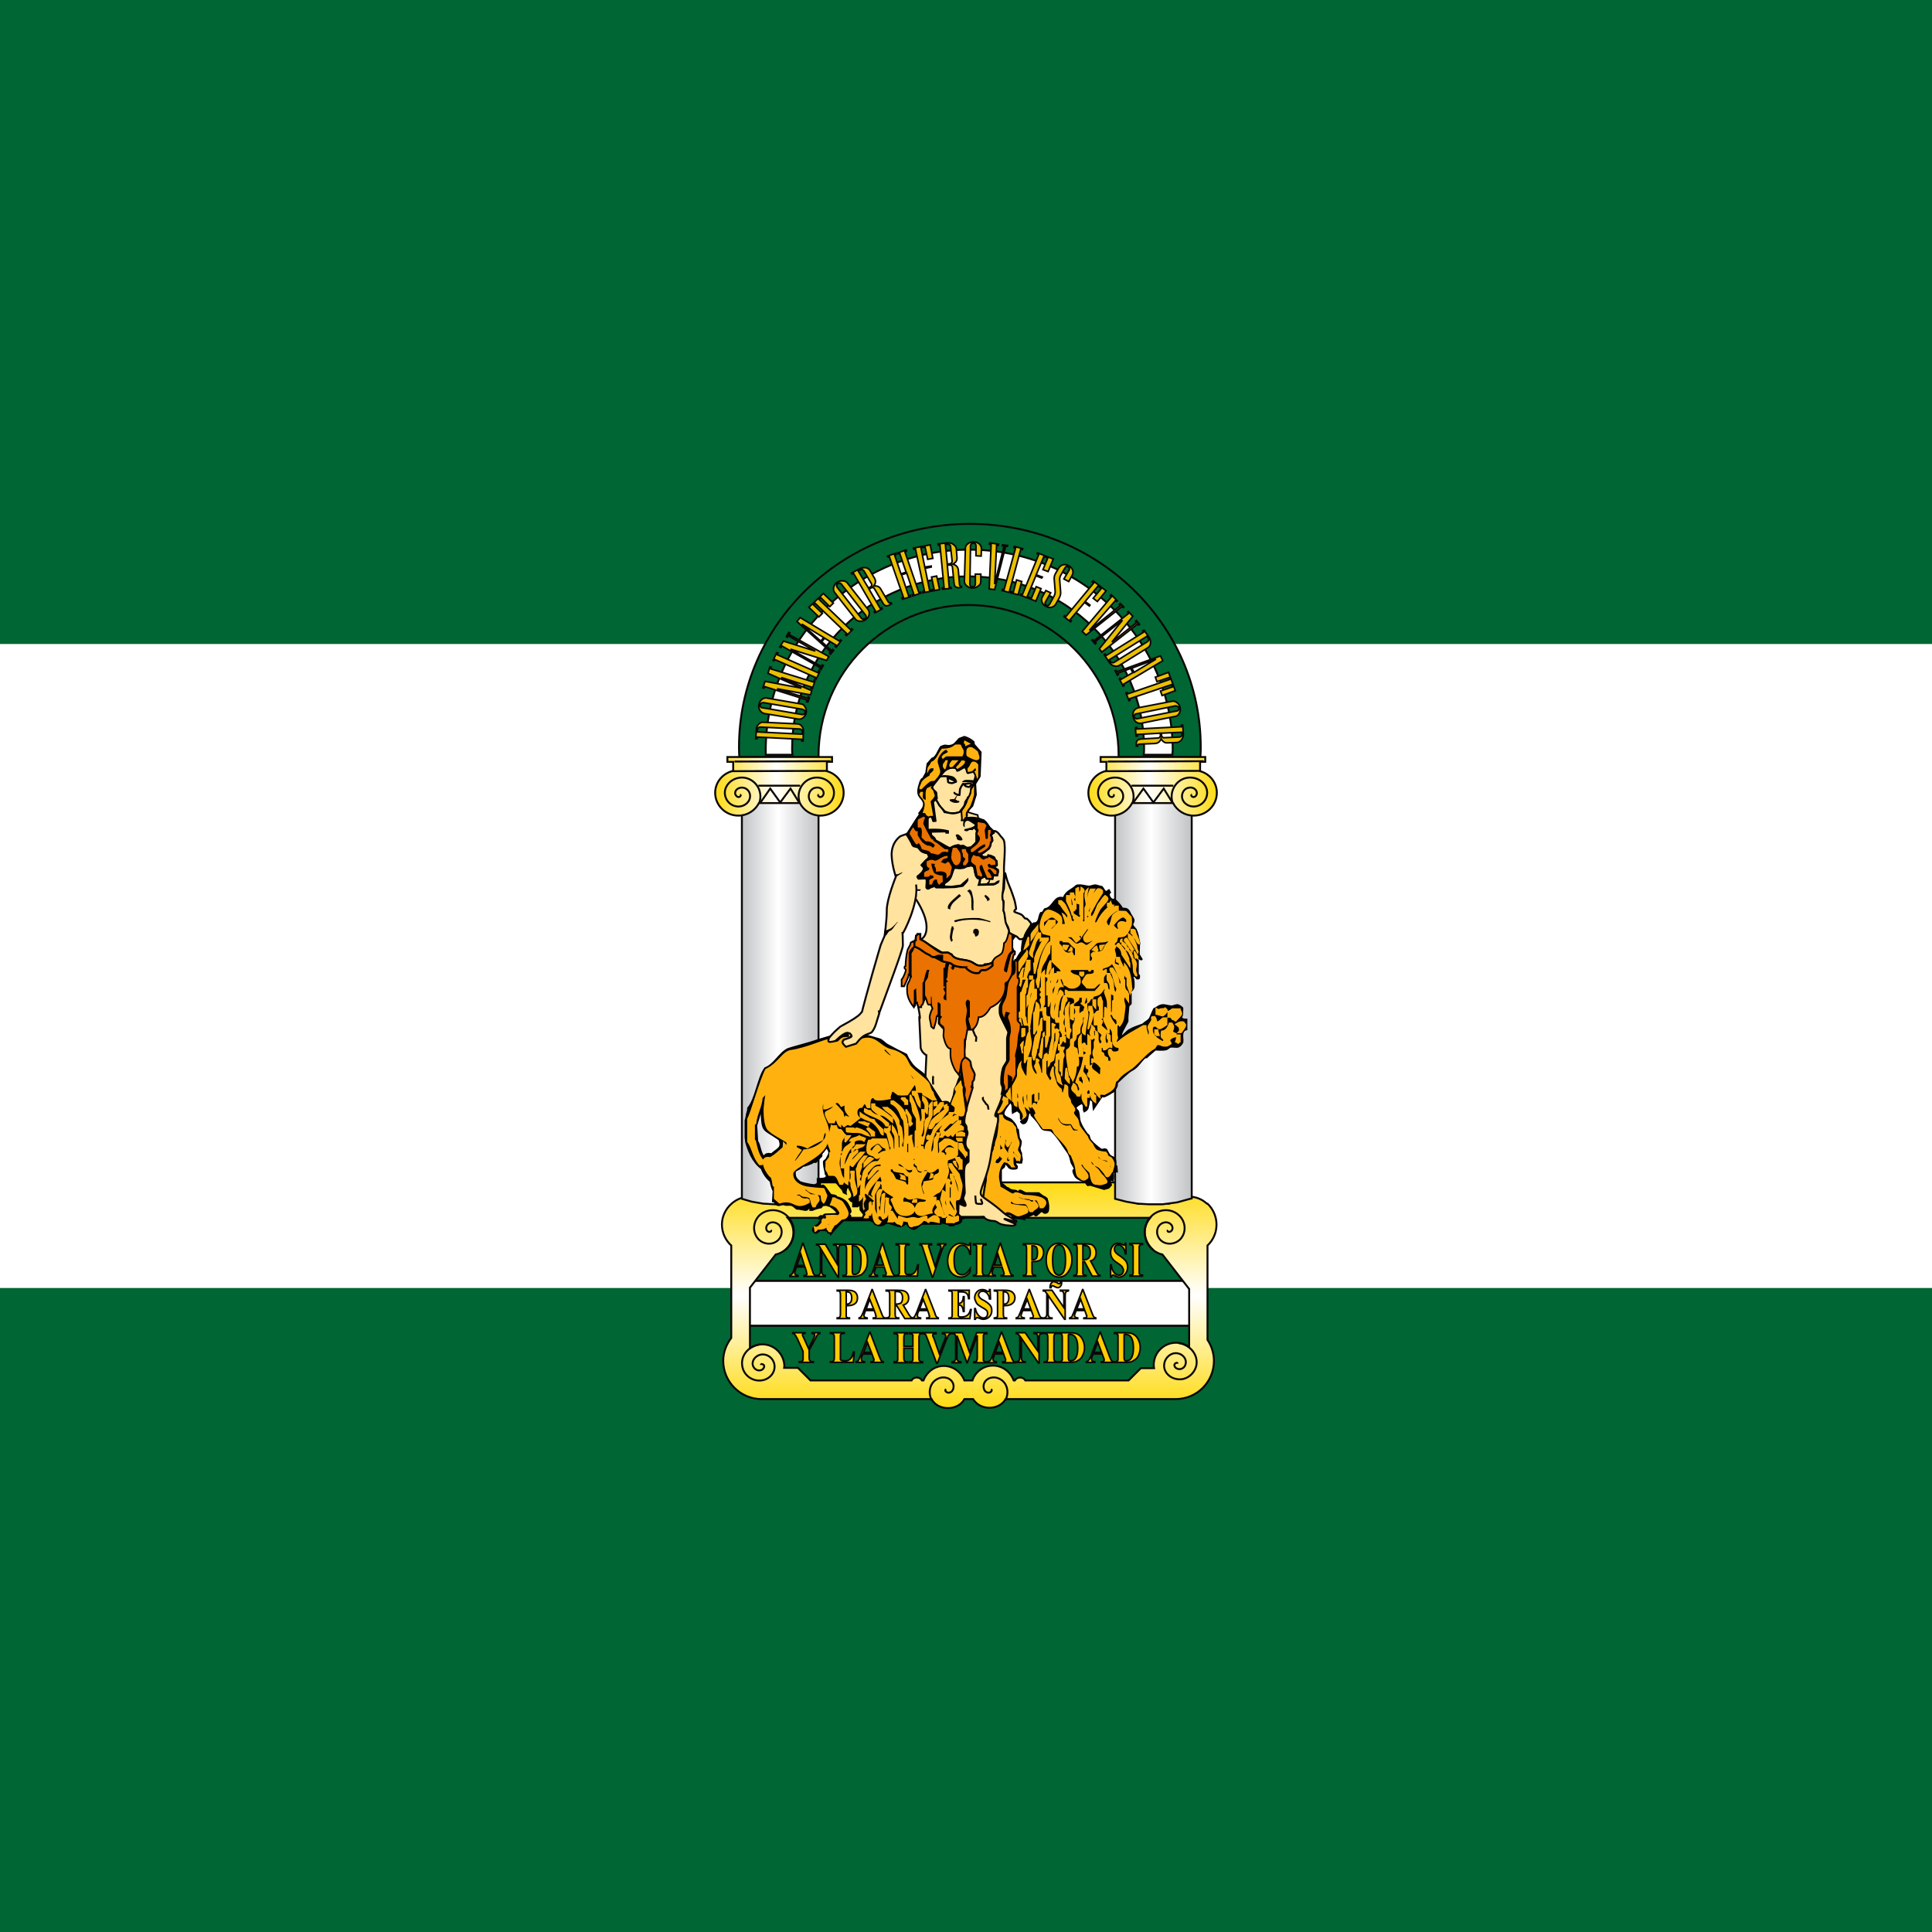 <svg xmlns="http://www.w3.org/2000/svg" id="flag-icons-es-an" viewBox="0 0 600 600">
	<linearGradient id="a" x2="1" gradientUnits="userSpaceOnUse" gradientTransform="matrix(0,-70.649,154.803,0,301.024,437.6)">
		<stop offset="0" stop-color="#ffda0f" />
		<stop offset=".5" stop-color="#fff" />
		<stop offset="1" stop-color="#ffda0f" />
	</linearGradient>
	<linearGradient id="b" x2="1" gradientUnits="userSpaceOnUse" gradientTransform="matrix(25.644,0,0,137.486,229.474,310.155)">
		<stop offset="0" stop-color="#bcbec0" />
		<stop offset=".473" stop-color="#fff" />
		<stop offset="1" stop-color="#bcbec0" />
	</linearGradient>
	<linearGradient id="c" x2="1" gradientUnits="userSpaceOnUse" gradientTransform="matrix(40.418,0,0,18.436,221.85,244.166)">
		<stop offset="0" stop-color="#ffda0f" />
		<stop offset=".473" stop-color="#fff" />
		<stop offset="1" stop-color="#ffda0f" />
	</linearGradient>
	<linearGradient id="d" href="#b" x2="1" gradientUnits="userSpaceOnUse" gradientTransform="matrix(25.644,0,0,137.486,345.343,310.155)" />
	<linearGradient id="e" href="#c" x2="1" gradientUnits="userSpaceOnUse" gradientTransform="matrix(40.418,0,0,18.436,337.732,244.166)" />
	<rect width="600" height="600" x="0" y="0" fill="#fff" />
	<rect width="600" height="200" x="0" y="0" fill="#063" />
	<rect width="600" height="200" x="0" y="400" fill="#063" />
	<g>
		<path fill="#063" stroke="#0b0707" stroke-width=".6" d="m372.3 376.3v21.5h-142.5v-21.5z" />
		<path fill="#063" stroke="#0b0707" stroke-width=".6" d="m372.3 411.7v18.6h-142.5v-18.6z" />
		<path fill="#fff" stroke="#0b0707" stroke-width=".6" d="m372.3 397.8v13.9h-142.5v-13.9z" />
		<path fill="url(#a)" stroke="#0b0707" stroke-width=".6" fill-rule="evenodd" d="m353.4 367.2v6.6h9.8c1.6-1.4 3.6-2.2 5.8-2.2 2.3 0 4.3 0.8 5.8 2.2h0.2c1.7 1.6 2.8 4 2.8 6.5 0 2.6-1.1 4.9-2.8 6.5v29.3c1.2 1.8 2 4.1 2 6.5 0 6.6-5.3 11.9-11.9 11.9h-52.8c-0.9 1.6-2.8 2.7-5 2.7-2.3 0-4.1-1.1-5.1-2.7h-2.7c-0.9 1.7-2.8 2.8-5.1 2.8-2.3 0-4.2-1.1-5.1-2.8h-52.8c-6.5 0-11.9-5.3-11.9-11.9 0-2.7 1-5.1 2.5-7.1v-28.7c-1.8-1.6-2.9-4-2.9-6.5 0-2.5 1.1-4.8 2.9-6.4l0.1-0.1c1.6-1.4 3.6-2.2 5.8-2.2 2.2 0 4.3 0.8 5.8 2.2h7.1v-6.6zm3.8 11h-112.6c1.1 1.2 1.8 2.8 1.8 4.6 0 3.3-2.4 6.1-5.5 6.8l-8 10.3v18.8c1.1-0.7 2.4-1.2 3.9-1.2 3.7 0 6.8 3.1 6.8 6.9q-0.1 0.2-0.1 0.4h4.3l3.9 3.9h31.4c0.3-0.6 0.9-0.9 1.6-0.9 0.7 0 1.3 0.3 1.6 0.9h0.5c1-2.6 3.4-4.5 6.3-4.5 2.9 0 5.4 1.9 6.4 4.5h2.5c0.9-2.7 3.4-4.6 6.4-4.6 2.9 0 5.4 1.9 6.4 4.6h0.4c0.3-0.6 0.9-0.9 1.6-0.9 0.7 0 1.3 0.3 1.6 0.9h32.1l3.8-3.8h4.1q-0.1-0.5-0.1-1c0-3.8 3.1-6.9 6.9-6.9 1.5 0 3 0.5 4.1 1.4v-18.1l-8.3-10.7c-3.1-0.7-5.5-3.5-5.5-6.8 0-1.8 0.7-3.4 1.7-4.6z" />
		<path fill="none" stroke="#0b0707" stroke-width=".6" fill-rule="evenodd" d="m362.7 382c-0.4 0.5 0.4 0.7 0.7 0.5 0.9-0.3 0.9-1.5 0.4-2.1-0.9-1.1-2.5-1-3.5-0.1-1.4 1.3-1.2 3.5 0.1 4.8 1.7 1.7 4.6 1.4 6.2-0.3 2-2.2 1.6-5.6-0.6-7.5-2.6-2.3-6.6-1.8-8.8 0.8-2.7 3-2 7.6 1 10.1" />
		<path fill="none" stroke="#0b0707" stroke-width=".6" fill-rule="evenodd" d="m239.4 382c0.4 0.5-0.5 0.7-0.8 0.5-0.8-0.3-0.8-1.5-0.3-2.1 0.8-1.1 2.5-1 3.5-0.1 1.4 1.3 1.2 3.5-0.1 4.8-1.8 1.7-4.6 1.4-6.2-0.3-2-2.2-1.6-5.6 0.5-7.5 2.7-2.3 6.7-1.8 8.9 0.8 2.6 3 2 7.6-1 10.1" />
		<path fill="none" stroke="#0b0707" stroke-width=".6" fill-rule="evenodd" d="m365.7 423.5c0-0.5-0.6-0.2-0.8 0-0.5 0.6 0.1 1.4 0.8 1.6 1.1 0.4 2.3-0.4 2.5-1.5 0.4-1.5-0.8-3-2.4-3.3-2-0.4-3.9 1.2-4.2 3.1-0.5 2.4 1.5 4.6 4 4.9 2.9 0.5 5.6-1.8 6-4.6 0.4-3.3-2.3-6.2-5.6-6.6" />
		<path fill="none" stroke="#0b0707" stroke-width=".6" fill-rule="evenodd" d="m236.3 423.9c0-0.5 0.7-0.2 0.9 0 0.4 0.6-0.2 1.4-0.8 1.6-1.2 0.4-2.3-0.4-2.6-1.5-0.4-1.5 0.9-3 2.4-3.3 2.1-0.4 4 1.1 4.3 3.1 0.4 2.4-1.5 4.6-4 4.9-3 0.4-5.7-1.8-6-4.6-0.5-3.3 2.2-6.2 5.6-6.6" />
		<path fill="none" stroke="#0b0707" stroke-width=".6" fill-rule="evenodd" d="m293.8 431.4c-0.7 0.6 0.4 1.2 0.9 1.1 1.3-0.1 1.7-1.7 1.3-2.8-0.7-1.9-3.1-2.4-4.8-1.5-2.5 1.2-3.1 4.4-1.8 6.7" />
		<path fill="none" stroke="#0b0707" stroke-width=".6" fill-rule="evenodd" d="m307.8 431.4c0.6 0.6-0.4 1.2-0.9 1.1-1.3-0.1-1.7-1.7-1.3-2.8 0.7-1.9 3.1-2.4 4.8-1.5 2.5 1.2 3.1 4.4 1.8 6.7" />
		<path fill="#063" stroke="#0b0707" stroke-width=".6" d="m301.2 162.7c-39.6 0-71.7 31.1-71.7 69.4q0 1.5 0.1 3h24.6q0-0.2 0-0.3c0-25.9 20.9-46.9 46.6-46.9 25.7 0 46.6 21 46.6 46.9q0 0.1 0 0.3h25.4q0.1-1.5 0.1-3c0-38.3-32.1-69.4-71.7-69.4z" />
		<path fill="#fff" stroke="#0b0707" stroke-width=".6" d="m301 170.7c-34.9 0-63.2 27.9-63.2 62.4q0 0.7 0 1.3h8.3c-0.1-0.6-0.1-1.3-0.1-2 0-29.5 24.5-53.4 54.7-53.4 30.1 0 54.6 23.9 54.6 53.4 0 0.7 0 1.4-0.1 2h8.9q0-0.6 0.1-1.3c0-34.5-28.4-62.4-63.2-62.4z" />
		<path fill="url(#b)" stroke="#0b0707" stroke-width=".6" d="m230.4 246.4v125.9l3.1 0.9 3.5 0.6 3.5 0.2h4.3l4.5-0.6 4-1.1 0.9-0.1v-125.8c0 0-23.8 0-23.8 0z" />
		<path fill="url(#c)" stroke="#0b0707" stroke-width=".6" d="m225.9 235.1v1.5h1.8v2.8c-3.2 0.7-5.6 3.5-5.6 6.8 0 3.9 3.2 7.1 7.2 7.1 2.8 0 5.2-1.6 6.4-3.9h12.7c1.2 2.3 3.6 3.9 6.4 3.9 4 0 7.2-3.2 7.2-7.1 0-3.2-2.2-5.9-5.2-6.7v-2.9h1.6v-1.5z" />
		<path fill="none" stroke="#0b0707" stroke-width=".6" fill-rule="evenodd" d="m229.8 246.8c0.5 0.1 0.1 0.6-0.2 0.7-0.7 0.2-1.3-0.6-1.3-1.2 0-1.1 1.2-1.8 2.3-1.7 1.6 0.1 2.6 1.7 2.3 3.1-0.3 1.9-2.4 3.1-4.3 2.7-2.4-0.4-3.9-2.8-3.4-5.1 0.7-2.7 3.6-4.3 6.4-3.7 3.3 0.8 5.1 4 4.4 7.1q-0.1 0.4-0.3 0.8" />
		<path fill="none" stroke="#0b0707" stroke-width=".6" fill-rule="evenodd" d="m254.3 246.8c-0.5 0.1 0 0.6 0.2 0.7 0.8 0.2 1.3-0.6 1.3-1.2 0-1.1-1.2-1.9-2.3-1.7-1.6 0.1-2.5 1.7-2.3 3.1 0.3 1.9 2.4 3.1 4.3 2.7 2.5-0.4 3.9-2.8 3.4-5.1-0.6-2.7-3.6-4.3-6.4-3.7-3.2 0.7-5.1 4-4.3 7.1q0.1 0.4 0.2 0.8" />
		<path fill="#f7c500" stroke="#0b0707" stroke-width=".6" fill-rule="evenodd" d="m235.5 244h13" />
		<path fill="none" stroke="#0b0707" stroke-width=".6" fill-rule="evenodd" d="m236.2 249.2l3-4.3 3.1 4.3 3.2-4.3 2.6 4.2" />
		<path fill="#f7c500" stroke="#0b0707" stroke-width=".6" fill-rule="evenodd" d="m227.3 239.5l29.6-0.1" />
		<path fill="#f7c500" stroke="#0b0707" stroke-width=".6" fill-rule="evenodd" d="m228.1 236.5l29.8-0.1" />
		<path fill="url(#d)" stroke="#0b0707" stroke-width=".6" d="m346.3 246.4v125.9l3.5 0.9 3.5 0.6 3.4 0.2h4.4l4.5-0.6 4-1.1 0.5-0.1v-125.8z" />
		<path fill="url(#e)" stroke="#0b0707" stroke-width=".6" d="m341.8 235.1v1.5h1.8v2.8c-3.2 0.7-5.6 3.5-5.6 6.8 0 3.9 3.2 7.1 7.2 7.1 2.8 0 5.2-1.6 6.4-3.9h12.7c1.2 2.3 3.6 3.9 6.4 3.9 4 0 7.2-3.2 7.2-7.1 0-3.2-2.2-5.9-5.2-6.7v-2.9h1.6v-1.5z" />
		<path fill="none" stroke="#0b0707" stroke-width=".6" fill-rule="evenodd" d="m345.7 246.8c0.5 0.1 0.1 0.6-0.2 0.7-0.8 0.2-1.3-0.6-1.3-1.2 0-1.1 1.2-1.8 2.3-1.7 1.6 0.1 2.5 1.7 2.3 3.1-0.3 1.9-2.4 3.1-4.3 2.7-2.4-0.4-3.9-2.8-3.4-5.1 0.6-2.7 3.6-4.3 6.4-3.7 3.2 0.8 5.1 4 4.4 7.1q-0.1 0.4-0.3 0.8" />
		<path fill="none" stroke="#0b0707" stroke-width=".6" fill-rule="evenodd" d="m370.2 246.8c-0.5 0.1-0.1 0.6 0.2 0.7 0.8 0.2 1.3-0.6 1.3-1.2 0-1.1-1.2-1.9-2.3-1.7-1.6 0.1-2.5 1.7-2.3 3.1 0.3 1.9 2.4 3.1 4.3 2.7 2.4-0.4 3.9-2.8 3.4-5.1-0.6-2.7-3.6-4.3-6.4-3.7-3.2 0.7-5.1 4-4.4 7.1q0.1 0.4 0.3 0.8" />
		<path fill="#f7c500" stroke="#0b0707" stroke-width=".6" fill-rule="evenodd" d="m351.4 244h13" />
		<path fill="none" stroke="#0b0707" stroke-width=".6" fill-rule="evenodd" d="m352 249.2l3.1-4.3 3.1 4.3 3.2-4.3 2.6 4.2" />
		<path fill="#f7c500" stroke="#0b0707" stroke-width=".6" fill-rule="evenodd" d="m343.2 239.5l29.6-0.1" />
		<path fill="#f7c500" stroke="#0b0707" stroke-width=".6" fill-rule="evenodd" d="m344 236.5l29.8-0.1" />
		<path fill="#eac102" stroke="#0b0707" stroke-width=".5" fill-rule="evenodd" d="m247.5 224.8q0.9 0 1.5 0.7 0.6 0.8 0.5 1.8l-0.1 2.8h-0.4v-0.5l-13.9-0.7v0.5h-0.4l0.2-2.8q0-1 0.7-1.7 0.7-0.7 1.5-0.6zm0.9 1.6l-12.3-0.6q-0.3 0-0.6 0.2-0.2 0.2-0.3 0.6v0.7l13.9 0.7 0.1-0.7q0-0.4-0.2-0.6-0.3-0.3-0.6-0.3zm0.3-7.8q0.9 0.1 1.3 0.9 0.5 0.8 0.4 1.8-0.2 1-1 1.6-0.7 0.6-1.6 0.4l-10.4-1.7q-0.9-0.2-1.4-1-0.5-0.8-0.3-1.8 0.2-1 0.9-1.6 0.8-0.6 1.6-0.4zm0.6 1.7l-12.2-2.1q-0.4 0-0.7 0.2-0.2 0.2-0.3 0.5-0.1 0.3 0.1 0.6 0.2 0.3 0.6 0.3l12.3 2.1q0.3 0.1 0.6-0.1 0.3-0.2 0.3-0.5 0.1-0.4-0.1-0.6-0.2-0.3-0.6-0.4zm3.8-8.8l-0.8 2.4-0.4-0.1 0.2-0.4-9.5-3 9.5 4.1-0.4 1.3-10.4-1.9 9.6 3 0.1-0.5 0.4 0.2-0.5 1.4-0.4-0.1 0.2-0.5-13.3-4.2-0.1 0.5-0.4-0.1 0.7-2 11.3 2.1-10.4-4.6 0.6-2 0.4 0.1-0.2 0.5 13.3 4.1 0.2-0.5zm1.5-2.9l-1.2 2.4-0.3-0.2 0.2-0.4-12.7-5.6-0.2 0.4-0.3-0.1 1.1-2.4 0.4 0.1-0.3 0.5 12.7 5.6 0.2-0.5zm-9.3-12l-0.3 0.4 12.4 6.9-0.7 1.2-11.2-3.5 9.6 5.4 0.2-0.5 0.4 0.2-0.8 1.3-0.4-0.1 0.3-0.5-12-6.8-0.3 0.5-0.3-0.2 1.1-1.8 9.9 3.1-8.5-4.8-0.2 0.5-0.3-0.2 0.7-1.3zm16 2.3l-1.6 2.1-0.3-0.2 0.3-0.4-3.6-2.2-0.9 1.1 3.1 2.8 0.3-0.4 0.3 0.3-1 1.2-0.3-0.3 0.4-0.4-10.5-9.5 1-1.2 12.2 7.3 0.3-0.4zm-5.5-0.9l-6.8-4.2 5.9 5.3zm3-10.7l-1.1 1.1-2.8-2.8-0.6 0.5 9.9 9.5 0.3-0.3 0.3 0.2-1.9 1.9-0.3-0.3 0.4-0.3-9.9-9.5-0.5 0.5 2.8 2.7-1.1 1.1-3.1-3 4.5-4.3zm10.8 2q0.5 0.6 0.3 1.6-0.2 0.9-1 1.5-0.8 0.6-1.8 0.5-1 0-1.5-0.7l-6.4-8.2q-0.5-0.7-0.3-1.6 0.2-0.9 1-1.5 0.9-0.6 1.8-0.5 1 0 1.5 0.7zm-0.8 1.7l-7.5-9.6q-0.2-0.3-0.5-0.3-0.4-0.1-0.6 0.1-0.3 0.3-0.4 0.6 0 0.3 0.2 0.6l7.5 9.6q0.2 0.2 0.5 0.3 0.4 0 0.7-0.2 0.3-0.2 0.3-0.5 0-0.3-0.2-0.6zm8.1-3.5l-0.7 0.4q-1.3 0.7-2-0.6l-2.6-4.4q-0.1-0.3-0.5-0.4-0.3-0.1-0.6 0.1l-0.6 0.4 3.5 6 0.4-0.3 0.2 0.4-2.3 1.2-0.2-0.3 0.4-0.2-6.8-11.7-0.5 0.2-0.2-0.3 2.6-1.4q0.9-0.4 1.9-0.3 0.9 0.2 1.3 0.9l1.4 2.4q0.7 1.2-0.3 2.4 1.6-0.2 2.2 0.9l2.4 4.1q0.3 0.4 0.7 0.2h0.1zm-6.3-6.3l-2.3-3.9q-0.2-0.3-0.5-0.4-0.3-0.1-0.6 0.1l-0.7 0.3 3.2 5.3 0.6-0.3q0.3-0.2 0.4-0.5 0.1-0.3-0.1-0.6zm15.4 3l-2.6 0.9-0.1-0.4 0.5-0.1-2.2-6.6-1.6 0.5 2.2 6.6 0.5-0.2 0.1 0.4-2.5 0.8-0.2-0.4 0.5-0.1-4.4-12.7-0.4 0.1-0.2-0.3 2.6-0.9 0.1 0.4-0.5 0.1 2 5.9 1.6-0.5-2-5.9-0.5 0.2-0.1-0.3 2.6-0.9 0.1 0.4-0.5 0.1 4.4 12.8 0.5-0.2zm5.8-1.1l-5.2 1v-0.4l0.5-0.1-2.8-13.1-0.5 0.1-0.1-0.4 5.2-1 0.8 4.2-1.6 0.3-0.8-3.8-1.3 0.2 1.2 6 2-0.3v0.3l-1.9 0.4 1.4 6.8 1.4-0.3-0.8-3.8 1.6-0.3zm6.1-0.6q-1.5 0.1-1.6-1.3l-0.5-5q0-0.3-0.3-0.6-0.3-0.2-0.6-0.1h-0.7l0.6 6.9h0.5l0.1 0.3-2.7 0.3-0.1-0.4h0.6l-1.3-13.4-0.5 0.1-0.1-0.4 3-0.3q1-0.1 1.8 0.5 0.8 0.5 0.9 1.4l0.2 2.7q0.1 1.3-1.3 2 1.5 0.4 1.7 1.7l0.4 4.7q0.1 0.5 0.5 0.5h0.1v0.3zm-2.2-8.2l-0.5-4.5q0-0.4-0.3-0.6-0.2-0.2-0.6-0.2l-0.7 0.1 0.6 6.1 0.7-0.1q0.3 0 0.6-0.3 0.2-0.2 0.2-0.5zm8.9 6.3q0 0.9-0.8 1.4-0.7 0.6-1.8 0.6-1 0-1.7-0.6-0.8-0.6-0.8-1.5l0.3-10.2q0-0.8 0.7-1.4 0.8-0.6 1.8-0.6 1.1 0 1.8 0.6 0.7 0.7 0.7 1.5l-0.1 2.3-1.6-0.1v-3.1q0-0.4-0.2-0.6-0.2-0.2-0.6-0.2-0.3-0.1-0.6 0.2-0.2 0.2-0.3 0.5l-0.2 12q0 0.4 0.2 0.6 0.3 0.2 0.6 0.3 0.4 0 0.6-0.3 0.3-0.2 0.3-0.5v-3.2h1.7zm8.2-10.9h-0.5l-3.4 13.4-1.7-0.2 0.6-13.8-0.5-0.1 0.1-0.4 2.7 0.4-0.1 0.4-0.5-0.1-0.6 12.1 2.9-11.8-0.5-0.1v-0.3l1.6 0.2zm3.4 15l-5-1.3 0.1-0.4 0.5 0.2 3.6-13-0.5-0.1 0.1-0.4 2.6 0.7-0.1 0.3-0.5-0.1-3.5 13 1.2 0.3 1-3.8 1.6 0.5zm5.5 2l-4.9-1.9 0.2-0.3 0.5 0.2 5.1-12.5-0.5-0.2 0.1-0.3 4.9 1.9-1.6 3.9-1.6-0.6 1.5-3.6-1.2-0.5-2.4 5.7 1.9 0.7-0.2 0.3-1.8-0.7-2.7 6.5 1.3 0.5 1.5-3.6 1.5 0.6zm6.2 0.9q-0.4 0.7-1.3 1-0.9 0.2-1.8-0.3-0.9-0.5-1.2-1.3-0.3-0.9 0.1-1.6l1.1-2 1.5 0.7-1.6 2.8q-0.4 0.7 0.3 1.1 0.6 0.3 1-0.4l1.2-2.2q0.5-0.8 0.5-1.7l-0.3-3.8q-0.1-0.9 0.4-1.8l1-1.7q0.4-0.7 1.3-1 0.9-0.2 1.8 0.3 0.9 0.5 1.2 1.3 0.3 0.9-0.1 1.6l-1.1 2-1.5-0.8 1.6-2.7q0.4-0.7-0.3-1.1-0.6-0.3-1 0.4l-1.2 2.1q-0.5 0.8-0.4 1.7l0.3 3.8q0 0.9-0.5 1.8zm12.9-0.8l-1.3-1 2.5-3-1-0.8-4 4.8 1.5 1.1-0.2 0.3-1.5-1.1-4.5 5.4 0.4 0.3-0.2 0.3-2.1-1.6 0.2-0.3 0.4 0.3 8.7-10.5-0.5-0.3 0.3-0.3 4 3.1zm8 1.9l-0.4-0.3-11.1 8.8-1.2-1.1 9.1-10.8-0.4-0.3 0.3-0.3 1.9 1.9-0.3 0.2-0.3-0.3-8.1 9.3 9.7-7.8-0.4-0.3 0.3-0.3 1.1 1.1zm4.8 5.4l-0.3-0.3-11.1 8.7-0.8-1 7.2-8.9-8.6 6.8 0.4 0.3-0.3 0.3-1-1.2 0.3-0.2 0.3 0.4 10.8-8.5-0.3-0.4 0.2-0.2 1.4 1.5-6.5 8 7.6-6-0.3-0.4 0.3-0.3 1 1.2zm-5.9 12.5q-0.8 0.5-1.7 0.2-0.9-0.2-1.5-1.1l-1.6-2.4 0.3-0.2 0.3 0.5 11.7-7.3-0.3-0.4 0.4-0.2 1.6 2.3q0.5 0.9 0.4 1.8-0.1 0.9-0.9 1.4zm-1.7-0.9l10.3-6.4q0.3-0.2 0.4-0.5 0.1-0.3-0.1-0.6l-0.4-0.6-11.7 7.3 0.4 0.6q0.2 0.3 0.5 0.3 0.3 0.1 0.6-0.1zm2.8 7.4l-1.2-2.3 0.3-0.2 0.2 0.4 3.7-2.1-0.7-1.3-4 1.5 0.2 0.4-0.3 0.2-0.7-1.4 0.3-0.1 0.3 0.4 13.5-4.9 0.7 1.5-12.2 7.3 0.2 0.4zm3.4-4.3l6.8-4.1-7.5 2.8zm8.7 7.2l-0.5-1.4 3.8-1.3-0.3-0.7-13.1 4.4 0.1 0.5-0.3 0.1-0.9-2.4 0.3-0.1 0.2 0.4 13.1-4.5-0.2-0.6-3.8 1.3-0.5-1.4 4.1-1.5 2.1 5.7zm-6.4 8.6q-0.9 0.2-1.7-0.4-0.7-0.6-0.9-1.6-0.2-0.9 0.2-1.8 0.5-0.8 1.4-1l10.4-2q0.8-0.2 1.6 0.4 0.8 0.6 1 1.6 0.2 0.9-0.3 1.8-0.5 0.8-1.3 0.9zm-1.3-1.4l12.2-2.4q0.4 0 0.6-0.3 0.2-0.3 0.1-0.6-0.1-0.4-0.4-0.5-0.3-0.2-0.6-0.2l-12.2 2.5q-0.4 0-0.5 0.3-0.2 0.3-0.2 0.6 0.1 0.3 0.4 0.5 0.3 0.2 0.6 0.1zm-0.3 8.5v-0.7q-0.1-1.4 1.5-1.5l5.2-0.3q0.3 0 0.5-0.2 0.3-0.3 0.3-0.6l-0.1-0.7-7.2 0.4 0.1 0.5h-0.4l-0.2-2.6 0.4-0.1v0.5l14-0.7-0.1-0.5h0.4l0.2 2.8q0 1-0.6 1.8-0.6 0.7-1.4 0.8l-2.9 0.1q-1.3 0.1-2-1.3-0.5 1.4-1.9 1.5l-4.8 0.2q-0.6 0.1-0.6 0.5v0.1zm8.7-2.6l4.7-0.2q0.3 0 0.6-0.3 0.2-0.2 0.2-0.5v-0.7l-6.4 0.3v0.7q0.1 0.3 0.3 0.5 0.3 0.3 0.6 0.2z" />
		<path fill="#fc0" stroke="#0b0707" stroke-width=".5" fill-rule="evenodd" d="m250 393.5h-2.7l-0.3 1q-0.2 0.5-0.2 0.8 0 0.4 0.3 0.6 0.2 0.1 0.7 0.2v0.3h-2.5v-0.3q0.4-0.1 0.7-0.5 0.3-0.3 0.6-1.5l2.7-8h0.1l2.8 8.2q0.3 1.2 0.6 1.5 0.2 0.2 0.5 0.3v0.3h-3.6v-0.3h0.1q0.5 0 0.7-0.2 0.1-0.1 0.1-0.3 0-0.2-0.1-0.3 0-0.1-0.1-0.6zm-0.2-0.5l-1.1-3.5-1.2 3.5zm6.5-6.6l3.7 6.2v-4.3q0-0.9-0.2-1.3-0.2-0.4-0.9-0.4v-0.2h2.5v0.2q-0.5 0.1-0.6 0.2-0.2 0.2-0.3 0.5-0.1 0.3-0.1 1v8.3h-0.2l-5-8.3v6.4q0 0.8 0.3 1.1 0.3 0.3 0.6 0.3h0.2v0.3h-2.7v-0.3q0.7 0 0.9-0.3 0.3-0.3 0.3-1.1v-7.1l-0.2-0.3q-0.2-0.4-0.4-0.5-0.2-0.2-0.6-0.2v-0.2zm5.5 9.7h0.3q0.3 0 0.5-0.1 0.2-0.1 0.3-0.4c0-0.1 0-7 0-7.5q0-0.8-0.1-1 0-0.2-0.2-0.3-0.2-0.2-0.5-0.2h-0.3v-0.2h3.4q1.4 0 2.2 0.4 1 0.6 1.5 1.9 0.5 1.2 0.5 2.7 0 1.1-0.2 2-0.3 0.9-0.7 1.4-0.4 0.6-0.9 1-0.6 0.3-1.3 0.5-0.4 0.1-1.1 0.1h-3.4zm2.9-9.2v7.8q0 0.7 0.1 0.8 0 0.1 0.1 0.2 0.2 0.1 0.4 0.1 1 0 1.5-0.8 0.6-1.2 0.6-3.6 0-1.9-0.4-3-0.4-0.9-1-1.3-0.4-0.2-1.3-0.2zm9.9 6.6h-2.6l-0.3 1q-0.2 0.5-0.2 0.8 0 0.4 0.3 0.6 0.1 0.1 0.7 0.2v0.3h-2.5v-0.3q0.4-0.1 0.7-0.4 0.2-0.4 0.6-1.6l2.7-8h0.1l2.7 8.3q0.4 1.1 0.7 1.4 0.1 0.3 0.5 0.3v0.3h-3.7v-0.3h0.2q0.4 0 0.6-0.2 0.1-0.1 0.1-0.3 0-0.1 0-0.3 0 0-0.2-0.5zm-0.2-0.6l-1.1-3.4-1.1 3.4zm10.8-0.1l-0.3 3.5h-6.6v-0.2h0.2q0.3 0 0.5-0.2 0.2-0.1 0.3-0.4 0-0.1 0-0.9c0-0.5 0-7.5 0-7.6q-0.1-0.2-0.3-0.3-0.2-0.1-0.5-0.1h-0.2v-0.3h4v0.3h-0.4q-0.3 0-0.5 0.1-0.1 0.1-0.2 0.4-0.1 0.1-0.1 0.9v6.4q0 0.8 0.1 1 0.1 0.2 0.2 0.3 0.2 0.1 0.7 0.1h0.6q0.6 0 1-0.3 0.4-0.3 0.7-0.9 0.3-0.6 0.6-1.8zm8.5-6.5v0.3q-0.4 0-0.7 0.5-0.2 0.4-0.7 1.8l-2.6 7.7h-0.2l-2.6-8q-0.4-1.5-0.6-1.7-0.1-0.3-0.6-0.3v-0.3h3.6v0.3h-0.1q-0.5 0-0.7 0.1-0.1 0.1-0.1 0.3 0 0.2 0.1 0.4 0 0.1 0.3 0.9l1.6 5 1.4-4.4q0.3-0.8 0.4-1.1 0-0.3 0-0.5 0-0.2-0.1-0.4 0-0.1-0.2-0.2-0.3-0.1-0.7-0.1v-0.3zm7.7-0.2v3.4h-0.2q-0.2-1.3-0.9-2.1-0.7-0.7-1.5-0.7-0.7 0-1.3 0.6-0.6 0.5-0.9 1.4-0.3 1.1-0.3 2.5 0 1.3 0.2 2.4 0.3 1.1 0.8 1.7 0.6 0.6 1.5 0.6 0.7 0 1.3-0.5 0.5-0.4 1.2-1.4v0.9q-0.6 0.9-1.3 1.3-0.7 0.4-1.6 0.4-1.2 0-2.2-0.7-0.9-0.6-1.4-1.8-0.5-1.2-0.5-2.6 0-1.4 0.6-2.7 0.5-1.3 1.5-2 0.9-0.7 2-0.7 0.8 0 1.7 0.4 0.5 0.3 0.6 0.3 0.2 0 0.3-0.2 0.2-0.2 0.2-0.5zm4.8 10v0.2h-3.9v-0.2h0.2q0.3 0 0.5-0.2 0.2-0.1 0.3-0.4 0-0.1 0-0.9c0-0.5 0-7.5 0-7.6q-0.1-0.2-0.3-0.3-0.2-0.1-0.5-0.1h-0.2v-0.3h3.9v0.3h-0.3q-0.3 0-0.5 0.1-0.1 0.1-0.2 0.4-0.1 0.1-0.1 0.9v6.6q0 0.8 0.1 1 0.1 0.2 0.2 0.3 0.2 0.2 0.5 0.2zm5-2.6h-2.6l-0.3 0.9q-0.2 0.5-0.2 0.9 0 0.4 0.3 0.6 0.1 0.1 0.7 0.2v0.2h-2.5v-0.2q0.4-0.1 0.7-0.5 0.2-0.4 0.6-1.5l2.7-8h0.1l2.7 8.2q0.4 1.2 0.6 1.5 0.2 0.2 0.6 0.3v0.2h-3.7v-0.2h0.2q0.4 0 0.6-0.2 0.1-0.1 0.1-0.3 0-0.2 0-0.3 0-0.1-0.2-0.6zm-0.2-0.6l-1.1-3.4-1.1 3.4zm9.5-1.1v2.8q0 0.8 0.1 1 0.1 0.2 0.3 0.3 0.2 0.2 0.7 0.2v0.2h-3.8v-0.2q0.5 0 0.7-0.2 0.2-0.1 0.2-0.3 0.1-0.2 0.1-1v-6.6q0-0.8-0.1-1 0-0.2-0.2-0.3-0.2-0.1-0.7-0.1v-0.3h3.2q1.7 0 2.4 0.8 0.7 0.7 0.7 1.9 0 1-0.5 1.7-0.4 0.7-1.2 0.9-0.6 0.2-1.9 0.2zm0-4.9v4.3q0.2 0 0.3 0 0.7 0 1.1-0.5 0.3-0.6 0.3-1.7 0-1.1-0.3-1.6-0.4-0.5-1.1-0.5zm8.3-0.8q1.8 0 2.9 1.4 1.2 1.5 1.2 3.8 0 1.9-0.9 3.3-1.1 2-3.1 2-2 0-3.2-1.9-0.8-1.4-0.8-3.4 0-2.3 1.1-3.8 1.1-1.4 2.8-1.4zm0.1 0.5q-1.1 0-1.6 1.4-0.4 1.2-0.4 3.3 0 2.6 0.6 3.8 0.5 0.9 1.4 0.9 0.5 0 0.9-0.4 0.5-0.4 0.8-1.5 0.3-1 0.3-2.7 0-2-0.3-3-0.3-1-0.7-1.4-0.5-0.4-1-0.4zm7.4 5.2c0 0.5 0 3.7 0 3.8q0.1 0.2 0.3 0.3 0.2 0.2 0.7 0.2v0.2h-3.8v-0.2q0.5 0 0.7-0.2 0.2-0.1 0.2-0.3 0.1-0.2 0.1-1v-6.6q0-0.8-0.1-1 0-0.2-0.2-0.3-0.2-0.1-0.7-0.1v-0.3h3.5q1.3 0 2 0.2 0.6 0.3 1 1 0.4 0.6 0.4 1.6 0 1.1-0.6 1.8-0.4 0.5-1.1 0.7l1.8 3.4q0.4 0.6 0.5 0.8 0.3 0.2 0.6 0.3v0.2h-2.4l-2.4-4.5zm0-5v4.4h0.3q0.8 0 1.1-0.2 0.4-0.2 0.6-0.6 0.3-0.5 0.3-1.3 0-1.2-0.4-1.7-0.4-0.6-1.3-0.6zm13.4 2.6h-0.2q-0.2-1.3-0.8-2-0.7-0.8-1.4-0.8-0.6 0-0.9 0.4-0.3 0.4-0.3 0.9 0 0.4 0.1 0.6 0.2 0.4 0.5 0.7 0.3 0.3 1.2 0.9 1.3 0.9 1.8 1.6 0.5 0.8 0.5 1.8 0 1.3-0.8 2.2-0.7 0.9-1.8 0.9-0.4 0-0.7-0.1-0.3-0.1-0.8-0.4-0.3-0.1-0.4-0.1-0.2 0-0.3 0.1-0.2 0.2-0.3 0.5h-0.2v-3.8h0.2q0.2 1.6 0.9 2.4 0.7 0.8 1.5 0.8 0.7 0 1-0.4 0.4-0.5 0.4-1.1 0-0.3-0.2-0.6-0.1-0.4-0.4-0.7-0.3-0.3-1-0.8-1-0.6-1.5-1.1-0.4-0.5-0.7-1.1-0.2-0.6-0.2-1.3 0-1.2 0.7-2 0.6-0.8 1.6-0.8 0.4 0 0.7 0.1 0.3 0.1 0.7 0.3 0.3 0.2 0.5 0.2 0.1 0 0.2-0.1 0.1-0.1 0.2-0.5h0.1zm5.1 6.6v0.3h-3.9v-0.3h0.2q0.4 0 0.6-0.1 0.1-0.2 0.2-0.4 0-0.2 0-0.9c0-0.5 0-7.5 0-7.6q-0.1-0.2-0.3-0.3-0.1-0.2-0.5-0.2h-0.2v-0.3h3.9v0.3h-0.2q-0.4 0-0.6 0.2-0.1 0.1-0.2 0.3 0 0.2 0 1c0 0.5 0 7.4 0 7.5q0.1 0.2 0.3 0.4 0.2 0.1 0.5 0.1z" />
		<path fill="#fc0" stroke="#0b0707" stroke-width=".5" fill-rule="evenodd" d="m262.8 405.5c0 0.5 0 3.3 0 3.4q0.1 0.1 0.3 0.3 0.2 0.1 0.7 0.1v0.2h-3.8v-0.2q0.5 0 0.7-0.2 0.2-0.1 0.2-0.2 0.1-0.2 0.1-0.9v-5.8q0-0.7-0.1-0.9 0-0.2-0.2-0.3-0.2-0.1-0.7-0.1v-0.2h3.3q1.6 0 2.3 0.6 0.7 0.7 0.7 1.7 0 0.9-0.4 1.5-0.5 0.6-1.3 0.8-0.5 0.2-1.8 0.2zm0-4.3v3.8q0.2 0 0.3 0 0.6 0 1-0.5 0.4-0.4 0.4-1.4 0-1-0.4-1.5-0.4-0.4-1.1-0.4zm8.7 5.8h-2.7l-0.3 0.8q-0.2 0.5-0.2 0.8 0 0.3 0.3 0.5 0.1 0.1 0.7 0.2v0.2h-2.5v-0.2q0.4-0.1 0.6-0.4 0.3-0.4 0.7-1.4l2.7-7h0.1l2.8 7.2q0.4 1.1 0.6 1.3 0.2 0.2 0.5 0.3v0.2h-3.6v-0.2h0.1q0.5 0 0.6-0.2 0.2-0.1 0.2-0.3 0-0.1-0.1-0.2 0-0.1-0.1-0.5zm-0.2-0.5l-1.2-3-1.1 3zm6.7-1v2.5q0 0.7 0.1 0.9 0.1 0.1 0.3 0.3 0.2 0.1 0.7 0.1v0.2h-3.9v-0.2q0.5 0 0.7-0.2 0.2-0.1 0.3-0.2 0.1-0.2 0.1-0.9v-5.8q0-0.7-0.1-0.9-0.1-0.2-0.3-0.3-0.2-0.1-0.7-0.1v-0.2h3.5q1.4 0 2 0.2 0.7 0.2 1.1 0.8 0.4 0.6 0.4 1.4 0 1-0.6 1.6-0.4 0.4-1.1 0.6l1.8 3q0.4 0.6 0.5 0.7 0.3 0.2 0.6 0.3 0.4-0.1 0.6-0.4 0.3-0.4 0.7-1.4l2.7-7h0.1l2.8 7.2q0.3 1.1 0.6 1.3 0.2 0.2 0.5 0.3v0.2h-3.6v-0.2h0.1q0.5 0 0.6-0.2 0.2-0.1 0.2-0.3 0-0.1-0.1-0.2 0-0.1-0.1-0.5l-0.4-1.1h-2.7l-0.4 0.8q-0.1 0.5-0.1 0.8 0 0.3 0.2 0.5 0.2 0.1 0.8 0.2v0.2h-4.9l-2.5-4zm0-4.4v3.9h0.4q0.7 0 1.1-0.2 0.4-0.1 0.6-0.6 0.2-0.4 0.2-1.1 0-1-0.4-1.5-0.4-0.5-1.3-0.5zm9.9 5.4l-1.2-3-1.1 3zm9.7-5.3v3.6h0.1q0.7 0 1.1-0.6 0.3-0.5 0.4-1.5h0.2v4.6h-0.2q-0.1-0.7-0.3-1.2-0.2-0.5-0.5-0.7-0.3-0.1-0.8-0.1c0 0.5 0 3.2 0 3.3q0.1 0.2 0.2 0.3 0.2 0.1 0.5 0.1h0.4q1.1 0 1.8-0.6 0.6-0.5 0.9-1.7h0.2l-0.4 2.8h-6.5v-0.2h0.2q0.4 0 0.6-0.2 0.1-0.1 0.2-0.3 0-0.1 0-0.8c0-0.4 0-6.5 0-6.6q0-0.2-0.2-0.3-0.2-0.2-0.6-0.2h-0.2v-0.2h6.3v2.6h-0.2q-0.1-1-0.4-1.4-0.3-0.4-0.9-0.6-0.3-0.1-1.1-0.1zm9.9-0.7l0.1 2.9h-0.3q-0.1-1.1-0.8-1.8-0.6-0.6-1.3-0.6-0.6 0-0.9 0.3-0.4 0.4-0.4 0.8 0 0.3 0.1 0.5 0.2 0.4 0.6 0.7 0.2 0.2 1.2 0.7 1.3 0.8 1.8 1.5 0.4 0.6 0.4 1.5 0 1.1-0.7 1.9-0.8 0.8-1.9 0.8-0.4 0-0.7-0.1-0.3-0.1-0.8-0.3-0.2-0.1-0.4-0.1-0.2 0-0.3 0.1-0.2 0.1-0.3 0.4h-0.2v-3.3h0.2q0.3 1.4 1 2.1 0.7 0.8 1.5 0.8 0.6 0 1-0.4 0.3-0.4 0.3-1 0-0.3-0.1-0.6-0.1-0.3-0.4-0.5-0.3-0.3-1.1-0.7-1-0.6-1.5-1-0.4-0.4-0.6-1-0.3-0.5-0.3-1.1 0-1 0.7-1.8 0.6-0.7 1.7-0.7 0.3 0 0.7 0.1 0.2 0 0.6 0.3 0.4 0.2 0.5 0.2 0.2 0 0.3-0.1 0.1-0.1 0.1-0.5zm4.1 5v2.5q0 0.7 0.1 0.9 0 0.1 0.2 0.3 0.2 0.1 0.7 0.1v0.2h-3.8v-0.2q0.5 0 0.7-0.2 0.2-0.1 0.3-0.2 0-0.2 0-0.9c0-0.5 0-6.6 0-6.7q-0.1-0.2-0.3-0.3-0.2-0.1-0.7-0.1v-0.2h3.3q1.6 0 2.3 0.6 0.8 0.7 0.8 1.7 0 0.9-0.5 1.5-0.5 0.6-1.3 0.8-0.5 0.2-1.8 0.2zm0-4.3v3.8q0.2 0 0.3 0 0.7 0 1-0.5 0.4-0.4 0.4-1.4 0-1-0.4-1.5-0.3-0.4-1.1-0.4zm8.7 5.8h-2.7l-0.3 0.8q-0.2 0.5-0.2 0.8 0 0.3 0.3 0.5 0.1 0.1 0.7 0.2v0.2h-2.5v-0.2q0.4-0.1 0.7-0.4 0.2-0.4 0.6-1.4l2.7-7h0.1l2.8 7.2q0.4 1.1 0.6 1.3 0.2 0.2 0.6 0.3v0.2h-3.7v-0.2h0.1q0.5 0 0.7-0.2 0.1-0.1 0.1-0.3 0-0.1 0-0.2-0.1-0.1-0.2-0.5zm-0.2-0.5l-1.1-3-1.2 3zm6.6-5.8l3.7 5.4v-3.8q0-0.7-0.2-1-0.2-0.4-0.9-0.4v-0.2h2.5v0.2q-0.5 0.1-0.6 0.2-0.2 0.1-0.3 0.4-0.1 0.2-0.1 0.8v7.4h-0.2l-5.1-7.4v5.7q0 0.7 0.3 1 0.3 0.3 0.7 0.3h0.2v0.2h-2.7v-0.2q0.6 0 0.8-0.3 0.3-0.3 0.3-1v-6.3l-0.2-0.2q-0.2-0.4-0.4-0.5-0.2-0.1-0.5-0.1v-0.2zm2.7-2.6h0.3q0 0.1 0 0.2 0 0.7-0.3 1.1-0.4 0.5-0.9 0.5-0.3 0-0.9-0.3-0.5-0.3-0.7-0.3-0.2 0-0.3 0.1-0.1 0.1-0.2 0.5h-0.3q0-0.9 0.4-1.4 0.3-0.5 0.8-0.5 0.2 0 0.3 0.1 0.2 0 0.6 0.2 0.5 0.4 0.8 0.4 0.1 0 0.2-0.2 0.1-0.1 0.2-0.4zm7.5 8.9h-2.7l-0.3 0.8q-0.2 0.5-0.2 0.8 0 0.3 0.3 0.5 0.1 0.1 0.7 0.2v0.2h-2.5v-0.2q0.4-0.1 0.7-0.4 0.2-0.4 0.6-1.4l2.7-7h0.1l2.8 7.2q0.4 1.1 0.6 1.3 0.2 0.2 0.6 0.3v0.2h-3.7v-0.2h0.1q0.5 0 0.7-0.2 0.1-0.1 0.1-0.3 0-0.1 0-0.2-0.1-0.1-0.2-0.5zm-0.2-0.5l-1.1-3-1.2 3z" />
		<path fill="#fc0" stroke="#0b0707" stroke-width=".5" fill-rule="evenodd" d="m254.6 413.9v0.2q-0.4 0.1-0.6 0.3-0.3 0.3-0.9 1.6l-1.8 3.3v2.2q0 0.7 0.1 0.9 0.1 0.2 0.3 0.3 0.1 0.2 0.5 0.2h0.4v0.2h-4.4v-0.2h0.4q0.3 0 0.5-0.2 0.2-0.1 0.3-0.3c0-0.1 0-2.2 0-2.7l-1.8-4q-0.6-1.1-0.8-1.3-0.2-0.3-0.6-0.3v-0.2h3.8v0.2h-0.2q-0.3 0-0.5 0.2-0.1 0.1-0.1 0.2 0 0.2 0.5 1.2l1.4 3.1 1.4-2.8q0.5-1 0.5-1.3 0-0.2-0.1-0.4-0.2-0.1-0.7-0.2v-0.2zm10.7 6l-0.3 3.2h-7.1v-0.2h0.3q0.3 0 0.6-0.2 0.1-0.1 0.2-0.3 0.1-0.2 0.1-0.9v-6q0-0.7-0.1-0.9-0.1-0.2-0.3-0.3-0.2-0.2-0.5-0.2h-0.3v-0.2h4.3v0.2h-0.4q-0.3 0-0.5 0.2-0.2 0.1-0.3 0.3 0 0.2 0 0.9c0 0.5 0 6.6 0 6.7q0.1 0.2 0.3 0.3 0.2 0.1 0.7 0.1h0.7q0.6 0 1-0.3 0.4-0.2 0.8-0.8 0.3-0.5 0.5-1.6zm5.5 0.6h-2.8l-0.4 0.9q-0.1 0.4-0.1 0.7 0 0.4 0.2 0.6 0.2 0.1 0.8 0.2v0.2h-2.6v-0.2q0.4-0.1 0.7-0.4 0.2-0.4 0.6-1.4l2.9-7.4h0.1l2.9 7.6q0.4 1 0.6 1.3 0.2 0.2 0.6 0.3v0.2h-3.8v-0.2h0.1q0.5 0 0.7-0.2 0.1-0.1 0.1-0.3 0-0.1 0-0.3-0.1 0-0.2-0.5zm-0.2-0.5l-1.2-3.1-1.2 3.1zm10.1-1.3v2.9q0 0.7 0.1 0.9 0.1 0.1 0.3 0.3 0.1 0.1 0.5 0.1h0.2v0.3h-4.1v-0.3h0.3q0.3 0 0.5-0.1 0.2-0.1 0.3-0.4 0-0.1 0-0.8c0-0.5 0-6.9 0-7q-0.1-0.1-0.3-0.3-0.2-0.1-0.5-0.1h-0.3v-0.3h4.1v0.3h-0.2q-0.4 0-0.6 0.1-0.1 0.1-0.2 0.4-0.1 0.1-0.1 0.8v2.6h2.8c0-0.5 0-3.4 0-3.5q-0.1-0.1-0.3-0.3-0.2-0.1-0.5-0.1h-0.3v-0.3h4.1v0.3h-0.2q-0.4 0-0.6 0.1-0.1 0.1-0.2 0.4-0.1 0.1-0.1 0.8v6.1q0 0.7 0.1 0.9 0.1 0.1 0.3 0.3 0.2 0.1 0.5 0.1h0.2v0.3h-4.1v-0.3h0.3q0.3 0 0.5-0.1 0.2-0.1 0.3-0.4c0-0.1 0-3.2 0-3.7zm14.6-4.8v0.3q-0.4 0.1-0.8 0.5-0.2 0.4-0.7 1.6l-2.7 7.1h-0.2l-2.8-7.4q-0.5-1.3-0.6-1.5-0.2-0.2-0.6-0.3v-0.3h3.8v0.3h-0.2q-0.5 0-0.7 0.1-0.1 0.1-0.1 0.3 0 0.2 0 0.3 0.1 0.2 0.4 0.9l1.6 4.6 1.6-4.1q0.3-0.7 0.4-1 0-0.2 0-0.4 0-0.2-0.1-0.4-0.1-0.1-0.3-0.2-0.2-0.1-0.6-0.1v-0.3zm5.8 6.1l2.2-6.1h3.2v0.3h-0.3q-0.3 0-0.5 0.1-0.2 0.1-0.3 0.4 0 0.1 0 0.8c0 0.5 0 6.9 0 7q0.1 0.1 0.3 0.3 0.2 0.1 0.5 0.1h0.3v0.3h-4.1v-0.3h0.2q0.4 0 0.6-0.1 0.1-0.1 0.2-0.4 0.1-0.1 0.1-0.8v-6.9l-3.1 8.5h-0.1l-3.1-8.4c0 0.5 0 7.2 0 7.3q0.1 0.4 0.4 0.6 0.2 0.2 0.8 0.2v0.3h-2.7v-0.3q0.3 0 0.5-0.1 0.3-0.1 0.4-0.3 0.1-0.1 0.2-0.5c0 0 0-6 0-6.5q0-0.7-0.1-0.9-0.1-0.1-0.3-0.3-0.2-0.1-0.5-0.1h-0.2v-0.3h3.2zm10.6 0.5h-2.8l-0.3 0.9q-0.2 0.5-0.2 0.8 0 0.4 0.3 0.5 0.1 0.2 0.7 0.2v0.3h-2.6v-0.3q0.4-0.1 0.7-0.4 0.3-0.3 0.7-1.4l2.8-7.4h0.1l2.9 7.6q0.4 1.1 0.7 1.4 0.2 0.2 0.5 0.2v0.3h-3.8v-0.3h0.1q0.5 0 0.7-0.1 0.1-0.1 0.1-0.4 0-0.1 0-0.2 0-0.1-0.2-0.5zm-0.2-0.5l-1.2-3.2-1.2 3.2zm6.9-6.1l3.9 5.7v-4q0-0.8-0.2-1.1-0.3-0.4-1-0.4v-0.2h2.7v0.2q-0.5 0.1-0.7 0.2-0.2 0.2-0.3 0.4-0.1 0.3-0.1 0.9v7.7h-0.2l-5.3-7.7v5.9q0 0.8 0.3 1.1 0.3 0.3 0.7 0.3h0.2v0.2h-2.8v-0.2q0.6 0 0.9-0.4 0.2-0.3 0.2-1v-6.5l-0.1-0.2q-0.3-0.4-0.5-0.5-0.2-0.1-0.5-0.2v-0.2zm10 9v0.2h-4.1v-0.2h0.2q0.4 0 0.6-0.2 0.2-0.1 0.2-0.3 0.1-0.2 0.1-0.9v-6q0-0.7-0.1-0.9 0-0.2-0.2-0.3-0.2-0.2-0.6-0.2h-0.2v-0.2h4.1v0.2h-0.2q-0.4 0-0.6 0.2-0.1 0.1-0.2 0.3-0.1 0.2-0.1 0.9v6q0 0.7 0.1 0.9 0 0.2 0.2 0.3 0.2 0.2 0.6 0.2zm0.4 0.2v-0.2h0.3q0.3 0 0.5-0.2 0.2-0.1 0.3-0.3c0-0.1 0-6.4 0-6.9q0-0.7-0.1-0.9 0-0.2-0.2-0.3-0.2-0.2-0.5-0.2h-0.3v-0.2h3.5q1.5 0 2.3 0.4 1.1 0.6 1.6 1.7 0.6 1.1 0.6 2.5 0 1-0.3 1.8-0.3 0.8-0.7 1.4-0.4 0.5-1 0.8-0.5 0.4-1.3 0.5-0.4 0.1-1.2 0.1zm3-8.7v7.2q0 0.6 0.1 0.7 0 0.1 0.1 0.2 0.2 0.1 0.5 0.1 1 0 1.5-0.8 0.7-1 0.7-3.2 0-1.8-0.5-2.9-0.4-0.8-1-1.1-0.4-0.2-1.4-0.2zm10.5 6.1h-2.8l-0.4 0.9q-0.1 0.4-0.1 0.7 0 0.4 0.2 0.6 0.2 0.1 0.8 0.2v0.2h-2.6v-0.2q0.4-0.1 0.7-0.5 0.3-0.3 0.7-1.3l2.8-7.4h0.1l2.9 7.6q0.4 1 0.6 1.3 0.2 0.2 0.6 0.3v0.2h-3.8v-0.2h0.1q0.5 0 0.7-0.2 0.1-0.1 0.1-0.3 0-0.1 0-0.3 0 0-0.2-0.5zm-0.2-0.5l-1.2-3.2-1.2 3.2zm4 3.1v-0.2h0.3q0.3 0 0.5-0.2 0.2-0.1 0.3-0.3 0-0.2 0-0.9c0-0.5 0-6.8 0-6.9q-0.1-0.2-0.3-0.3-0.2-0.2-0.5-0.2h-0.3v-0.2h3.6q1.4 0 2.2 0.4 1.1 0.6 1.6 1.7 0.6 1.1 0.6 2.5 0 1-0.3 1.8-0.2 0.8-0.7 1.4-0.4 0.5-1 0.8-0.5 0.4-1.3 0.5-0.4 0.1-1.1 0.1zm3-8.7v7.2q0 0.6 0.1 0.7 0 0.1 0.1 0.2 0.2 0.1 0.5 0.1 1 0 1.5-0.8 0.7-1 0.7-3.2 0-1.8-0.5-2.9-0.4-0.8-1-1.1-0.4-0.2-1.4-0.2z" />
	</g>
	<g>
		<path fill="#ffe39f" stroke="#0b0707" stroke-width=".6" fill-rule="evenodd" d="m286.2 301.1c0 0 2.3 9.8-1.5 8.4-0.4-0.2 1.6 7.6 0.8 6.8l0.4 8.6c-0.1 1.2 1 2.4 1.8 2.8l-0.4 8.9c0 0-3.1 3.1-2.6 5.8 0.5 2.8 1 4.9 0.7 5.9l11.1 5.5c-0.2-2.7-1.5-8-1.5-8 0 0 0.9-3.6 1.2-5.6 0.3-2 0.3-2 0.3-2 0 0 2.1-3.6 2.5-5.9 0.5-2.4 2.8-25.7 2.8-25.7" />
		<path fill="#fc6" stroke="#0b0707" stroke-width=".6" fill-rule="evenodd" d="m287.1 348.6c-0.3 0.3 0.3 3.9 0.2 4.7 0 1.7-0.1 3.2 0.2 4.8 0.1 0.5 0.2 1.4 0.3 1.8" />
		<path fill="#fc6" stroke="#0b0707" stroke-width=".6" fill-rule="evenodd" d="m293.1 373.2c0 0.4-0.1 1.8-0.2 2.3-0.1 0.3-1.2 0.3-1.4 0.3-0.9 0.2-0.4-0.9-0.2-1.2q0-0.1 0-0.3" />
		<path fill="#fc6" stroke="#0b0707" stroke-width=".6" fill-rule="evenodd" d="m287 339.6c1.1-0.1 1.5 0.3 2.1 0.8 1 0.8 0-0.1 0.3 0.3" />
		<path fill="#000" stroke="#000" stroke-width=".5" fill-rule="evenodd" d="m311.6 377.5c0.1-0.3-1.4-0.7-2.9-1.7-0.4-0.2-0.9-1-1.3-1.2-1.3-0.7-2.6-1.9-2.1-2.9l0.7-4.7c0 0-0.1-1.5 0.3-3.4 0.8-3.8 2.4-9.7 2.5-9.9 0.5-1.5 0.8-3.9 1-6.1 0-0.9-0.8-1.6-0.5-2.5 0.3-1.1 1.1-1.7 1.4-2.4 0.1-0.3-0.6-0.6-0.2-1 0.3-0.5 0.6-1.5 1.3-2.3 0.6-0.7 1.2-1.5 1.4-1.9 0.4-1.5 1.8-2.3 2.2-3.8 0.1-0.6-0.1-1.4 0-1.9 0.3-1.4 0.9-0.9 1.1-2.3q0.1-1.1 0.2-2.1c0.1-0.5-0.9-2.5-0.9-2.9l1-1.4-0.4-3.5-1-0.8 0.4-2.9 0.3-2.5 0.3-6.5-1.1-1c0.1-1.8 0-2.4-0.1-3.5l-1-2.7c0.3 1.1 2.9-5.2 3.3-4-0.6 0.6 0.3-6.8 1.3-6.4 0.3 0.2 1.7-2.6 2.3-2.6 1.8 0 1.4-2.1 2.1-3.2 0.9 0 0.9-0.9 1.3-1.2 2.7-0.4 2.8-4.4 5.8-3.4 0.7-2.2 2.6-2.5 4-3.9 0.3-0.1 0.8-0.1 1.3-0.1 0.5 0 2.1 0.4 2.6 0.4 0.5 0 1.4-0.4 1.9-0.4 0.5 0 1.3 0.4 2.1 0.5 0.5 0.5 0.8 1.5 1.3 1.5 0.6 0 0.5-0.4 0.9-0.5l0.4 0.8c-0.2 0.2-0.4 0-0.4 0.6 0 0.5 0.4 1.2 0.9 1.5 0.4 0.1 0.8 0 0.9 0.1 0.9 0.7 1.9 1.8 2.3 2.7 0.4 0.1 1.1 0 1.4 0.2 0.5 0.2 0.9 0.9 1.1 1.4 0.1 0.4 1.1 1.5 1.1 2.2 0 0.5-0.4 0.7-0.4 1.3 0 0.3 0.7 1 1.1 1.5 0.1 0.2 0.6 1.7 0.6 1.8 0 0.5 0.6 2.6 0.5 2.7q-0.1 0-0.1-0.1l-0.1 3.3 0.9 1.5c-0.4 0.5-1.3-0.9-2.3-2.6 0.2 0.5 0.3 1.4 0.3 1.9 0.2 0.2 0.6 0.1 0.8 0.3v5.2c0.3 0 0.4 0.1 0.4 0.6 0 0.5 0 0.4-0.2 0.6h-0.5c-0.2-0.3-0.6-0.5-0.6-0.8h-0.8c0.2 0.6 0.4 1.5 0.4 2 0 1.1 0.2 1.7-0.6 2.5-0.2-2.9-0.5-6.2-2.2-8.2v1.6c0.5 0.6 0.2 2 0.5 2.4 0.1 0.1 0.3-0.3 0.3 0.2v2.3l0.3 0.9 0.8 1.8v2 1.1l-0.7 0.7-0.3 3.4v1.4l-1.7 3.2-0.4 1.2-0.9 0.7c1.4-0.1 2.3-1.7 3.4-2.4 1.3-0.8 2.9-1.3 4.3-1.8 0.7-0.7 1.6-1.1 2-1.6 0.6-0.9 0.9-2.2 1.5-3.2 1.2-0.5 1.6-1.2 2.9-1.2 0.5 0 2 0.4 2.5 0.4 0.5 0 1.3-0.4 1.8-0.4 0.5 0 1.3 0.6 1.6 0.9 0.1 0.4 0 0.6 0 1.1 0 0.5 0.1 1.1-0.4 2 0.5 0.5 1.2 0.5 1.7 0.5v3.1c-2.1 0.5-0.9 3-1.3 4.1-0.2 0.5-0.8 1.1-1.3 1.3-0.8 0.2-1.9-0.2-2.6 0.1-0.4 0.2-0.7 0.6-1.1 0.7-1.2 0.3-2.4 0.1-3.4 0.1-0.9 0.8-1.9 1.6-2.7 2.4-0.2 0-0.4 0-0.6 0.1-1.4 1.3-2.1 2.8-3.7 3.7-0.6 0.3-1.3 0.8-1.6 1.1-1.1 0.9-2.1 1.9-3.3 3 0.2 1.2-0.6 1.9-1.1 2.7-0.8 0.5-2.1 1.3-3 1.6l-0.4-0.3c-1.1 1.4-1.9 2.8-2.8 4.1-0.1-0.8-0.1-1.6-0.2-2.4-0.2-0.1-0.4-0.2-0.4-0.5h-0.7c-0.1 1.1-0.3 2-0.5 2.7-0.2 0.5-0.7 0.8-1.1 1-0.4-0.8 0.2-2.5-0.9-2.5-0.1 0-1.7 0.9-1.7 1.3 0 0.5 0.7 0.8 0.8 1.3 0.3 1 0.2 2.1 0.5 3 0.5 1.4 1.3 2.6 2.1 3.7 0.2 0.4 0.6 0.4 0.7 0.7 0.1 0.6 0.3 1.1 0.5 1.4 1 1.2 2.2 2.1 3.3 2.9h0.7c0-0.3 0.9 0 0.9 0 0.4 0.6 0.7 1.6 1.3 2 0.5 0.3 1.3 0.5 1.4 1 0.3 0.8 0.1 1.6 0.2 2.2 0.2 0.1 0.3-0.3 0.3 0.2l0.1 1.4c-0.5-0.3-0.5 0.5-0.5 0.2h-0.8c0.3 1.2 0.1 2.1 0 2.6-0.2-0.2-0.5 0-1 0l0.5 1.4-0.8 0.9-1.4 0.4-4.3-1.3-0.8 0.1c-0.4-0.4-0.6-0.8-0.9-1.2-1.3-0.3-2.7-0.9-3.1-1.8-0.3-0.6-0.5-1-0.5-1.5 0-0.5 0.4-0.1 0.4-0.6 0-0.5-1-1.6-1.1-2.4-0.2-1-0.5-2-1-2.7-1.5-2-2.9-4.6-4.9-6.5-0.6-0.6-1.9-0.3-2.6-0.6-0.7-0.3-1.1-1.2-1.5-1.8-0.6-1-1.6-1.9-2.3-2.7-0.1-0.2 0-0.4-0.1-0.7h-0.7c-0.3 0.5-0.3 3.3-1.7 3.3-0.5 0-0.5-0.4-0.8-0.6 0-0.1 0.4 0.1 0.4-0.5 0-0.5-0.2-0.1-0.4-0.3 0-0.6 0-1.2-0.1-1.8-0.4-0.3-0.8-0.7-1.1-0.9-0.2 0.4-0.8 0.4-1.3 0.8-0.2-1.3 0.2-2.5-0.7-3.3-0.4 0.5-2.1 2.4-2.1 3.5 0 1.1 1.7 1.4 2.3 1.9 0.9 0.9 1.8 1.9 1.8 3.1 0.2 0.1 0.4-0.3 0.4 0.2l0.3 2.4c0 0 0.2 0.3 0.3 0.5 0.1 0.2 0.3 0.5 0.3 0.7 0 0.2-0.2 1.4-0.3 1.6-0.1 0.2-0.2 0.7 0 0.9 0.1 0.2 0 0.5 0.2 0.7 0.3 0.3 0.1 0.5 0.2 1.1 0.1 0.6 0.2 0.8 0.2 1.2-0.1 0.4-0.2 1-0.2 1 0 0-0.5 0-0.7 0-0.2 0-0.9-0.1-0.9-0.1l-0.4-0.5c0 0 0.1 0.5 0.1 0.7 0 0.2 0.2 0.6 0.4 0.8 0.3 0.3 0.1 0.8 0.1 0.8 0 0-0.3 0.2-0.9 0.2-0.6 0-0.8 0-1.2-0.2-0.4-0.1-0.4-0.4-0.9-0.9-0.5-0.6-0.9-0.9-0.9-0.9 0 0 0.1 0.4 0.1 0.6 0 0.4-0.1 0.9-0.4 1-0.2 0.2-0.7 0.6-0.7 0.6v4.4c0.7 0.1 0.9 0.6 1.3 0.8 0.3 0.2 0.3 0.5 0.8 0.5l0.7 0.5c0.6 0.3 1.6 0.3 1.9 0.4 0 0 0.1 0.1 0.3 0.2 0 0-0.2 0.1 0.3 0.1 0.5 0 0.1-0.4 0.6-0.4 0.5 0 1.4 0.8 1.9 0.8h3.9c0.7 0.5 1.3 1.1 2 1.3q0.2 0.3 0.5 0.4c0.3 0.9 0.5 1.8 0.5 2.4 0 1.3 0 2.1-1.1 2.1-0.5 0-0.5-0.5-1-0.5-0.5 0-1.3 1.3-1.8 1.3-0.5 0-0.1-0.4-0.6-0.4-0.5 0-1.6 0.8-2.1 0.8-0.5 0-0.5-0.4-0.8-0.5v1.3c-1.4-0.4-2.6-0.4-3.6-0.5-0.3-1.6-2.9-1.1-3-0.7z" />
		<path fill="#ffb20f" stroke="#ffb20f" stroke-miterlimit="3.864" stroke-width=".5" fill-rule="evenodd" d="m350.4 308.7v2.2c0 0-0.7-1-1-1.7-0.3 0.5-0.5 0.7-0.5 1.3 0 0.5 0.4 1.5 0.4 2 0 0.5-0.3 2.6-0.5 4-0.2 0.8-0.7 1.6-1.1 2.1-0.1-0.1 0.2-0.4-0.3-0.4h-0.4c0-0.5 0.1-1.2-0.3-1.6-0.3-0.6-0.5 0-0.9-0.8-0.3-0.7-0.6-1.1-0.6-1.1 0.1-0.1 0.2-0.3 0.3-0.4 0.1-1 0.1-2.3 0.1-3.4 0-0.2 0.5 0.1 0.4-0.4v-1.6c-0.5 0-0.9-0.4-1.2-0.6 0-0.8 0.1-2-0.1-2.7-0.2-0.6-0.8-1-0.8-1.6v-1.6h0.7c0.2 0.8 0.8 1.6 0.9 2.3 0.4 1.5 0 2.7 0.9 3.8 0.3-0.5 0.5-0.8 0.5-1.3 0-0.6-0.2-0.6-0.4-1-0.4-1.4-0.6-2.5-1-3.6-0.2-0.5-0.7-0.9-0.7-1.4 0-0.6-0.1-0.3 0.1-0.5h0.6c1 1.5 1.9 3 1.9 4.6 0.2 0.2 0.5 0.6 0.8 0.6v-1.2c-1-1.9-1.6-4.1-2.9-5.7-0.8 1.3-2.1 1.2-3.1 1.8v0.8h0.8c0-0.3 0.5-0.4 0.5-0.4v1.1c-0.4 0.4-0.9 1-0.9 1.5v2.1c0.3 0 0.1-0.4 0.7-0.4 0.5 0 0.4 0.3 0.5 0.5 0.1 0.4 0.1 0.9 0.2 1.1 0.3 0.5 0.8 0.9 0.8 1.4v6.4q0.1 0 0.2-0.1l-0.3 0.4c0 0-0.4-0.2 0.2 0.9 0.5 1.1 0.9 1.4 1.2 1.9 0.3 0.4 0.4 0.8 0.4 0.8 0 0 0.2 0.1 0.3-0.1v2.7l0.2 0.9c0 0-0.2 0.5-0.3 0.7-0.1 0.2-0.3 0.3-0.3 0.3l0.5 0.6 0.4-0.3c2.2-2 5.1-3.4 7.8-5h0.7c0 1.1 0.4 1.9 0.6 2.9h0.5c0.1-0.4 0.1-0.5 0.1-1 0-0.5-0.4-1-0.4-1.5 0-0.5 0.9-1.5 1.2-2.2 0.1-0.1-0.4-1 0.2-1h0.6c0.3 0.4 0.5 0.9 0.5 1.5 0.2 0.1-0.1 0.1 0.4 0.1 0.5 0 1.1-0.8 1.7-1.2h1.1v2c-0.6 0.4-1.7 1.2-2.2 1.2-0.5 0-0.9-0.8-1.4-0.8-1.1 0-0.9 1.1-0.9 1.5 0 1.9 2.7 3.1 3.1 3.4h0.5c0.2-0.1 0.1 0.1 0.1-0.4 0-0.5-0.3-0.6-0.7-0.9-0.1-0.2-0.1-0.4-0.1-0.9 0-0.5 0-0.8 0.1-1 1.4 0 2.2-1.6 2.4-2.5h0.7c0.3 0.5 0.5 0.7 0.5 1.2 0 0.5-0.2 0.8-0.4 1.5q0.5 0.3 1.2 0.6v0.8c-0.7 0-2 0.6-2 1.2 0 0.5 0.4 0.5 0.4 1-1.3 0.8-0.9 0.7-2.1 0.7-0.5 0-1.3-0.5-1.8-0.5-0.7 0-0.8 0.9-1.2 1.2-2.3 1.2-4.8 4.4-6.9 6.1-1.2 0.9-3.4 2-4.5 3.7 0 0.1-0.5 0.3-0.7 0.6-0.2 0.6-0.2 1.3-0.5 1.8-0.6 1-2 1.6-2.9 2.1-0.3 0.1-1.9-0.6-1.5 0.9-0.6-0.4-0.8-1.1-1.4-1.6-0.5 0-0.6-0.3-0.6 0.2 0 0.5 0.3 0.8 0.7 1v2c-1-0.6-1.7-2.2-1.6-3.5-0.1-0.2-0.3-0.4-0.5-0.6-0.3 0.2-0.7 0.6-0.7 1.1 0 0.7 0 0.7 0.8 0.6v0.8h-0.9q0.1 0 0.1 0.2v2.7c-0.4-0.7-1-1.5-1.2-2.2-0.2-0.8 0-1.6-0.2-2.4-0.1 0.1-0.5 0.4-0.7 1.3h-0.7c-0.4-1.1-1.7-1.4-1.7-2.3 0-0.5 0.4-0.9 0.5-1.4 1.1 0.6 0.8 1.4 1.3 2.5 0.3-0.2 0.7-0.3 0.7-0.9 0-0.5-0.4-0.9-0.5-1.5-0.1-0.2-0.3-0.3-0.7-0.6 0.4-1.9 1.5-3.5 1.9-5.3 0.2-1 0.5-2.1 0.6-3.1 0.8-0.4 0.7-0.6 0.7-0.7 0-0.7-0.4-0.3-0.7-0.7-0.1-0.4 0.5-0.8-0.5-1.2v2.9h-1.2c0.6-1.2 0-2.4 0-3.9 0-0.9-0.1-1.7 0.7-2.6v2.7c0.3 0.2 0 0.1 0.5 0.1 0.5 0 0.4-0.1 0.4-0.3 0.3-0.1 0.4 0.4 0.6 0.8h0.7v-3.3c0.3 0.2 0.7 0.5 0.7 1 0 0.5-0.4-0.1-0.4 0.4 0 0.5 0.4-0.1 0.4 0.4v3.8c0 0.5-0.2 0.1-0.3 0.2-0.1 0.6-0.1 1.2-0.1 1.7 0 0.6-0.2 2.8 0.7 2-0.3 1.3 1.6 1.8 2.3 2.8h0.6c0.1-0.4 0.1-0.8 0.1-1.3 0-0.5 0.2-0.7 0-1-0.6-0.8-1.7-1.8-2.2-1.8-0.5 0-0.3 0.4-0.6 0.3v-1.1c0.3-0.1 0.5 0.3 0.6 0.4 0.2-0.2 0.2 0.1 0.2-0.5 0-0.5-0.4-1.1-0.4-1.6 0-0.5 0.1-1 0.3-1.4 0.4-0.9-0.3-2.2 0.5-2.8-0.2-0.3-0.1-0.7-0.6-0.7-0.5 0-0.3 0.4-0.6 0.4 0-0.7-0.5-1.5-0.5-2 0-0.5 0.5-1.4 0.5-2.1 0.3 0.3 0.8 0.5 0.8 1 0 0.6-0.3 0.2-0.4 0.4l0.1 1.9h0.5c0.2-0.4 0.2-0.9 0.2-1.6 1.4 0.9-0.1 2.8 1.3 4 0.4-0.1 0.7-0.3 0.7-0.8 0-0.5-0.4-0.5-0.4-1 0-0.5 0.4-0.5 0.4-1 0-0.5-0.8-0.9-1.2-1.3l-0.2-4.1h-0.3v2.1h-0.7v-3.2c0.6-0.3 0.6-1.2 1.6-0.9v-1.5c0-0.5-0.1-0.1-0.3-0.2-0.1-0.4-0.1-0.6-0.1-1.1 0-1-0.1-1.1 0.7-1.7 0.2 0.2 0.1 0.8 0.5 1.3v5.2c-0.3 0.1-0.4 0-0.4 0.5 0 0.5 0.4 0.1 0.4 0.6 0 0.5-0.4 0.7-0.4 1.2 0 0.5 2 1.7 2.1 2.1 0.8-0.7-1.3-3.1-1.2-4.2q0 0 0.3-0.3c0-1 0-2 0.1-3.1 0.2 0 0.3 0.5 0.5 0.8 0.6 3.5 0.9 4.9 0.9 4.4 0-0.5-0.4-4.8-0.6-4.9 0-0.8 0.1-1.8-0.1-2.6-0.2-0.9-0.8-2.1-0.8-2.6 0-0.5 0.3-0.4 0.5-0.6-0.1-0.1-0.5-0.3-0.6-0.6-0.5 0.4-0.8 1.4-1.6 1.9-0.5 0.3-1.2 0.5-1.8 0.6-0.2 0.1-0.2 0.5-0.3 0.7-0.9-0.1-0.8 0.9-1.4 1.3-0.1-0.5-0.1-1.1-0.2-1.7h-0.5c-0.2 0.8-0.6 1.6-0.6 2.5-0.3 0-0.5-0.4-0.8-0.5 0-0.2 0.4 0.2 0.4-0.3v-1.7h-1.3c0.3 1.1-0.4 1.1-1.1 1.7 0.3-2.3-2-1.3-2.9-2.1 0-0.3 0.2-0.4 0.4-0.5 0-0.2-0.1-0.3-0.4-0.3v-0.8c0.7 0 0.4 0.4 0.9 0.4h8.3c0.6-0.8 1.4-1.4 1.8-2.2l-0.1-0.7c-2.3 1.4-1.2 1.7-3 1.7-0.5 0-0.9 0-1.3-0.1-0.4-0.7-1.3-1.2-1.3-1.8 0-0.2 1.1-1.9 1.3-2.1 0.6-0.2 1.9 0.1 2.4-0.7v-1.1h-1.1c-0.5 0.1 0.1 0.5-0.4 0.5-0.5 0 0.1-0.4-0.4-0.5h-5.3q-0.3 0.3-0.6 0.6c1.6 2.2 3.3 0.4 3.3 3.3 0 1.3-1.6 1.9-2.3 1.9-1.6 0-1.1-0.5-2.6-1 0-0.6-0.4-1.1-0.6-1.9h-0.5c-0.2 0.2-0.2-0.1-0.2 0.4 0 0.5 0.4 1.3 0.8 2-2-0.2-1.3 1.9-2 2.8l0.7 0.1c0.1-0.5 0.2-1.2 0.6-1.6 0.3 0.2 0.8 0.5 0.8 1 0 0.5-0.7 0.8-0.8 1.2-0.7 1.5-0.9 4.8-0.9 5.4 0 0.5-0.1 0.9 0.4 1v1.2h-0.8c-0.2-0.9-0.4-1.9-0.4-2.5 0-0.5 0.4-2.5 0.4-3 0-0.4 0.2-1.2-0.4-1.5 0 1.4-0.4 1.8-0.4 1.8v4c-0.8-0.5-0.8-1.4-0.8-2.1 0-0.5 0.2-3 0.4-4.3 0.1-0.6 0.6-1.3 0.7-1.9 0.2-0.8 0.3-1.5 0.6-2.3 1.1-0.5 0.7-1.6 0.7-1.7 0-0.5-0.2-1.4-0.4-2h1.1c0.2-0.2 0.1 0.1 0.1-0.4 0-0.6-2-1.9-2.8-3v-5.2h-0.7c-0.1 0.7-0.1 1.7-0.2 2.7-0.6 0.5-0.9 1.4-1.2 2.1-0.7 1.1-1.4 2.2-1.5 3.5-0.3 1.8-0.5 3.4-0.8 5.2-0.1-0.7-0.5-1.6-0.5-2.1 0-0.5 0.2-0.6 0.3-0.9 0.3-0.8 0.1-1.8 0.2-2.6 0 0 0.1-0.1 0.2-0.3 0.6-2.9 1.2-5.2 2.6-7.5 0.3-0.4 0.8-0.7 1.2-1.1v-1.9c-0.7 0-1.6-0.4-2.4-0.5-0.6-0.9-0.9-1.4-0.9-2.3 0-1.2 1-4.9 2.5-4.9 0.5 0 2.6 0.8 3.5 1.7 0.5 0.4 0.7 1.4 0.5 2.8h1.1c0.2-0.2 0.2 0.1 0.2-0.5 0-0.5-0.4-1.7-0.8-2.8 0.7 0.4 0.9 1.2 1.6 1.6v-1.1c0-0.5-1-1.4-1.6-2.3-0.3-0.4-0.6-1.1-1.2-1.5v-0.8h0.7c0.4 0.4 1 0.9 1.2 1.3 0.7 1.5 1.6 3 1.8 4.7 0.1 0.2 0.3 0.4 0.5 0.5h0.5c0.2-0.1 0.1-0.1 0.1-0.6 0-0.5-0.1-0.6-0.3-0.6v-1.2c0.5 0.4 1.1 0.6 1.7 1.2 0.3-0.2 0.7-0.5 0.7-1 0-0.5-0.4 0.3-0.4-0.2v-6.9c0-0.1 0.4-0.1 0.4-1.3 0.4 0.2 0.8 0.5 0.8 1 0 0.5-0.4 0.3-0.4 0.8v7.9c0 0.5-0.2 0.1-0.4 0.3 0 0.1 0.4 0.3 0.5 0.7h0.7v-4.5c0 0 0.4-0.5 0.4-1.1 0-0.5-0.4-2.1-0.4-2.6 0-0.5 0.1-1.6 0.8-2.1-0.2 1.2-0.4 1.8-0.4 2.3 0 0-0.1 0.7 0.5 1-0.1-1.1 0.3-2.2 0.8-3.2h1.2c-0.5 0.9-0.9 2.1-0.9 2.6 0 0 0 0.3 0.1 0.6-0.4 0.9-1 3.3-1.2 3.3v1.3c-0.2 0.2-0.3 0.3-0.5 0.3v0.8h0.8v-1.2c0.1-0.3 0.2-0.8 0.4-0.9l0.6-3.4q0.1 0.1 0.3 0.2c0-0.3-0.2-1 0-1.5 0.2-0.7 0.8-1.5 1.3-2.1 0.2-0.1 0-0.1 0.5-0.1 0.5 0 0.6 0.2 1 0.5v0.7c-1.5 2.2-2.5 4.1-3.7 6.3v1c0.2 0.1-0.1 0.1 0.4 0.1 0.9 0 1.7-3.5 2.2-4 0.7-0.7 1.1-1.7 2-2.5 0.3 0.2 0.8 0.5 0.8 1 0 0.6-2.2 2.6-2.5 3.2-0.6 1.1-1.2 2.4-1.6 3.6v0.6c0.1 0.2-0.1 0.1 0.4 0.1 0.8 0 0.6-2 4.1-5 0-0.2-0.1-0.3-0.4-0.3v-0.8c0.3 0 0.6 0.1 0.9-0.4 0.1 0.4 0.4 0.8 0.6 1.2-0.6 0.6-2.1 2.5-2.3 2.5v0.8c0.3-0.2 1.8-2.4 2.4-3.2q0.3 0.3 0.6 0.3c0.5 0 0.2-0.1 0.2-0.3h0.8v1.1c-0.9 0-3.7 2.5-3.7 3.7 0 0.5 0.4 0.9 0.6 1.3h0.5c0.2-0.4 0.3-0.9 0.5-1.4 0.2-0.6 0.3-1.3 0.5-1.8 0.3-0.5 1.1-1 1.7-1.3 0.4-0.1 0.6 0 1.1 0 1.8 0 0.9-0.1 2.8 1.7 0.1 0.4 0.1 0.8 0.1 1.3 0 0.5 0 1-0.1 1.3-0.4 0.9-0.9 2.2-1.6 2.9-0.6 0.6-1.5 0.5-2.3 0.6-0.5 0.2-0.4 0.9-0.6 1.4-0.3 0.3-0.7 0.5-0.7 1 0 0.5 0.4 0.1 0.4 0.6 0 0.5-0.4 0.5-0.4 1 0 0.5 0.4 1.3 0.4 1.9 0 0.5-0.4 1.3-0.4 1.8 0 1.3 0.5 0.7 1.4 1.4v0.7c0.3 0 0.5 0.5 0.8 0.5v-0.8c-0.2-0.1-0.4-0.2-0.5-0.4v-0.9c-0.2-0.1-0.4-0.3-0.9-0.5v-1.2h0.8c0.1 1.3 1.7 3.3 1.7 4.7 0 0.5-0.4 1.1-0.4 1.6 0 0.5 0.1 0.6 0.3 0.7v2c0 0 0.1 0.8 0.4 1.1 0.3 0.3 0.5 0.5 0.5 0.5zm-5.4 6.1l0.1-0.1q0 0.1-0.1 0.1zm2.4-14.8v-0.1q0.1 0 0.3 0.1v0.2q-0.2-0.1-0.3-0.2zm-0.5 18.2q0 0.1 0 0.1 0 0.3-0.1 0.4v-0.5zm-34.2 42.7c0 0-0.7-0.1-0.9-0.3-1.3 1.5-1.8 3.2-1.8 5 0 0.5 0.4 2.2 0.5 3.1 1.3 0.6 3.5 2.2 4 2.2 0.5 0 0.5-0.4 1-0.4 0.6 0 1.8 0.5 2.4 0.8 0.3 0.1 6.8-0.1 6.8 2.3 0 0.5-0.4 1-0.8 1.4h-0.8c-0.2-0.9-0.6-1.7-1-2.4-0.5 0-1.1-0.1-1.6-0.1-0.5 0-0.6-0.2-0.8-0.3-0.6-0.1-1.2-0.1-1.8-0.1-0.1-0.2-0.9-0.1-1.1-0.5l-0.5-0.3c-0.2 0.2-0.1-0.1-0.1 0.4 0 0.8 2.2 1.1 3.5 1.3 0.1 0 0.2 0.4 0.7 0.4 0.6 0 0.7-0.1 0.7-0.4 0.5 0.4 1.2 1.1 1.2 1.6 0 0.5-1.3 1-1.7 1.6h-0.7c-0.5-0.9-0.5-2-1.4-2.4-0.6-0.2-1.2 0-1.8-0.1 0 0-0.6 0.1-0.8 0-0.4-0.1-1.2 0-1.5-0.7h-0.6c-0.1 0.1-0.1-0.1-0.1 0.4 0 0.5 0.2 0.6 0.5 0.7 1.4 0.3 2.9 0.5 4.3 0.6 0.1 0.2 0.9 0.9 0.5 1.8-0.1 0.1-2.1 1-2.8 1-0.8 0-2.1-1.3-3.3-1.3-0.5 0-0.7 0.4-1.2 0.4-1.2 0-5.6-4-5.9-4.2 0 0 0.8-5.5 0.9-5.7 0.1-1.7 0-2.1 0.5-3.5 0.4-1.2 0.3-2.1 0.7-3.4 0.1-0.4 0.6-2.3 0.8-2.5 0.2-0.2 0.1-0.6 0.2-1 0.2-0.1 0.3-0.6 0.3-1.1 0-0.5 0.6-1.7 0.7-2.4 0.4-2 0.5-4 0.6-6.4h0.7c0.3 1.9 2 1.6 3.2 2.6 0.1 0.3 0.5 0.7 0.9 1.2 0 1.2 0.4 2.2 0.6 3.4 0 0 0.8 1.1 0.4 2.1-0.4 1.1-0.5 1.3-0.3 1.7 0.2 0.5 0.5 0.8 0.7 1.2 0.2 0.4-0.1 1.7-0.1 1.7l-0.1-0.1v-0.6c-0.3-1-1.6-1.4-1.6-2.6 0-0.5 0.2-0.8 0.4-1.1h-0.8c0.1 1.5-0.1 2.8-0.5 4h-0.7v-2.3c0-0.5 0.8-2.1 1.2-3-0.3 0-0.5-0.4-0.8-0.4 0.3 1.1-0.6 1.4-0.7 2-0.1-0.3-0.5-0.5-0.5-1 0-0.5 0.2-0.7 0.4-1.4h-0.8c0 0.9-0.4 1.9-0.4 2.4 0 0.7 1.2 1.5 1.2 2.5 0 0.5-0.4 0.9-0.4 1.4 0 0.3 0.1 0.5 0.3 0.7q-0.1 0-0.1 0.1zm3.8-0.7v0.1h-0.7c-0.1-0.5-0.5-0.9-0.6-1.2h-0.5c-0.2 0.3-0.2 0.9-0.2 1.4 0 0.5 0 1.3 0.4 1.8h-0.7c-0.3-0.7-1-1-1.4-1.5 0.3 0 0.7 0 0.7 0l1.4-2.4zm-6.1-1.6c0 0.3-0.5 1.2-1.2 1.4q-0.1 0.6-0.4 1c0.4 0.3 0.5 0.5 1 0.5 0.7 0 1.5-1.3 1.8-1.9-1.1-0.3-0.8-0.7-0.8-1.3 0-0.5 0-0.7 0-1.1 0.2-0.2 0.8-0.1 0.8-0.7 0 0-0.8-1-0.8-1.5 0-0.5 0-1.5 0.4-2.4h-0.8zm14.7-31.4v1.9c0 0.5-0.4-0.2-0.4 0.3v3.8c0 0.5 0.8 1.8 1.3 2.6 0.4-0.2 0.7-0.5 0.7-1 0-0.5-0.4-0.5-0.4-1.1 0-0.5 0.4-1.7 0.8-2.4-0.3 2.1 0.4 3.5 0.9 5.2 0.2 0.6 0.9 1.4 1.5 1.8 0.1 0.4 0.1 0.8 0.2 1.2h0.6c0.1-0.8 0.5-1.6 0.5-2.5 0.3 0 0.6 0.4 0.7 0.5 0.1 1-0.1 2.1 0.2 3.1 0.1 0.3 0.4 0.7 0.6 1 0.1 0.1 0 0.6 0.2 1 0.3 0.5 1.2 1.5 1.2 2 0 0.5-0.4 0.5-0.4 1 0 0.5 0.7 1.2 1.1 1.7 0.6 0.7 0.4 1.9 0.9 2.6 0.7 1.1 1.6 2.1 2.4 3.2 0.2 1.1 1.3 1.8 1.6 2.4 0.3 0.7 0.8 1.6 1.5 1.9q1.1 0.4 2.6 0.5 0.1 0.3 0.4 0.5c0 0.9 1 1 1.2 1.2 0.5 0.5 0.9 1.4 0.9 1.9 0 0.4-0.2 1.3-0.5 2.1l-0.2-1.3-1.3-2c-1.2-0.4-1.9 0-2.5-1.2h-0.8c0.6 1.4 2.3 1.5 3.3 2l1.4 2.6c-0.6 1.3-1.4 2.4-2 1.1-0.3-0.6-1.2-1.5-1.6-2-0.4-0.5-1-0.7-1.8-1-0.1-0.6-0.7-1.1-1.2-1.5-0.1 0.2-0.1-0.1-0.1 0.4 0 1 1.9 2.1 2.3 2.5 0.5 0.6 0.9 1.4 1.7 2.1 0.1 0.2 1.1 1.2 1.1 1.7 0 0.5-1.2 0.6-1.3 0.7-0.8 0.3-1.5 0-2 0-1.7 0-1.6-3.2-1.9-3.6-0.7-0.9-1.9-1.5-2.1-2.6h-0.5c-0.2 0.2-0.2-0.1-0.2 0.4 0 0.7 2.1 2.4 2.1 3.3 0 0.5 0 0.6-0.2 0.7-0.3 0.1-0.5 0.5-1.1 0.5-0.5 0-1-0.6-1.5-0.9-0.8-0.5-0.7-2.4-1-3.4-0.2-1.1-0.9-2.3-1.2-3.3-0.1-0.2-0.5-0.3-0.7-0.7-0.2-0.2-0.2-0.8-0.5-1.3-1-1.8-2.6-3.1-4-4.8-0.3-0.4-0.5-1.3-1-1.5-0.8-0.2-1.8 0-2.6-0.1-0.9-1.2-2.6-3.5-2.6-4 0-0.5 0.4-0.1 0.4-0.6 0-0.4-0.4-1.3-0.8-1.8-0.1-0.4-0.3-1.3 0.2-1.3 0.5 0 0.5 0.8 1 1.2-0.3-1.2 0.6-1.9 0.8-2.5v-2.3h-0.8c0 1.1 0 2.1 0 2.8h-0.7q-0.1-1.1 0-2.4h-0.9c0 0.3-0.1 0.4-0.4 0.4v3.2l0.5 0.6q-0.2-0.2-0.3-0.2c-0.5 0-0.2 0.1-0.3 0.4-0.3-0.2-0.6-0.5-0.7-0.9-0.3-1.1 0-2.4-0.2-3.6-0.8 0.3-0.6 1-0.6 1.7 0 0.5 0.4 2.1 0.8 3.4l-1.1-1-0.3-4c-0.6 0.9-0.7 1.2-0.7 2 0 0.5 1.3 4.2 1.3 4.7 0 0.5-0.5 0.8-0.8 1 0.5-1.3-1-2.6-1.2-3.4-0.2-0.5-0.1-1.2-0.2-1.8-0.1-0.1-0.3 0-0.3-0.5 0-0.5 0.2-0.4 0.4-0.5l-0.2-1.6h-0.6v4.1c-1.1-0.4-0.3-1.1-1.2-1.6v-4.4c0-0.5 1.2-2 1.5-3.1 0.3-0.7-0.1-1.9 0.2-2.6 0.1-0.5 0.3-1.3 0.7-1.7-0.2 1 0.4 2.3 0.8 2.9 0.2 0.5 0.5 1.1 1.3 1.6 0.1-5.2 0.4-5.5 0.4-5.5 0 0-0.1 0.1-0.4-0.6h1.2c-0.2 1.8 0 3.8 1.4 5.2h0.5c0.2-0.1 0.1 0.1 0.1-0.4 0-0.5-0.8-1.7-0.8-2.2 0-0.7 0.4 0.4 0.5-2.2 0.2-0.1 0.4 0.3 0.7 0.4 0 0.2-0.2 0.3-0.4 0.5 0.4 0.9 0.9 2.2 1 3.6h0.7v-4.1c0-0.5 0.2 0 0.3-0.2 0.1-0.4 0.1-1 0.2-1.4 0.2-0.1 0.4-0.5 0.7-0.5zm3.3 20.4c0.6 1.3 1.7 2.6 3.9 2.1 0.2 0.5 0.6 1.2 1 1.6h1.6v-0.8c-1.5 0.5-1.6-1-2.2-1.6-0.7 0-1.6 0-2.2-0.1-1.3-0.3-1.3-1.7-2.1-2.4zm-7.7-3.9q0.1 0.1 0.3 0.3 0 0.1 0 0.1zm24.6 20.1q0-0.1 0.1-0.2v0.4zm-9.9-61.8h1.1v0.7c-0.2 0.1-0.3 0.2-0.4 0.4-0.2 0.1-0.4-0.3-0.7-0.4zm2 9.8c0 1.1 0.4 2.8 0.4 3.3 0 0.5-0.3 2.2-0.5 3.1-0.2 0.9-0.3 1.9-0.4 3-0.8-0.4-0.7-0.8-0.7-1.4 0-0.5 0.2-0.9 0.3-1.2 0.3-0.7 0.1-1.6 0.3-2.3 0 0 0.2 0.3 0.2-0.2 0-0.5-0.2-0.2-0.4-0.3 0-0.4 0-0.8 0-1.3 0-0.7 0.4-1.6 0.4-1.7 0-0.5-0.4-0.3-0.4-0.6 0.3 0 0.5-0.4 0.8-0.4zm-15.2-24.1v1.2c-0.6 0.8-1.2 2-1.9 2.9v-1.6c0.3-0.8 1.2-1.6 1.9-2.5zm0.1 2.1h0.8v1.1c-1.8 0.9-1.6 3-2.4 4.7-0.2 0.4-0.1 1-0.1 1.5-0.3-0.2-0.8-0.7-0.8-1.2 0-0.4 1.7-5 2.5-6.1zm-2.9 1.2v2.4c-0.4 0.4-0.6 0.8-1.2 1.2 0.4-1.5 0.8-2.5 1.2-3.6zm5 0.4h1.1v0.5c-2.5 3.2-3.3 6.6-4.2 10.5l-0.2-3.2c0 0 0.2 0 0.3-0.2 0.1-0.6-0.1-1.3 0.1-1.8 0.3-0.7 0.4-1.4 0.8-2 0.6-1.2 1.2-2.6 2.1-3.8zm-1.3 0h0.8c0 0.3-0.4 0.6-0.8 0.8zm-4.1 4v1.6c-0.4 0.8-0.8 1.7-1.3 2.4-0.4 0.5-1.1 1.4-1.2 2.1h-0.8v-1.1c0-0.5 0.2 0 0.4-0.2 0-0.2 0-0.6 0.1-1 0.8-1.3 1.8-2.5 2.8-3.8zm0 2.9h0.8v2.8c-0.6 0.7-1 1.8-1.2 2.9h-0.8c0-0.3 0.2-0.3 0.3-0.5 0.2-2 0.6-3.4 0.9-5.2zm7.3 0v2.4c-0.4 0.4-0.8 1.2-0.8 1.7 0 0.5 0 0.6 0.1 0.8 1.1-0.8 0.3-1.6 1.5-2.4v1.1c0.1 0.5-0.8 2.1-1.2 3l0.2 0.8c0.8-0.3 0.4-1.4 0.7-2 0.3-0.3 0.4-0.9 0.8-1.3h0.8v1.1c0 0.5-0.6 1.5-0.9 2.4-0.1 0.4-0.5 0.8-0.7 1.1-0.3 0.6 0 1.3-0.1 1.8-0.3 1.3-0.6 2.5-1.1 3.8v-3.2c-0.1-0.5 0.2 0 0.4-0.2q-0.1-0.3-0.9-0.3v-3.6c0-0.5 0.4-0.4 0.4-0.9 0-0.6 0.3-0.8-0.8-1.2 0-0.3 0.2-0.4 0.4-0.5 0.2-1.8 0.4-3.2 1.2-4.4zm-8.6 2.5c-0.3 2.1-0.3 3.8-0.8 5.3-0.3-0.3-0.8-0.5-0.8-1.1 0-0.9 1.4-4 1.6-4.2zm6.6 0.8v10.1c0 0.5-0.4 0.4-0.4 0.9 0 0.2 0 0.6 0.8 0.4 0.1 1.2-0.5 2.9 1.2 2.9v5.6c0 0.5-0.2 0.1-0.3 0.2-0.1 1.2-0.5 2.5-0.8 3.6v-3.2c-0.1-0.6 0.2-0.1 0.3-0.2v-5.1c-0.1-0.1-0.5-0.1-0.8-0.1 0-0.9-0.4-1.7-0.4-2.2 0-0.5 0.2-0.6 0.2-0.8v-0.3c0 0-0.2 0.1-0.2 0.4h-0.8c0.4-0.6 0.4-1.1 0.4-1.6 0-0.5-0.4-1.1-0.4-1.6 0-0.5 0.4-0.3 0.4-0.9 0-0.5-0.4-0.3-0.4-0.8 0-0.5 0.4-0.3 0.4-0.8 0-0.5-0.4-0.3-0.4-0.8 0-0.5 0.2-0.4 0.4-0.6v-3.8c0-0.5 0.4-0.9 0.8-1.3zm-4.5 1.6h0.8v0.8h-0.8zm-0.8 0.8v2.3c0 0.5-0.2 0.1-0.4 0.3 0 0.6 0 1.2-0.1 1.7 0 0-0.3-0.2-0.3 0.3v7.1c0 0.5 0.1 0.1 0.3 0.2 0.1 0.6 0.1 1.4 0.3 2 0 0 0.2 0.1 0.2 0.4h-0.8c-0.5-0.9-0.1-2.7-1.6-2.5v-1.1c-0.1-0.6 0.2-0.1 0.4-0.2v-5.9c0-0.6 0.2-0.1 0.3-0.3 0.5-1.4 0.9-3 1.7-4.3zm2 0.4v2.3c0 0.5-0.4 0.2-0.4 0.6h1.2v2.8c-1.1 1.1-1 3.3-1.6 5l-0.5 4c-0.2-0.3-0.4-1.3-0.3-5.2 0-1.9 1.2-4.9 1.2-5.4 0-0.5 0.1-0.7-0.1-0.8-1 0.8-0.6 3-1.5 4.5v-2.8c0-0.5 0.2-0.1 0.3-0.2 0.1-0.6 0.3-1.4 0.4-2.1 0.3-1.1 0.2-2.2 1.3-2.7zm-1.2 14.9c0 0.1 0 0.2-0.2 0.8l0.1-1c0 0.1 0.1 0.2 0.1 0.2zm10.7-10c0.3 0.2 0.8 0.7 0.8 1.2 0 0.5-0.3 0.4-0.4 0.6-0.5 1.2-0.9 3.2-0.9 3.7 0 0.5 0.4 0.5 0.4 1 0 0.5-0.4 1.2-0.4 1.7 0 0.5 0.2 0.9 0.4 1.3 0.2 0.5 0 1.2 0.1 1.8 0.1 0.2 0.3-0.2 0.3 0.3 0 0.6-0.4 0.1-0.4 0.7 0 0.5 0.1 0.4 0.4 0.4v1.6c-0.3 0-0.3-0.5-0.5-0.8-0.4 0.3-0.8 1.1-1 1.6v-2c0.9-0.3 0.7-0.4 0.7-0.8 0-0.6-0.1-0.6-0.3-1-0.2-0.3-0.5-0.7-0.5-1.2v-5.1c0-0.5 0.2-0.1 0.4-0.2 0.1-1.6 0.2-3.6 0.9-4.8zm9 1.3h0.7v2.4c-0.3-0.3-0.3-0.7-0.7-0.9zm-17.6 0.8c0.8 0.5 0.8 1.4 0.8 2 0 0.5-0.3 3.5-0.5 5.2-0.1 0.9-0.8 1.7-1.1 2.6v-6.5c-0.1-0.5 0.2 0 0.3-0.2 0.1-1 0.5-2 0.5-3.1zm10.1 0c-0.3 1.6-0.3 2.5-0.3 3.1 0 0.5 0.4 3.3 0.4 4.9 0.2 0.2 0.4 0.1 0.4 0.6 0 0.6-0.4 0.1-0.5 2.4-1.3-0.6-0.2-2.8-1.1-3.7v-5.2c-0.1-0.5 0.8-1.4 1.1-2.1zm1.3 0.4v4.9c-0.3 0-0.5-0.4-0.8-0.4v-4.1c0.3 0 0.5-0.4 0.8-0.4zm0.4 0.9h1.4c-0.2 0.9-0.2 1.6 0 2.4 0.3-0.2 0.7-0.6 1-0.8v2.7c0.1 0.5-0.5 1.2-0.7 1.9-0.2 0.6-0.1 1.2-0.1 1.8-0.4 0.3-0.8 0.5-1.1 0.7-0.1 2.4-0.9 1-0.9 2.9 0 1.4-0.2 0.5 1.1 1.5 0.1 1.2 0.5 3.1 0.5 3.6 0 0.5 0 1.1-0.1 1.5-0.1 0.1-0.5 0.1-0.6 0.2-0.1 1.8-0.3 2.9-1 4.4-0.3-0.7-1-1.5-1.1-2.2-0.3-1.7-0.8-4.8-0.8-5.4 0-0.5 0-1.1 0-1.7 0.4-0.3 0.9-0.6 1.1-1.1 0.5-0.7-0.5-2.6 0.9-2.4v-4.3c0-0.1 0.6-0.8 0.7-1.8 0 0 0.1 0.2 0.1-0.3 0-0.5-0.4-0.3-0.4-0.8 0-0.5 1.1-1 0-2.8zm4.5-0.1h0.8c0.2 0.9 0.4 1.8 0.4 2.3 0 1.6-1.3 4.3-1.5 4.7 0.3-2.2 0.7-4.4 0.7-4.9 0-0.5 0.1-0.7-0.4-0.9zm-21.3 3.7c0.1 0.3 0.1 1.2 0.4 2h-0.7c0 0 0-2 0.3-2zm6.6 0v3.5c0 0.5-0.2 0.1-0.4 0.3-0.1 1.9-0.7 3.5-0.9 5.4 0 0-0.2 0.1-0.3 0.3 0 1.2-0.5 2.4-0.8 3.5-0.1-0.7-0.5-1.5-0.5-2 0-0.5 0.6-3.4 0.9-5.2 0.1-0.4 0.5-0.8 0.7-1.1 0.2-0.3 0-1.1 0.1-1.4 0.3-0.5 0.5-1 0.7-1.4 0.2-0.6 0.1-1.5 0.5-1.9zm3.3 1.6c0.3 0 0.5 0.4 0.8 0.4 0 0.3-0.4 0.3-0.4 0.8 0 0.5 0.4 0.5 0.4 1 0 0.5-0.2 0.6-0.4 0.8 0 2.2-0.4 4.5-0.7 7.2 0.9-0.8 0.8-3 1.2-4.4 0 0 0.3 0.3 0.3-0.2v-3.9c0.3-0.1 0.5 0.3 0.8 0.4 0 0.2-0.2 0.3-0.4 0.5 0.2 0.3 0.4 0.3 0.4 0.9 0 0.5-1.2 5.2-1.7 7.8-0.4 0.3-0.8 0.5-1.1 0.7-0.1 0.4-0.1 0.8-0.4 1.1v-2.4c-0.1-0.5 0.3 0.2 0.3-0.3 0-0.5-0.4 0.1-0.4-0.4 0-0.5 0.3-0.2 0.4-0.3 0-1.9 0.9-4.8 0.9-5.3zm-9.4 1.6h0.8v2c-0.3 0.1-0.5 0.5-0.8 0.4v-0.7c0-0.5 0.4 0.3 0.4-0.3 0-0.5-0.4 0.3-0.4-0.2zm2.3 0.8c0.1 1.4 0.5 3 0.5 3.5 0 2.1-1.5 5.2-2 6.3v-4.8c0-0.5 0.2 0 0.3-0.2 0.2-1.6 0.4-3.5 1.2-4.8zm4.5 0.4c0.1 0.5 0.1 1-0.2 1.2-0.1-0.5-0.1-0.9 0.2-1.2zm-0.4 1.7c-0.1 4-0.3 5-0.4 6.1-0.3-0.2-0.7-0.5-0.7-1 0-0.5 0.2-0.2 0.3-0.4 0.1-1 0.2-2 0.4-2.8 0.2-0.6 0.1-1.5 0.4-1.9zm-6.1 1.2c-0.1 1.4-0.3 2-0.3 2.6l0.2 0.9q-0.2-0.5-0.2-0.9l-0.4-1.7c0.4-0.3 0.4-0.7 0.7-0.9zm11.1 0.8c0.3 0 0.4 0.5 0.4 0.9h1.2c0 0.6-0.4 0.6-0.4 1.2 0 0.5 0.4 0.7 0.4 1.2 0 0.5-0.4 0.9-0.4 1.3l-0.3 5.2c-0.1-0.6 0.3-1.4-0.5-1.7v-6.4c0-0.5-0.1-0.1-0.4-0.1zm0 2.9v1.4c0 0.5-0.4-0.1-0.4 0.4v3.7c0 0.5 0.5 1 0.7 1.5 0.2 0.5 0.1 1.4 0.5 2.3-0.4-0.2-0.8-0.6-1.1-0.9-0.1-0.6-0.3-1.4-0.5-2.1-0.2-0.7 0-1.6 0-2.4 0-0.2-0.4 0-0.4-0.5 0-0.5 0.2-0.1 0.3-0.3 0.1-0.8 0.1-1.8 0.2-2.7 0.2 0 0.4-0.5 0.7-0.4zm2.4 4.5c0.1 1.1 0.5 2.1 0.5 3.1 0 0 0.1 0.1 0.3 0.1v1.2c-0.5-0.4-0.7-0.8-1.1-1.3 0 0 0.1-3.2 0.3-3.1zm6 8.9c-0.1 0-0.2 0-0.2-0.2 0 0.3 0.1 0.3 0.2 0.2zm-2.3-6v1.1c1.1 0.2 1.2 1.4 1.6 1.7v-2c-0.4-0.5-0.3-1.1-0.4-1.3h-0.7c-0.1 0.3-0.5-0.1-0.5 0.5zm1.3-2.1c0 0.5 0.9 1.1 1.1 1.7 0.4 0.8 0.6 2.1 1.3 2.3v-1.9c-0.5-0.3-0.8-0.6-0.8-1.1 0-0.5 0.4-0.3 0.4-0.8v-1c-1 0.2-0.9-0.7-0.8-1.3h-0.8c0 0.7-0.4 1.5-0.4 2.1zm8.2-11.9c-0.4 0-0.6-0.4-0.8-0.4-0.3 0.5-0.5 1.6-0.5 2 0 0.7 0 1.6 0.8 2.1 0.2-0.5 0.4-0.7 0.4-1.2 0-0.6-0.4-0.5-0.4-1v-1.1c0.5 0.2 0.7 0.4 0.8 0.6 0 0.8 0 1.6 0.1 2.2 0.2 0.1 0.4-0.4 0.4 0.2v1.1c-1.4-0.4-1.1 0.7-2.4 0.8-0.1-0.2-0.1-0.5-0.1-0.8h-0.8v1.6c1 0.2 0.8 0.7 0.9 1.1 0.3 0.3 0.8 0.6 1.1 0.7 0 0.4 0 1.1 0.5 1.1h0.7v-1.2c-0.4-0.4-0.8-1.2-0.8-1.7 0-0.5 0-0.6 0.2-0.8h0.5c0.4 0.9 0.8 0.8 1.4 0.8 0.5 0 0.7-0.2 1.2-0.4v-1.2c-2.7 0.2-1.8-3.3-2.1-4.8-0.2-0.7-0.8-1.3-1.1-1.7zm1.2-39.2q-0.1-0.1-0.1-0.1 0.2-0.3 0.3-0.3 0 0.1-0.2 0.4zm-7.7 2.5q0.1-0.1 0.2-0.1c-0.1 0.2-0.1 0.3-0.2 0.3zm1.3-4.5q-0.1-0.1-0.1-0.2 0.1-0.4 0.2-0.4zm6.4 7.9c0.4 0.5 0.8 0.9 1.3 1.3h0.7c-0.2-0.7-0.4-0.9-0.4-1.4 0-0.6 0.4-1 1.2-1 0.5 0 0.9 0.2 1.6 0.4v-1.2c-0.4-0.2-0.6-0.8-1.2-0.8-1.1 0-2.8 2.1-3.2 2.7zm-21.6-1.1v2c0.7-0.6 1.1-1.6 1.7-2.4h1.9v1.1c-0.6 0.5-1.2 1-1.6 1.7h0.7c0.7-0.8 2.1-1.9 2.1-2.4 0-0.4-1.5-1.6-2-1.6-1 0-1.2 0.6-2.8 1.6zm4.8 6.9c1.2 0.6 1.1 2.9 3.1 2.9 0.5 0 0.5-0.2 0.9-0.4 0.1 0.3 0.5 0.7 0.5 1.2h0.8v-2.4c-0.8-0.6-1.4-1.2-2.1-2-0.6-0.1-1.2-0.1-1.8-0.1-0.2-0.2 0.2-0.4-0.3-0.4h-1.1zm11.5-0.3c-0.7 0.7-1.2 1.4-2.1 2.1v3.6h0.8c0.2-0.5 0.4-0.5 0.4-1 0-0.5-0.4-0.5-0.4-1.1 0-0.5 0.4-0.4 0.6-0.7 0.8-0.1 1.7 0.1 2.2-0.2 0.3-0.1 0.7-0.3 0.8-0.4 0.4-0.6 0.8-2.1 1.7-2.4v-1.2c-0.7 1.4-2.9 0.4-4 1.3zm-2.8-4.5c-0.5 0.8-1.3 1.7-1.7 2.4-0.1-0.2 0.3-0.4-0.2-0.4h-0.6v0.8c0.3 0 0.4 0.1 0.4 0.3-0.4 0.4-0.8 0.8-1.2 1-0.5-0.6-0.9-1.2-1.4-1.7h-1.5c0 0.3 0.4 0.6 0.5 0.7 1.1 0.4 1.7 1.8 2.7 1.8 0.5 0 0.8-0.4 1.3-0.4 0.5 0 1.1 0.8 1.6 0.8 0.5 0 1.4-0.9 2-1.3v-0.8c-0.5 0.5-1.3 0.9-1.8 0.9-0.6 0-1-0.5-1-1.3 0-0.5 2.2-3.2 2.4-3.6-0.5 0.4-0.9 0.8-1.5 0.8zm-23.9 49.8l0.2 3.1c-0.3-0.3-1.8-1.2-0.9-1.8 0.4-0.3 0.4-1 0.7-1.3zm21.3-62.5v4.9c-0.3 0-0.5-0.4-0.7-0.4v-4.1c0.2 0 0.4-0.4 0.7-0.4zm-2.4 1.7h0.8c0 0.4 0.4 0.7 0.4 1.2 0 0.5-0.4 0.1-0.4 0.6 0 0.5 0.4 0.8 0.8 1v2c-0.2 0-0.3-0.1-0.5-0.2v0.2c0.1 0.2 0.2 0.6 0.1 0.5q0-0.1-0.1-0.5 0-0.1-0.1-0.2c-0.1-1.2-0.4-3.4-1-3.7zm0.9 4.6v0.1c0 0.1 0 0.1-0.1 0 0 0.5 0 1.2-0.3 1.8-0.4-1.5-1.2-2.9-1.7-4.1v-1.6h0.7c0.1 0.3 0.2 0.4 0.4 0.5 0.1 0.8 0.1 1.6 0.2 2.4 0.4 0 0.6 0.7 0.7 1l0.1-0.1c0-0.1 0 0 0.1 0q-0.1 0-0.1 0zm0.1 0q0 0 0 0 0 0 0 0 0 0 0 0 0 0 0 0 0 0 0 0 0 0 0 0zm0 0q0 0 0 0zm0 0q0 0 0 0 0 0 0 0 0 0 0 0zm0 0q0 0 0 0zm0 0q0 0 0 0zm0 0q0 0 0 0zm0 0q0 0 0 0zm0 0q0 0 0 0 0 0 0 0 0 0 0 0 0 0 0 0 0 0 0 0 0 0 0 0 0 0 0 0 0 0 0 0 0 0 0 0 0 0 0 0 0 0 0 0 0 0 0 0zm0 0q0 0 0 0 0 0 0 0zm0 0q0 0 0 0zm18.2 16.4v-0.9c0 0 0.2 0.2 0.4 0.4 0.2 0.3 0.4 0.3 0.6 0.9 0.2 0.6 0.1 0.9 0 1.6-0.2 0.7-0.1 1.4 0.2 2.1 0.2 0.7 0.1 0.6-0.2 0.4-0.2-0.2-0.2-0.4-0.4-0.7-0.3-0.4-0.2-1.5-0.3-2.5-0.2-1.1-0.3-1.3-0.3-1.3zm0.8-1.1c0 0 0-0.7-0.1-1 0-0.3-0.2-0.9-0.2-0.9l1.1 1.7v0.5c0 0-0.1-0.1-0.4-0.2-0.2 0-0.4-0.1-0.4-0.1zm-1.1 9.9l-0.4 1.2-0.2-0.6-0.4-1-0.3-0.9v-2.3c-0.1-0.5-0.2-0.1-0.4-0.2-0.2-0.4 0.1-1.8-0.4-2.4v-1.5c1.7 1.9 1.9 4.9 2.1 7.7zm-1.7-15.9c0.5 0.3 1.4 2.1 2.4 3.8q-0.1-0.1-0.2-0.1c-0.5 0-0.2 0.1-0.3 0.4-0.7-1.1-1.5-2.3-2.4-3.4 0-0.2 0.4-0.4 0.5-0.7zm3.7 4.3l-0.1 0.2c-0.5-1.1-2.5-4.2-2.8-4.6v-1.1c0.3 0.2 0.8 0.6 1.1 0.9 0.5 0.7 0.9 1.6 1.2 2.5 0.3 0.7 0 1.1 0.5 1.8zm-3.8-2.2l0.3 0.8c0.2 0.1 0.3 0.3 0.5 0.4v0.4l0.8 0.8 0.5 1.2-0.1 0.6-1.2-2.4v0.1c-0.2 0.1-0.4-0.4-0.7-0.4v-0.4c-0.4-0.5-0.9-1.1-1.2-1.2v-0.8c0.3 0.2 0.7 0.6 1.1 0.9zm-1.2-1.7c0 0.3-0.1 0.8-0.4 0.8 0-0.3 0.1-0.8 0.4-0.8zm2.9-2v-1h0.7c0 0 0.5 0.1 0.5 0.4 0 0.4 0.1 0.4 0.1 0.4 0 0 0.2 0.8 0.4 1.1 0.2 0.4 0.6 1.4 0.7 1.8 0.1 0.4 0.1 0.7 0.1 0.7q-0.1 0-0.2-0.1c-0.2-0.3-0.2 0.1-0.6-0.8-0.4-0.8-0.5-0.8-0.9-1.3-0.3-0.6-0.2-0.7-0.5-0.9-0.3-0.3-0.3-0.3-0.3-0.3zm-4 3.2c0.7 0.6 1.2 1.4 1.8 2.1 0.6 0.7 0.9 1.7 1.3 2.5 0.2 0.4-0.1 1 0.4 1.6v0.8c-0.7-1.1-1.5-2.3-2.3-3.5-0.1-1.2-0.6-2.1-1.7-2.7 0-0.3 0.4-0.5 0.5-0.8zm-17.2 0.7l1.6 0.1-0.6 1.2h-0.2c-0.5-0.3-0.7-0.7-0.8-1.3zm2.5 0.7q0.2 0.3 0.3 0.3v0.5c-0.4 0.1-0.6 0.2-0.9 0.2zm9-0.6l1.1-0.1q-0.3 0.4-0.6 1.2l-0.3 0.1c-0.1-0.4-0.3-0.9-0.2-1.2zm-0.7 1.5l-0.2 0.1c-0.5 0-1-0.2-1.3-0.3 0.2-0.2 0.4-0.7 1.1-1.1 0.2 0.4 0.2 0.9 0.4 1.3zm21.5 18.7c0 0.5-1.1 1.5-1.3 1.5-0.5 0-1.3-0.4-2-0.5v-1.6c0.8 0.5 1.1 0.2 1.3 0.1 0.2 0 0.6-0.1 1.2-0.1l0.2-0.2c0.3 0.3 0.6 0.3 0.6 0.8zm1.7-0.5h2.3c0 0.4 0.5 0.9 0.5 1.4 0 0.5-1.1 1.4-1.8 2.2q-0.4-0.3-1-0.5c-0.4-0.7-0.7-0.8-1.3-0.7v-1.6c0.4-0.2 0.8-0.4 1.3-0.8zm2.8 4c0.5 0 0.5 0 0.7 0.1 0.1 0.4 0.5 0.4 0.5 0.9 0 0.6-0.9 1.6-1.3 2.2h-0.8c0.3-0.3 0.4-0.4 0.4-0.9 0-0.8-0.6-1.1-1.2-1.6 0.5-0.3 1.1-0.7 1.7-0.7zm-8.2 2.5h0.8c0 0.5 0.2 0.9 0.4 1.6h-0.8c0-0.3-0.1-0.4-0.4-0.4zm7 1.6h0.7v2c-0.3 0-0.4 0.2-0.4 0.4-0.3 0.1-0.5-0.4-0.8-0.4 0.3-0.9 0.3-1.5 0.5-2zm-32.2-39.5q0 0 0 0zm-21.8 58.7c0.4 0.2 0.7 0.4 1.2 0.5v1.5c-0.9 0.6-1.3 1.9-2.1 2.5l-0.9 0.4c0.4-0.4 1.8-2.9 1.8-3.5 0-0.5-0.1-0.6-0.4-0.6 0-0.3 0.4-0.5 0.4-0.8zm8-21.6zm13.8-37.1zm15 10.5z" />
		<path fill="#000" stroke="#000" stroke-width=".5" fill-rule="evenodd" d="m292.5 342.3c-0.5 0.1-0.9 0.1-0.9 0.1m3 0c0.4 0.3-0.7 2.6-0.3 2 1.6-2.2 3.3-9.5 3.4-9.1 0 0 0.9-2.8 2-1 0.1 0.1 1.1 6.1 1.1 14.2 0 12.4-1 28.9-0.9 29.6-0.6 0.1-0.9 0.5-1.5 0.5 0.7 1.1-1 1.5-2.1 1.7l-0.2 0.3h-1.1c-0.5 0 0-0.2-0.2-0.4-0.8 0-1.6-0.4-2-0.4-0.5 0-1.1-0.2-0.8 0.3h-5.6c-0.5 0.1-2 1.6-2.5 1.6-1.3 0-2.1-1.4-2.5-1.9-0.3 0.2-0.6 0.9-1.9 1.1-1.4-0.3-3.3-1.1-3.8-1.1-1.1 0-0.9 0.8-2.4 0.8-0.9 0-1.8-0.5-1.8-0.7 0-0.5-0.8-0.5-1.1-0.9-2.8 0-5.5 0.1-8.4 0-1.4 1.3-2.8 2.7-4 4.3-0.1-0.3-0.4-0.4-0.8-0.5-0.5-0.9-1.1-0.7-1.5-0.7-0.5 0-0.9-0.1-1.2 0.1-0.3 0.2-0.7 0.7-1.1 0.7-0.7 0-1-0.7-1-1 0-0.7 1.2-1.4 1.8-1.8 0.2-0.3 0.2-0.7 0.5-0.8l0.8-1.1c0 0 0.2-0.6 0.3-0.8 0.1-0.3 0.8-0.3 0.8-0.3l2.5-0.1 0.8-0.1h0.4c0 0-0.6-0.7-0.9-1-0.4-0.3-0.5-0.5-0.5-0.5-0.4-0.2-1.5-1.2-1.6-0.9-0.7-0.4-0.9-0.2-1.4-0.2-0.5 0-0.6 0.3-0.9 0.7-0.8 0.1-2.1 0.5-2.7 0.8h-0.7c0-0.5 0-0.8-0.1-1.1-0.4 0.4-0.6 1.1-1.3 1.1-0.5 0-1.9-0.4-2.8-0.4-0.5-0.4-1-0.9-1.5-1.1-0.5-0.2-1.3 0-2.1-0.1 0 0-0.1-0.2-0.2-0.3 0 0 0.2 0-0.3 0-0.5 0-0.9 0.4-1.4 0.4-1.2 0-0.7-0.9-1.9-1.2l0.2-3.2c-0.4-0.9-0.8-2-0.9-3-1.3-1.1-2.2-2.4-2.8-4-2.8-2.1-4.1-5.6-4.8-8.1l-0.2-1.5v-5.3l0.3-1.2c0.1-1.3 0.5-1.5 0.5-2.7 2.4-2.7 3.1-9.5 5.3-12.4 2.8-1 4.4-4.6 7-5.9 1.5-0.6 6.6-1.8 9.3-2.8 1.3-0.4 2.7-0.8 3.7-1.1 0.5-0.1 1.2 0.2 1.7-0.1 0.8-0.5 1.4-1.5 1.8-2.2 0.2-0.1 0.5 0.1 0.8-0.1-0.9 0.7 7.5 1 6.6 1.9 1.7 0.5 3.3 0.9 4.6 1.3 1 0.3 1.6 1.3 2.6 1.8 1.8 1 3.9 2.1 5.8 3 0.4 1 1.1 2.1 1.7 2.9 1 1.4 2.5 2.1 3.8 3.3l5.5 8.6c0.7-0.2 1.6-0.3 2.1 0.1zm-26.3 34.8l-0.9-1.2c-0.5-0.2 0-1.7-0.5-1.7-0.4 0-0.3 0.2-0.5 0.4h-1.5v-1.6c-0.7 0.2-1-0.6-1.1-0.7 0.3-0.1 0.8-0.6 0.8-1.1 0-0.5-0.4-1.5-0.8-2 0.2-0.2 0.4-0.3 0.4-0.5h-1.2c-0.3 0.8-0.4 1.6-0.3 1.9-0.5-0.2-0.7-0.3-0.8-0.5-0.1-0.2-0.1-0.4-0.2-0.6-0.7-0.9-1.7-1.9-2.3-2.8h-5.1c0.5 0.5 0.4 1.1 0.5 1.4 0.5 0.4 0.6-0.4 1.1 0.1 0.6 0.5 1.6 2.2 2.1 2.7 0.7 0.3 1.5 0 1.9 0.8 1.4 0.2 2.9 1.2 3.4 2.2 0.4 0.7 0.9 1.7 0.9 2.2 0 0.5-0.4 0.3-0.4 0.8 0 0.5 0.4 0.5 0.4 0.7-0.2 0.1-0.4 0.2-0.4 0.5 0.3 0 0.4 0.1 0.4 0.4h3.6c0.2-0.8 0.1-0.5 0.5-1.4zm-31.9-33.2c-0.1 1.3-1.5 5.5-1.5 5.5l0.3 4.9c0.9 1.3 0.9 3.8 2.1 4.9 0.2-1.1 1.5-1.1 2.3-0.9 1.8-1.7 3.5-1.8 2.4-4.5-5.5-3.8-5.2-1.9-5.6-9.9zm16 16.9c0 0.3-0.2 0.3-0.2 0.3-0.9 0.3-1.9 0.9-2.9 0.9-0.6 0.8-1.6 1.1-2.4 1.6 0 0.2 0 0.4 0 0.9 0 1.1 0.6 1.7 1.6 2.5 1.4 0.5 3.8 0.9 4.3 0.9 0.5 0 0.7-0.2 1.1-0.5v-1.4c0.6 0 1.2-0.1 1.6-0.1 0.2 0 1.2-0.1 1.2-0.8 0-0.5-0.2-0.4-0.3-0.5-0.1-1-0.5-2.2-0.5-2.6 0-0.5-0.2-1.2 0-1.5 0.3-0.3 0.7-0.5 0.7-0.6 0.4-0.7 0.9-1.6 0.9-2.1 0-0.5-0.4-0.9-0.7-1.6-0.7 0.7-1 1.4-1.6 1.9-0.1 0.4 0 0.8-0.1 0.9-0.2 0.2-1.3 1.2-1.7 1.8zm9.5-41.4z" />
		<path fill="#ffb20f" stroke="#ffb20f" stroke-miterlimit="3.864" stroke-width=".5" fill-rule="evenodd" d="m282.7 340c1.4 2.7 2.6 5.4 2.9 8.7 1.4-0.5 0.7-2.9 0.7-4h0.7v3c0 0.5-0.2 0.1-0.3 0.3 0 1.9-0.2 3.5-0.8 4.7 0 0.2 0.3 0.3 0.5 0.7 1.5-0.9 0.5-4 1.1-5.4 0.2-0.6 0.4-0.5 1.1-1.1 0-0.7 0-1.7 0.1-2.5 0.2-0.1 0.3 0.2 0.3-0.3 0-0.5-0.4 0.1-0.4-0.4 0-0.5 0.4-0.9 0.8-1.3v3.8c0 0.5-1.1 2.4-1.5 3.8-0.6 1.7-0.9 3.5-1.3 5.3-0.3 0.1-0.4-0.3-0.8-0.4v1.1c0.2 0.2 0.6 0.1 0.8 0.2-0.1 0.3 0.1 0.9 0.9 1.2-0.3-0.9 0.2-2.9 1.1-3v-0.5c-0.2-0.2-0.5-0.1-0.7-0.2v-0.7c0.2 0 0.3-0.1 0.3-0.4 0.3 0 0.4 0.2 0.5 0.4 1.1-0.6 0.9-2 1.6-2.7 1-1.1 1.9-2.2 3.1-3.1 0.7-0.6 1.5-0.8 1.5-1.6h1.2c-0.4 0.5-0.5 1-0.9 1.4-1.3 1.4-3.4 2.5-4.6 4.2-1 1.5-1.6 5.4-1.6 5.9 0 0.5 0 0.7 0.1 1 1.4-0.7 0.9-2.9 1.1-4.2 0.1-0.8 1.1-1 0.8-2h0.8c-0.4 0.8-0.4 2-0.8 2.8l0.1 3.8c1.4-0.3 0.6-2.3 0.7-3.4 1.9-1.3 1.1-1.3 2.5-1.3 1.1 0 2.2 1.2 3 1.2v3.4c0 0.5-0.4 0.4-0.5 0.8-0.7 0.5-1.9 0.7-2.6 1-0.1 0.4-0.1 0.8-0.1 1.3 0 0.5 0.4 1.6 0.4 2.1 0 1.6-2.2 6.3-2.9 6.6-1.1 0.4-1.3 0.8-2.2 1.4 0 0.6-0.3 0.7 0.2 0.7 0.5 0 0.2-0.1 0.2-0.4h0.8v1.5c-0.4 0.6-1.7 2-1.2 3.2-1.3 0.2-2.7 0.8-3.1 0.8-1.4 0-2-0.8-2-1.6 0-0.8 0.4-1.9 1.3-2.3 0.5 0 1.1 0 1.7-0.1 0.2-0.1 0.4-0.3 0.5-0.5v-0.4c-1.1-0.2-2.6-0.6-3.1-0.6-0.5 0-1.7 0.4-2.2 0.4-0.5 0-1.1-0.4-1.5-0.8-0.2 0-0.3 0.4-0.7 0.6v1.4c1.4-0.4 3.6 0.5 3.6 2.1 0 1.4-1.9 1.8-2.6 1.8-3.2 0-3.2-2.3-4.5-4.8 0-0.2 0.4-0.3 0.8-0.5v-0.5c-1.3-0.8-2.5-1.3-3.5-2.6-0.1-0.3-0.1-0.9-0.1-1.3-0.1-0.2-0.4 0.2-0.4-0.3 0-0.5 0.4-0.1 0.4-0.6 0-0.5-0.4-1.3-0.5-2-0.7 1.1-1.9 2.3-2.7 3.4-0.6 0.8-1.3 1.8-1.4 2.6-0.1 0.6-0.1 1.2-0.2 1.8-0.1 0.1-0.3-0.2-0.3 0.3 0 0.5 0.4 0.3 0.4 0.8 0 0.3-0.6 1.2-1 1.7l-0.1-0.3c-0.1-2.8 0.3-6 1.6-7.8 1-1.5 2.5-2.9 3.9-4.1h-1.1c-0.5 0-1.7 2-2.9 2.8v-0.7c1.1-1.2 1.5-3.4 4-2.8v-1.3c-0.7 0.4-1.4 0.2-1.9 0.5-0.9 0.5-1.8 1.7-2.5 2.5-0.1 0.1 0.1 0.6-0.1 0.9-0.2 0.3-0.6 0.6-0.6 1-0.5 2.2 0.2 5.2-1.6 6.6v-1.1c-0.1-0.5 0.2 0 0.3-0.2 0-2.6 0.3-5 0.9-7.3 0.3-1 2.1-2.9 3.2-3.2 0.3-0.1 0.9 0 1.3-0.1 0.4-0.3 0.6-0.9 0.9-1.2l-0.1-0.7c-0.3 0.4-0.7 0.8-1.2 0.8-0.5 0-0.8-0.7-1.1-0.8-2-0.5-1.9-1.1-1.9-2.4 0-0.5 0.2-1.5 0.5-2.3 0.4 0 0.9 0 1.1-0.4h4.3c0.4 1.2 0.8 2.6 0.9 3.9 0.3-0.3 0.7-0.7 0.7-1.2 0-0.5-0.1-0.4-0.3-0.5-0.3-1.6-0.7-3-1-4.1 0-0.2-0.7-0.1-0.7-0.6v-0.7c1.1 0.3 1.3-0.5 1.6-0.8v1.1c0 0.5-0.4-0.2-0.4 0.3 0 0.5 0.9 1.8 1.1 2.7 0.2 0.9 0.1 2.1 0.3 3.1h0.6v-3.9c0-0.5-0.4-1.1-0.8-1.8v-1.5c0.8 0.9 1.2 2.1 1.6 3.3l0.1 3.9c0.2-0.1 0.3-0.5 0.7-0.6v-3.7c0-0.5-0.2-0.1-0.4-0.2 0-1.4-0.4-2.8-0.9-4.1-0.2-0.6-0.8-1.4-1.2-2-0.6-0.8-1.9-1.3-2.7-2.4h1.2c0.4 0.4 1 0.7 1.5 1.2 0.7 0.7 1.6 1.9 2 2.8 0.1 0.3-0.1 1 0.1 1.3 0.2 0.3 0.6 0.7 0.7 1.1 0.3 1.3 0.4 3.3 0.4 3.8 0 0.5-0.4 1.1-0.4 1.5 0 0.5 0.4 0.6 0.9 0.9-0.1-1.3 0.3-3.7 0.3-4.2 0-0.5-0.1-2.9-0.4-4.4-0.1-0.4-0.6-0.7-0.7-1.1-0.7-1.9-1.4-3.4-3.2-4.2v-0.7h0.7c0.8 0.6 2 1.5 2.7 2.4 0.6 0.6 0.9 1.9 1.2 2.8 0.2 0.5 0.1 1.2 0.2 1.7 0 0 0 0.2 0.3 0.2v5.7c0 0.5-0.4-0.1-0.4 0.4v2.9h0.8v-5.1c0.3 0 0.5-0.4 0.8-0.4-0.3 1.5 0.5 2.8 0.6 4.4 0.1-0.1 0.2-0.5 0.6-0.6v-4.9c0-0.5 0.2-0.1 0.4-0.2v-3.8c0-0.4-1-1.7-1.2-2.5-0.2-1.3-0.2-2.4-0.8-3.1zm-19.3-17.7v0.6l-0.4 0.3v1h1.9c6.8-4.4 7.6 1 12 1.9 1.5 0.4 2.5 0.9 3.7 1.8 0.8 0.5 1.4 2.4 2.1 3.3 1.6 1.8 3.8 3.1 5.4 4.9 0.8 0.9 0.6 2.3 1.6 3.2 0.1 0.8 0.5 1.5 0.9 2.2h-1.1q-1.3-0.9-2.8-1.6l-0.2-0.7-1.3-0.1-0.5-0.4c0-1.5-0.8-2.7-0.9-4.1-2.2-2.7-8-7.9-8.7-8.8-0.5-0.3-0.9 0.4-0.5 0.7 0.6 0.5 1.2 1.3 2 1.5 1.8 1.6 7.3 6.3 7.3 8.8l-2.1 3.1c-1 0.1-2 0.1-2.9 0l-1.5-1.1h-0.5c-0.1 0.8-0.7 1.5-0.5 2.3-0.5 0.1-5.1 1.1-4.9-0.3-1.7-0.3-1.4 2.1-1.4 3.1h-0.7l-0.6-1.2h-0.5l-0.7 1.1c-1.9-0.1-2 2.6-0.7 3.4l-2.8 2.2-0.9-0.3-1.1 0.7-1.1-1.2v1.2c-0.8-0.5-0.9-1.5-1.3-2.3-0.3 0.2-0.6 0.7-0.7 1.1h-1.5c-2.5-4.8-0.4-2.2 2-5.5 0.9 0.8 1.5 1.7 2.2 2.5 0.1 0.7 0.3 1.4 0.7 1.9l0.3-0.8 0.9 0.4 0.6-0.1c-0.9-1.1-2.1-2.1-1.6-3.7l-0.4-0.2-0.9 0.4c-1.3-2-1.8-1.2-2.7-0.1-0.9 0.3-1.7 1-2.7 0.9v-2.3l1.2-1.8-0.1-0.6c-4.7 6.5 1.7 8.1 0 14.8-1.4 5.6-10.9 7.6-10.9 10.2 0 2.4 2.3 3.7 4.4 4.1q2.6 0.4 5.3 0.5l0.9 2.1c-0.2 0.7-0.4 1.6-0.9 2.2-0.7-0.6-0.6-1.4-0.7-2.3-0.1-0.3-1.7-0.4-3.1-0.9-0.7-0.2-1.4-0.9-1.7-1.2l-0.7 0.5c0.8 0.4 1.4 1 2.1 1.5l2.1 0.1c1.2 2.1-0.1 1.7-0.7 3.5h-0.6c-1.2-2.3 0.2-3.1-3.2-3.3l-1-0.7-1.1 0.2v0.5l1.1 0.2c0.4 0.8 1.6 0.9 2.4 0.8l0.5 0.3v0.7c-4.6 2.6-4.2-1.4-9.1 0.1l-1.5-1.3v-3.8l-0.4-0.2c-0.1-0.8-0.3-1.7-0.5-2.5-2-1.5-4.4-6.9-0.5-6.1 1.6-0.8 2.8-2.1 4.1-3.2l0.1-1.4 1.1 1.2v-1.5c-1.7-1.2-4.4-2.4-5.8-3.8-1.3-1.2-1.3-5.4-1.3-5.4-0.2-1.3 0.7-6.7 0.7-6.7-0.3 0.8-0.9 1.5-1.5 2.1-0.1 2.5-1.7 5.2-2 8l-0.4 0.3v4.9l0.3 0.2c0.5 2.1 0.9 4.5 2.5 6.2l-0.4 1.1h-0.7c-2-2.4-2.1-4.9-3.6-7.1v-7c1-1.6 3.8-11.9 5.6-15.3 4.1-2 5.2-5.6 7.9-5.9 4.3-0.6 10.4-3.3 11.3-3.3 0.9 0.1 1.5 0.8 2.4 0.8 1.8 0 0.9-1.7 3.9-1.5zm28.8 35.1v0.7c0.6 0 0.9-0.1 1.2 0.8h0.7v-1.2c-0.3 0-0.4 0.1-0.4-0.4 0-0.3 0.4-0.8 1.2-0.8 0.5 0 0.9 0.2 1.6 0.4v-0.7c-0.8-0.3-0.9-0.8-1.6-0.8-1 0-1.5 1.1-2.7 2zm-22.1-0.5c0 0.5 0.4 0.6 0.7 0.8 0.2-0.5 1.3-2 1.7-2 0.5 0 0.8 0.8 1.1 1.1-0.3 0.4-0.7 0.7-1.1 1v1.1c0.5-0.5 1.7-1.5 2.7-1.2v-1.1c-1.8-0.5-1.4-1.6-2.7-1.6-0.4 0-2.4 1.3-2.4 1.9zm6.3 7.1c0.9 0.3 1.3 1.7 1.7 2.3 0.9 0.5 2.1 0.5 3 1 0 0.4 0.5 0.8 0.8 1 0-0.2 0.1-0.3 0.4-0.4v-2.7c-1 0.1-1.4-1-1.7-1.1-0.9-0.1-2-0.2-2.9-0.5-0.3-0.1-0.1-0.8-0.6-0.7h-0.7zm2.4-2c0.6 0.4 1.3 0.6 1.8 0.8 0.6 0.4 1.1 1.6 1.9 1.6 0.5 0 0.5-0.2 1-0.5v-1.1c-0.4 0.2-0.5 0.4-1 0.4-1.1 0-2-1.4-3-1.9h-0.7zm4.7-2.3v0.7c0.3 0 0.4-0.1 0.4 0.4 0 0.5-0.1 0.4-0.4 0.4v1.2c1.4 0.2 0.7 2 2.4 2 0.5 0 0.4-0.4 0.9-0.5h1c-0.7 1.3-1.9 2.7-1.9 4.2 0 0.5 0.4 2.1 0.8 2.9h0.7c-0.4-1.1-0.8-2-0.8-2.5 0-0.3 0.4-0.3 0.4-1.4 1.1-0.3 2.7-0.2 3.1-0.9-0.2-0.8 0.4-1.5 1.2-1.5 0.1-0.4 0.5-0.3 0.5-0.8v-1.1h-0.8c-0.3 0.4-1.4 1.2-2 1.2-1.2 0-0.3-0.8-1.6-0.8-0.5 0-0.9 0.4-1.3 0.4-0.7 0-1.3-0.5-1.1-1.5-0.4-0.3-0.6-0.4-0.7-0.6-0.1-0.6 0-1.2 0-1.8zm-4.1 20.4c-1 0.1-1.2-0.9-1.8-1.1-0.1 0.2 0.2 0.3-0.3 0.4h-1.4c0.5-1.1-0.4-3 1.1-3.2 0.7 0.8 1.3 2.5 2.4 3.1v-0.7c-0.2-0.1-0.3 0-0.3-0.4 0-0.5 0-0.3 0.1-0.4 0.9 0.3 2 0.7 2.5 0.7 0.4 0 1.4-0.3 1.9-0.3 0.5 0 1.1 0.3 1.6 0.3 0.5 0 1.7-0.7 2.2-0.7 0.5 0 0.2-0.1 0.4 0.1v1.1c-0.5-0.1-1-0.1-1.1 0-0.5 0.6-1.1 1.2-1.8 1.4v-0.4l-0.5-0.9 0.5 1.3q0 0-0.1 0-0.6 0.3-1.3 0.2c-0.1 0.2 0 0.3-0.5 0.3-0.6 0-0.9-1.1-0.8-1.5-0.6-0.1-1.2-0.3-1.9-0.4 0 0.6-0.2 1.2-0.4 1.5zm5.4 0.3q0.1 0 0.1 0v0.2zm-15.9-3.7c0.4-0.3 0.7-0.7 1.1-1v-4.2c0.3 0.2 0.8 0.4 0.8 0.9 0 0.5-0.3 0.2-0.4 0.4l0.1 1.8h0.5c0.2-0.5 0.2-1.3 0.2-1.8 0-0.5 0-1-0.1-1.6-0.1-0.2-0.3 0.2-0.3-0.3 0-0.5 1-2.5 1.6-3.8h0.7v1.1c-0.6 0.9-1.6 2.5-1.6 3v4.1c0 0.3 0.4 1.4 0.7 2.1-0.1 0-0.3 0-0.3 0.2 0 0.5 1 1.4 1.6 1.8-0.2 0.3-0.3 0.7-0.8 0.7-1.5 0-1.7-3.7-1.7-3.9-0.3 0.2-0.6 0.5-0.7 1.1-0.6 0-0.8 0.1-0.7 0.8-0.4 0.1-0.8 0-1.1 0 0.1-0.3 0.3-0.3 0.6-1zm3.3 0.6q0.2 0 0.4 0.1v0.5q-0.2-0.2-0.4-0.6zm0.2-6.2c-0.1-0.5 0.4-1.2 0.8-1.6h0.7c-0.4 0.9-0.6 1.6-0.7 2.1-0.3 0.7-0.1 1.7-0.1 2.7 0 0.2-0.4 0.2-0.4 0.7 0 0.5 0.4 0.9 0.4 1.2 0 0 0 0.2 0.5 0.4-0.1-1.7 0.3-3.5 0.4-5.5 0.2-0.1 0.4-0.5 0.7-0.4 0 0.7-0.6 6.3-0.2 7.4-0.1 0.1-0.2 0-0.2 0.4-0.3 0-0.4-0.5-0.4-0.8-0.1 0-0.8-0.2-1.3-0.3zm2.2 7c0 0 0.1 0 0.1-0.2l0.3-1.3c-0.1 1-0.1 1.7-0.2 1.7q-0.2 0.1-0.2-0.2zm0.6-5.9h0.7c0 0.7-0.2 1.3 0.1 1.8 0.1 0.4 0.7 0.6 0.7 1.1 0 0.5-1.2 1.9-1.5 3-0.1-0.5-0.1-1.1-0.2-1.6 0.1-1.6 0.2-4 0.2-4.3zm-0.2 4.3q0 0 0 0.1v-0.1q0 0 0 0zm9.6-19.7c0.4-0.2 0.8-0.5 0.8-0.7-0.3-0.1-0.5-0.5-0.8-0.4zm-0.8 15.8h0.8v0.7h-1.2c0-0.3 0.4-0.5 0.4-0.7zm5.4-8l0.5 0.1c0 0.4-0.1 0.7-0.2 0.9l-0.6 0.2c0.1-0.3 0.2-0.5 0.3-1.2zm-9.4 0.3l0.6 0.3c0.3 0 0-0.1 0.5 0.2l0.2 0.9-1.3-0.3c0.1-0.3 0.3-0.8 0-1.1zm5.6-13.6c0.4-0.3 0.4-0.7 0.3-1.2-0.3 0.2-0.3 0.7-0.3 1.2zm-30 2.6c-0.8 0.4-4.2 2.1-4.7 2.5-0.8-0.5-2.5-1-3.5-0.8v0.8l1.5 0.8c-0.8 1.1-1.6 2.3-2.3 3.5h0.7c1-1.1 1.8-2.3 2.6-3.5 2.4 0 7.6-2.4 6.9-5.5h-0.7c-0.1 0.7-0.4 1.4-0.5 2.2zm38.6-10.9v0.7c-0.2 0.1-0.4 0.5-0.7 0.4v-0.7c0.3 0 0.5-0.4 0.7-0.4zm-29.4 13.8h0.7c0 0.3-0.4 0.5-0.7 0.8zm18.8-17.8h1.2c0.5 1.2 0.5 2.1 1.1 3.2v1.5c-0.8-0.8-1.2-2.3-1.6-3.4 0-0.2-0.7-0.1-0.7-0.6zm3.2 1.6c1 0.6 1 1 1.5 2l-0.2 3.4c0-0.5-0.3-0.5-0.5-0.9-0.2-0.4 0.1-1.3-0.1-2.1-0.2-0.4-0.3-0.9-0.7-1.3zm-6.7 0.4h1.1c0.2 0.4 0.4 0.5 0.8 0.8v1.1h-0.7c0.1-1-1-1.2-1.2-1.9zm11 1.2v1.1h-0.8v-0.8c0.3 0 0.5-0.4 0.8-0.3zm1.2 0.3h0.8v0.7c-0.4 0.7-1 1.2-1.3 2-0.6 0.1-0.9 0.4-1.5 0.9v-1.2c0.8-0.6 1.2-1.6 2-2.4zm-21.3 0.4h0.8c0 0.3 0 0.6 0.1 0.7 2 0.9 3.7 2.3 5.4 3.7v1.1c-0.7-0.6-1.6-1.4-2.5-1.9-0.5-0.3-1.2-0.3-1.7-0.5-0.5-0.2-1.1-0.7-1.6-1.2-0.1-0.1-0.5-0.3-0.5-0.8zm23.6 0.8v1.1c-0.4 0.5-0.8 0.9-1.2 1.5-0.7 1-1.8 2.2-2.9 2.5-0.2 0.6-0.6 1.2-1 1.6h-0.7v-0.7c0.4-0.5 0.5-1.2 0.8-1.6 1.3-1.6 3.8-3 5-4.4zm-25.8 0.5c0 0.5 0.6 0.4 0.8 0.6 0.1 0.2 0.5 0.1 0.9 0.2 0.4 0.7 1.7 1.5 2.7 1.5 0.9 0.8 1.9 1.6 2.9 2.4v0.7h-0.7c-1.4-2.7-5.1-2.9-6.7-4.4zm12.8 0.3c0.5 0.9 1.2 1.7 1.5 2.5 0.1 0.3-0.4 1.5 0.4 1.9 0 0.2-0.4 0.5-0.7 0.7-0.5-1.6-0.1-2.9-1.2-4zm-14.2 1.2c0.7 0.6 1.7 1 2.5 1.5 0.5 0.4 1.1 0.5 1.7 0.6 0.4 1 1.7 2.1 2.8 3.1v1.5c-0.2 0-0.5-0.4-0.6-0.5-0.5-1.3-1.5-2.6-2.6-3.4-0.9-0.6-2.1-0.7-2.9-1.3-0.4-0.2-0.9-0.3-0.9-0.8zm29.6 0.8h0.7v1.1c-0.8 0.2-1.2 0.8-1.7 1.2-0.1 0-0.6-0.2-0.9 0.1-0.7 0.5-1.4 1.5-2.1 2 0.2 0.4 0.3 0.7 0.8 0.7 0.5 0 2.6-2.3 4-3.5h0.7v0.7c-1 0.8-2 1.8-2.8 2.7 0.2 0.1-0.1 0.1 0.4 0.1 0.4 0 1.2-2 2.4-2 0.5 0 0.5 0.4 0.8 0.5v0.7c-1.5 0.1-2.5 0.8-3.2 2-0.3 0-0.4-0.5-0.5-0.8-0.3 0.2-0.6 0.8-1 0.8-0.5 0-0.3-0.4-0.8-0.4-0.5 0-0.6 0.3-0.9 0.7h-0.7c0.2-0.3 0.4-0.6 0.4-1.1 0-0.5-0.4-0.5-0.4-1 0-0.5 1-1.3 1.3-2.1 0.8-0.1 1.5-1.3 2.3-2 0.4 0 0.9 0 1.2-0.4zm-30 2h1.8c0.1 0 0.2 0.4 1.3 0.4 0 0.2-0.4 0.4-0.4 0.7-0.9-0.4-1.9-0.8-2.7-1.1zm-3.9 1.9h2.1c0.5 0-0.1 0.4 0.4 0.4 0.5 0 0.1-0.4 0.6-0.4 0.5 0 2.2 0.7 3 1.3 0.4 0.2 0.7 0.7 0.9 1-1.3-0.3-2-0.9-2.8-1-1-0.2-2.2 0-3.3-0.2-0.2 0-1 0.1-0.9-0.4zm6.3 0h0.7c0.4 0.4 1 0.8 1.6 1.2v1.1h-0.8c-0.1-1.1-1.1-1.5-1.5-2.3zm29.3 1.2c0.5 0 0.5 0.2 1 0.4v0.7h-2.4v-0.7c0.5 0 0.9-0.4 1.4-0.4zm-35.6 1.2h1.1c-0.4 0.7-1.2 1.3-1.5 1.9v-1.1c-0.1-0.5 0.3-0.3 0.4-0.8zm5.8 0.8c0 0.2-0.3 0.4-0.4 0.7-0.5-0.4-1-0.4-1.5-0.4-0.3 0-0.9 0.1-1.3 0.4h-1.5c0.3-0.9 1.7-0.8 2.9-1.5 0.4 0.4 1.2 0.4 1.8 0.8zm28.4 0h1.6v0.7h-1.2c0-0.3-0.4-0.5-0.4-0.7zm-32.6 1.2h0.7v0.7c-1.9 1.6-3.2 4.2-3.2 7.1h-0.7v-3.5c0-0.5 0.2 0 0.3-0.2 0.1-0.9 0.4-1.9 0.9-2.5 0.5-0.5 1.3-0.8 2-1.6zm1.5 0.8h2.3c-0.7 0.8-1.4 0.5-2 1.1h-1.1c0.2-0.4 0.6-0.7 0.8-1.1zm0.3 1.5v0.7c-0.2 0.2-1.9 1.6-1.9 2.3 0 0.4 0 0.4 0.1 0.5 0.9-0.7 1.7-1.9 2.7-2.7h1.1c-1.1 1.5-2.4 2.8-3.5 4.3-0.3 0-0.4-0.2-0.5-0.4h-0.7v4.6c0 0.1-0.4 0.2-0.4 1.3-0.3-0.2-0.8-0.3-0.8-0.8 0-0.4 0.4 0 0.4-0.5 0-0.5-0.4 0.3-0.4-0.2v-3.9c0-0.5 1.2-2.6 1.7-3.9 0.8-0.3 1.5-0.7 2.2-1.3zm2.1 2h0.7q-0.6 1-1.5 2.1c-0.3 0.3 0 1-0.1 1.3-0.3 0.6-0.7 1.8-0.7 2.3 0 0.5 0.4-0.1 0.4 0.4 0 0.5-0.4 0.5-0.4 1 0 0.5 0.4 0.5 0.4 0.9 0 0.5-0.4 1-0.7 1.4-0.1-0.9-0.1-1.8-0.5-5.4 0-0.2 0.2-0.4 0.3-0.6 0.1-1.1 1.3-2.6 2.1-3.4zm1.7 0.4c0.5 0 0.6 0.2 1 0.4-0.8 0.7-1.8 1.5-2.7 2.3v-1.1c0.5-0.2 1-1.6 1.7-1.6zm-6 4.3h1.1c0 1.1-0.1 2.1 0.1 3 0.1 0.8 0.7 2.4 0.7 2.9 0 0.9 0 1.1-0.7 1.6-0.1-0.9-0.6-1.7-0.8-2.5-0.2-0.5-0.1-1.2-0.2-1.7-0.1-0.2-0.3 0.1-0.3-0.3 0-0.5 0.2-0.2 0.3-0.4 0-0.5 0.4-1.9-0.2-2.6zm19.3 15c0 0-0.6 0.2-0.3 0.6 0.2 0.3 0.4 0.9 0.4 0.9l-0.1-0.8zm11.4-17.3h0.7c0.6 1.2 1.6 2.2 2.3 3.2 0.3 1.7 0.9 2.5 0.9 3.7 0 0.4-0.5 3.8-0.9 4-0.1 0.1-0.6 0.1-0.9 0.2-0.5 0.4-0.1 1.9-0.2 3-0.2-0.5-0.5-1.3-1.2-2.5-0.2-0.4-0.4-0.3-0.4-0.8 0-0.5 0.4 0.3 0.4-0.2v-3.8c0-0.5 0.4-0.2 0.4-0.7 0-0.5-0.3-1.2-0.7-1.9v-1h0.7c-0.1 0.4 0 0.9 0.3 1.2 0.1 0.2 1.6 6 1.8 6 0.1-0.2 0-3.7-1.3-6.1 0-0.1 0-0.2-0.1-0.4-0.3-0.7-1.2-2.2-1.8-3.2zm1.9 14.1c0.2 0.5 0.3 0.7 0.2 0.8 0-0.5-0.4-0.4-0.2-0.5q0-0.1 0-0.3zm0 1.3c0 0.2-0.4 0.4-0.4 0.7-0.5-0.3-1-0.5-1.5-1q-0.1 0.1-0.1 0.1c-0.3 0.4-0.7 0.8-0.8 1 0.1 0.1-0.2-0.2-0.2-0.2v-0.1q-0.1 0.3-0.2 0.6h-0.6c-0.5 0-0.1-0.2-0.3-0.3-0.3-0.1-0.9-0.1-1.3-0.2-0.3-0.3-0.5-0.5-0.8-0.8-0.1-0.1-0.1 0-0.1-0.4 0-0.5 0.8-0.9 0.8-1.4 0-0.5-0.4-0.3-0.4-0.8 0-0.5 0.4-0.7 0.4-1.2 0.2 0 0.3 0.1 0.4 0.2 0 0.1 1.6 4.5 1.6 4.6l0.5-0.3c-0.2-0.5-0.9-2.2-0.9-2.8 0-0.6-0.6-1.9-0.6-2 0.2-0.9 0.4-1.8 0.6-2.8 0.3 0.2 0.8 0.4 0.8 0.9 0 0.5-0.1 2.1-0.3 2.9l1 2.8-0.4-4.3v-5.5c0.4 0 0.5-0.1 0.5-0.4 0.3 0 0.4 0.4 0.7 0.4 0 0.3-0.3 0.3-0.3 0.8 0 0.5 0.3 0.3 0.3 0.8 0 0.5-0.2 0.3-0.4 0.5v5l1.6 2.5c0-0.1 0.4 0.3 0.6 0.2 0 0.5-0.6 0.3-0.2 0.5zm-2-0.2l-0.1-0.3q0 0.1 0 0.1zm-0.1-0.3q0.1 0.1 0.2 0.2 0.1-0.3 0.2-0.4l-0.3-0.7-0.5-1zm1.3 3.2h-1.9v-1.1c0.3-0.1 0.4-0.6 0.5-0.9 1.5 0.7 1.9 0.7 3.1 0v1.4c-0.4 0.4-0.9 0.2-1.3 0.6 0 0 0 0.1-0.1 0.1-0.1-0.1-0.3-0.1-0.3-0.1zm-5.7-2c0.5 0 1 0.4 1.4 0.9v1.1c-1.1-0.2-1.7-0.4-2.1-0.4-0.6 0-0.9-0.2-1.1 0.4-0.2 0-0.4-0.4-0.7-0.5 0.8-0.5 2-1.5 2.5-1.5zm7.7-22.4h0.8c0.5 0.9 0.4 2.1 1.6 2.8v0.7c-0.3 0-0.4 0.1-0.5 0.4-0.5-0.9-1.3-1.6-1.9-2.4zm-1.1 4.3h1.1c0.2 0.4 0.4 0.6 0.8 0.8v2.7h-0.8c0.5-1.3-0.8-2.4-1.1-3.5zm-0.8 1.2h0.7c0 0.5 0.2 0.8 0.4 1.5-0.5-0.4-0.7-1-1.1-1.5zm-37.8-11h1.5c0 0.4 0.3 0.8 0.6 1.1 0.1 0.1 0.5 0 0.8 0.1 0.5 0.3 0.7 1.1 1.4 1.6-0.4 0.6-1 1.3-1.2 2-0.2 0.7 0 1.7-0.1 2.5-0.2 0.1-0.3-0.2-0.3 0.3 0 0.5 0.4-0.1 0.4 0.4 0 0.5-0.2 0.2-0.4 0.3 0 1-0.4 2.4-0.4 2.9 0 1.8 0.4 2.1 0.8 4 0.1 0.5 0.8 1.2 0.8 1.7 0 0.5-0.4 0.7-0.5 1.1h-0.7c-0.5-1-0.7-2.2-1.7-2.7-0.5-0.2-1.2 0-1.8-0.1-0.1-0.6-0.5-1.1-0.8-1.6-0.1-0.3 0-0.8 0-1.3 0-0.4 0-0.9 0-1.2 0.4-0.5 0.9-1 1.1-1.5 0.1-0.3 0-0.9 0.1-1.3 0.2-0.1 0.3 0.2 0.3-0.3 0-0.5-0.8-2.1-0.8-2.5 0-0.5 0.4-3.7 0.9-5.5zm-1.6 27.9l2.3-0.1 1.5 0.1 0.2-0.3 0.3-0.2c0 0 0.1-0.4-0.1-0.8-0.2-0.3-0.7-1.3-1.5-1.7-0.7-0.4-1.3-0.5-1.3-0.5 0.3-0.7 0.6-1.4 0.7-2h0.5c0.5 0.4 1.4 0.6 2.1 1 0.4 0.2 2 2.9 2 3.7 0 0.8-0.5 1.7-1.9 1.7-0.8 0.6-1.6 1.8-2.4 1.9-0.3 0.8-0.9 1.2-1 2h-0.5c-0.2-0.4-0.6-0.6-0.6-1 0-0.5 0.4-0.8 0.8-1.1v-0.7c-0.3 0-0.5 0.4-0.7 0.5-0.2 1.4-1.8 1.6-3.1 1.5-0.3 0.4-0.4 0.5-0.7 0.7l-0.2-1.2c1.3 0.5 1.8-0.9 2.3-1.2 0.1-0.4 0-0.8 0.1-1 0.3-0.4 0.7-0.7 1.2-1.3zm41.8-41.8c0.7 1.5 0.5 1.6 0.4 1.8-0.1 0.3-0.1 0.7-0.1 1.2 0 0.5 0.8 5.4 0.8 5.9 0 1 0 1.8-1 1.8-0.5 0-1.3-0.6-2.2-0.9 0.3-0.3 0.4-0.6 0.4-1.1 0-1 0-0.7-1.1-1.6 0.4-1.5 1.5-3.4 1.5-3.9 0-0.5-0.4-0.3-0.4-0.8 0-0.5 1.2-1.5 1.7-2.4zm-3.7 40.9l0.1 0.4z" />
		<path fill="#000" stroke="#0b0707" stroke-linejoin="round" stroke-width=".5" d="m254.2 378.2c0.2-0.3 0.4-0.5 0.7-0.6 0.6 0 1.4 0.1 1.4 0.3 0.1 0.4-0.2 0.3-0.3 0.3-0.2-0.1-0.7-0.3-1.6 0.4-0.2 0-0.2-0.3-0.2-0.4z" />
		<path fill="#000" stroke="#0b0707" stroke-linejoin="round" stroke-width=".5" d="m268.8 371l2.3 2-1.1-0.2-0.8 1.5-0.1 0.7c-0.3 0.7-0.4 0-0.5-0.2l-0.1-0.8c0-0.8 0.5-1.1 0.8-1.7-0.4-0.4-0.4-0.9-0.5-1.3z" />
		<path fill="#fc6" stroke="#0b0707" stroke-width=".6" fill-rule="evenodd" d="m289.9 334.2c-0.3 0.3-0.1 2.1-0.1 2.6" />
		<path fill="#ffe39f" stroke="#ffe39f" stroke-miterlimit="3.864" stroke-width=".5" fill-rule="evenodd" d="m263.8 320.5l1.2-0.5c0 0.3-0.8 1.3-1.1 1.5z" />
		<path fill="#feca00" fill-rule="evenodd" d="m314.6 303c0 0.6 0.2 1.3-0.3 1.6-0.4 0.1-0.7-0.2-0.8-0.5-0.1-0.4-0.2-0.9 0.2-1.2 0.2-0.2 0.8-0.3 0.9 0.1z" />
		<path fill="#161413" stroke="#0b0707" stroke-width=".5" fill-rule="evenodd" d="m305.5 344.5c0.1 0.3-0.6-0.1-0.7-0.3-0.4-0.7-1.2-1.2-1.6-1.9-0.3-0.6 0.1-2.8 0.1-2.1 0.1 1.5 1.8 2.3 2.2 4.3z" />
		<path fill="#feca00" fill-rule="evenodd" d="m310.8 340.2c0.1 0.2 0 0.4-0.2 0.6-0.2 0-0.3-0.1-0.4-0.3 0-0.2 0-0.5 0.2-0.6 0.2-0.1 0.3 0.2 0.4 0.3z" />
		<path fill="#ffe39f" stroke="#0b0707" stroke-width=".5" fill-rule="evenodd" d="m281.5 276.3c-6.3-8.7-4.2-10.2 4.7-24.3 2.5-0.1 2.6-2.9 3.2-5.2 0.6-1.9 1.9-3.4 1.9-3.4l9.9 1c0 0-2.5 5.6-2.4 6.6 0.1 1 4.8 2.1 4.8 2.1l2.8 12.3-10 11.4z" />
		<path fill="#ffe39f" stroke="#0b0707" stroke-width=".6" fill-rule="evenodd" d="m284.2 278.9c0 0 3.1 4.3 3.5 8.2 0.4 3.9-1.8 4.7-1.8 4.7l16.6 10.1c6.4 0.2 8.7-3.6 10.4-8l2.1-2.9-0.7-0.8c0 0-1.6-1.8-1.9-4.2-0.4-2.4-0.5-3.7-0.9-7-0.2-2 0.4-5.9 0.3-8.8-0.1-1.9 0.6-7 0-9.1-0.1-0.5-0.9-1.2-1.1-1.5-1-1.5-1.8-1.6-1.9-1.5-1.4 0.3-1.7-2.3-3.2-3.2-2.2-1.3-4.9-0.9-4.9-0.9" />
		<path fill="#ffe39f" stroke="#ffe39f" stroke-miterlimit="3.864" stroke-width=".5" fill-rule="evenodd" d="m264.6 320.5l1.1-0.4c0 0.2-0.8 1.1-1.1 1.4z" />
		<path fill="#ffe39f" stroke="#0b0707" stroke-width=".6" fill-rule="evenodd" d="m282.1 258.8c0 0-2.3 0.8-2.5 0.9-0.9 0.7-2.7 2.3-2.7 5.8 0.1 3.3 1.3 6.8 1.3 6.8 0 0-2.8 6.9-2.8 10.3 0 3.4-0.7 8.1-0.7 8.1 0 0-0.6 1.3-1.2 2.8-0.3 1-4.3 14.5-6.3 22.7-1 4.1 3.2 5.9 5.3-0.1 3.2-8.8 7.9-21.2 7.9-22.5 0-2.1-0.1-3.7-0.1-3.7 0.2 0.1 5.1-9.3 4.2-15.2" />
		<path fill="none" fill-rule="evenodd" d="m283.5 291.9c0 0 3.9 2.6 7 3.8 3.2 1.1 8.4 3 10.9 3.1 2.4 0.1 6.5-0.5 6.5-0.5" />
		<path fill="none" fill-rule="evenodd" d="m313.3 294.2c0 0-0.6 1.5-1.3 1.9-0.7 0.5-1.5 1-1.5 1" />
		<path fill="none" fill-rule="evenodd" d="m292.6 296.4c0 0-0.8 2-1.2 3.8-0.4 1.8-1.1 7.8-1.1 7.8" />
		<path fill="none" fill-rule="evenodd" d="m281.5 307.7c0 0 0-3.6 0.3-5.5 0.3-1.8 0.3-1.8 0.3-1.8" />
		<path fill="none" fill-rule="evenodd" d="m284.5 292.6c0 0-0.7 4-0.7 5.5 0 1.5 0 3.1 0.4 4.8 0.4 1.7 1.4 3.7 1.4 3.7" />
		<path fill="none" fill-rule="evenodd" d="m310.2 309.5c0 0 2.2-3.1 2.6-5.2 0.4-2.1 0.7-5.1 0.7-5.1" />
		<path fill="none" fill-rule="evenodd" d="m300.1 318.9c0 0 0.1-3.9-0.3-7.5" />
		<path fill="none" fill-rule="evenodd" d="m283.6 291.9c0 0 3.9 2.6 7 3.8 3.2 1.1 8.4 3 10.9 3.1 2.4 0.1 6.5-0.5 6.5-0.5" />
		<path fill="none" fill-rule="evenodd" d="m313.4 294.2c0 0-0.6 1.5-1.3 1.9-0.7 0.5-1.5 1-1.5 1" />
		<path fill="none" stroke="#0b0707" stroke-width=".6" fill-rule="evenodd" d="m286.5 271.2c3.2 0.4 9.7 0.3 11.6-3.7" />
		<path fill="#000" stroke="#0b0707" stroke-width=".5" fill-rule="evenodd" d="m297.9 278c-1.3 1.2-1.9 1.6-2.6 2.4-0.3 0.4-0.8 0.9-0.7 1.6l0.3 0.1c0-0.4 0.1-0.6 0.3-0.9 0.3-0.9 1.5-1.8 2.9-3zm-2.1 9.9c0 0.1-0.1 0.4-0.2 0.6 0 0.3-0.2 1.3-0.3 1.9-0.1 0.5-0.1 1.1 0.2 1.7l0.1-0.1c-0.2-0.4-0.2-1.1-0.1-1.6 0.1-0.5 0.2-1.7 0.6-2.2-0.1 0.1-0.2-0.3-0.3-0.3zm7.4 0.8q-0.1-0.1-0.3 0c-0.3 0.1-0.4 0.3-0.4 0.4q0 0.2 0 0.5h0.3q0 0 0 0.1c0 0 0.1 0 0 0.1l0.3 0.8c0.4-0.1 0.6-0.5 0.6-0.7 0.1-0.3 0.1-0.6 0-0.8q-0.1-0.1-0.2-0.3-0.1-0.1-0.3-0.1zm-7.1-0.5z" />
		<path fill="#ffe39f" stroke="#0b0707" stroke-width=".6" fill-rule="evenodd" d="m309.1 299.1c0 0 4.6 3.6 4.6 12.1 0 1.5 0.6 9.1 0.6 10.6 0.2 3.1-0.5 3.6-0.2 5.6 0.8 4.8-2.5 6.5-2.5 6.5 0 0 0.1 3.7-0.4 6.5-0.5 2.8-2.9 6.2-1.9 6.3 1.8 0.1-0.5 4.3-1.5 11.8-1 7.3-3.9 11.2-3.1 12.6 0.4 0.7 1.9 1.5 3.6 2.8 1.8 1.3 3.7 3.1 4.2 3.4 1 0.5 2.9 1.8 2.9 1.8 0.4-0.2-0.1-0.1 0.1 0q0.1 0.2 0.2 0.4c0 0.1-3.8-1.1-3.8-1-0.1 0.2 3.7 1.6 3.6 1.7-0.3 0.4-1.1 0.6-2 0.4 0 0-1.8 0-3.1-0.6-0.4-0.2-0.9-0.7-1.6-0.8-2.6-0.1-3.2-1.1-3.2-1.3-0.2-0.1-1.1 0-1.2 0h-6l-0.8-0.8 0.1-3.2c0-0.4 1.7 0.8 2.1 0.6 0.3-0.2-0.1-1.1-0.5-1.8-0.4-0.6 0.2-1.5 0.3-2.1 0.1-0.5-0.4-5.5-0.1-7.8 0.2-1.7 1.4-1.8 1.3-2.1v-3.5c-0.6-0.6-1.6-1.6-0.4-4.8 0.3-0.8-0.3-1.5-0.2-1.9 0-1.5-0.8-0.9-0.7-2.6 0.1-1.3 0.5-2.7 0.5-2.7 0.5-0.2 0.2-5.1-0.4-6.9-0.7-2-0.4-2-0.4-2 0 0-2.1-3.5-2.5-5.9-0.5-2.3-3-25.6-3-25.6" />
		<path fill="#ffe39f" stroke="#0b0707" stroke-width=".6" fill-rule="evenodd" d="m302.9 371.3c0 0.3 0.1 1.8 0.2 2.3 0.1 0.3 1.2 0.3 1.5 0.3 0.8 0.2 0.3-0.9 0.1-1.2 0-0.1 0-0.2 0-0.4" />
		<path fill="#ffe39f" stroke="#0b0707" stroke-width=".6" fill-rule="evenodd" d="m307 344.6c0 0-0.1-0.6-0.2-1.1-0.1-0.2-0.2-0.5-0.4-0.5-0.3-0.2-0.4-0.6-0.6-0.8-0.9-1-0.4-1.1-0.6-1.5" />
		<path fill="#ea7200" stroke="#0b0707" stroke-width=".6" fill-rule="evenodd" d="m299.4 317.3c0.1 2.4 0.6 6.7 0 9.1 0.1 1.5 0.4 1.2-0.3 2.3-0.9-1.1 1.7-0.2 2.3 1.1 0.1 0.5 0.1 1.2 0.4 1.9 0.5 1 1.2 2 0.8 2.6-0.1 2.3-0.7 0.5-0.6 2.8-0.2 1.8-0.6-0.8 0.1 0.6l-2 6.6c0.3-1.1-0.2-2.3-0.6-4-0.1-0.6 0.3-1.6 0.1-2.3-1.3-2.1-0.2-1.7-1.1-4.4-1-2.7-2.2-8.4-2.8-11.2-0.3-1.6-3-9.1-0.9-9.4 0.4 0 5.7-10.2 8.6-8.6 2.7 1.6-3.2 5.4-4 12.9z" />
		<path fill="#ffe39f" stroke="#0b0707" stroke-width=".6" fill-rule="evenodd" d="m303.1 323.5c0 0 0-0.7 0.1-1.1 0-0.3-0.1-0.6-0.3-0.7-0.2-0.2-0.2-0.6-0.4-0.9-0.6-1.2-0.1-1.1-0.1-1.6" />
		<path fill="#000" fill-rule="evenodd" d="m294 296.5c0 0-0.8 2-1.2 3.8-0.2 1-0.5 2.9-0.7 4.6-0.2 1.8-0.3 3.3-0.3 3.3-0.1 1.1-1 1.5-0.2 0.1 0 0 0.7-1.4 0.9-3.1 0.2-1.8 0.9-3.5 1.1-4.4 0.4-1.7 2.1-3.7 2.1-3.7z" />
		<path fill="#000" fill-rule="evenodd" d="m284.3 292.3c0 0-0.6 0.6-1.1 1.5-0.5 0.8-1 1.8-1 2.8 0 0.7 0 2.1 0 3.5 0.1 1.4 0.2 2.9 0.4 3.8 0.3 1.4 0.7 1.9 1.4-0.1-0.2-0.8-0.4-2.2-0.5-3.6 0-1.4 0.2-2.5 0.2-3.2 0-0.6 0.1-2 0.6-2.8 0.5-0.8 0.7-1.4 0.7-1.4z" />
		<path fill="none" fill-rule="evenodd" d="m310.3 309.5c1.5 0 2.4-3.1 2.6-5.2 0.2-2.1 0.7-5.1 0.7-5.1" />
		<path fill="#000" fill-rule="evenodd" d="m314.4 293.4c0 0-1.8 2.2-2.3 3.7-0.5 1.4-1.1 2.3-1.8 3-1.6 1.6-1.2 3.2 0.5 1.4 0.9-0.9 2.3-2.5 2.9-4 0.5-1.5 1.2-2.5 1.2-2.5z" />
		<path fill="#000" fill-rule="evenodd" d="m299.5 311.5c0.4 3.5-1.5 20.3-1.5 20.3l1 5.4c0.3 2.8 0.9 2.4 0.5-0.5 0 0-0.7-4.2-0.8-6-0.1-2 1.2-7.2 1.2-7.2l0.4-4.4c0 0 1.3-3.9 0.6-7.5-0.8-3.6-1.8-3.6-1.4-0.1z" />
		<path fill="#161413" stroke="#000" stroke-width=".6" fill-rule="evenodd" d="m297.5 249.1c0.1 0.3-0.2 0.5-0.4 0.6-0.7 0.1-1.4 0-1.8-0.5-0.2-0.4 0.1-0.7 0.4-0.8 0.4-0.1 0.8-0.4 1.3-0.3 0.3 0.3 0.3 0.6 0.5 1z" />
		<path fill="#ffe39f" stroke="#000" stroke-linejoin="round" stroke-width=".6" d="m292.4 240.3c0.4-1.7 1.6-3.2 2.3-3.8 0 0 0.7-0.3 1.3-0.1 0.4 0 0.7 0.3 0.9 0.4 0.5 0.2 0.6 0.3 1 0.7 0.3 0.3 0.8 0.2 0.8 0.2 0.2 0 0.1 0.2 0.4 0.1 0.2 0.4 0.5 0.6 0.8 0.5 0.4-0.2 1-0.5 1.5-0.6 0.3 0.2 0.5 0.2 0.8 0.3 0.8 0.2 1.1 2.8 0.4 4.3l-0.8 2.9c-0.1 0.8-0.4 2.3-1.2 2.4-0.2 0.9-0.9 1.1-0.9 1.9-0.1 1-1.2 1.9-1.7 2.7-1.2 0.4-2.6 0.7-4.6-0.2 0 0-1.2-1.3-1.7-1.9-0.4-0.8-1-1.8-1.1-1.7-0.1-0.8-0.5-1.7-0.2-2.3-0.5-0.4-0.7-0.8-0.8-1.3 0-0.5-0.3-0.7 0.3-1.9 0.8-0.8 1.6-1.2 2.5-2.6z" />
		<path fill="#000" fill-rule="evenodd" d="m297.2 242.6c0-0.1-0.1-0.6-0.8-1.2-0.6-0.6-3.3-0.8-3.7-0.6-0.4 0.2-0.8 0.7-0.8 0.7 2.5-0.6 4.1 0.7 5.3 1.1z" />
		<path fill="none" stroke="#000" stroke-width=".6" fill-rule="evenodd" d="m296.8 242.5c-0.2 0-1.3-0.4-1.6-0.6-0.2-0.1-0.5-0.2-0.7-0.3-0.4-0.1-0.2 0.5-0.1 0.5 0.1 0.4-0.2 0.7 0.2 0.9 0.3 0.1 0.6 0.2 0.9 0.2 0.4 0.1 1.1-0.4 1.4-0.4 0.1-0.1-0.1-0.2-0.1-0.3z" />
		<path fill="none" stroke="#000" stroke-width=".6" fill-rule="evenodd" d="m299.6 243.5c0.2 0 0.7-0.1 1.1-0.2 0.2 0 0.5 0 0.7 0 0.4 0 0.2 0.6 0.1 0.6-0.3 0.2-0.2 0.5-0.6 0.5-0.3 0-0.6-0.1-0.9-0.2-0.3-0.1-0.4-0.4-0.6-0.5-0.1-0.1 0.1-0.2 0.2-0.2z" />
		<path fill="none" stroke="#000" stroke-linecap="round" stroke-linejoin="round" stroke-width=".6" fill-rule="evenodd" d="m299.1 243.4c-0.3 0.4-1 1.4-1 2 0 0.3-0.1 1.3-0.1 1.5 0 0.1-1.6-0.3-1.6-0.7" />
		<path fill="#000" fill-rule="evenodd" d="m298.7 242.9c0.1-0.1 0.5-0.7 1.4-0.7 1.3 0 2.7 0.1 2.7 0.3 0.1 0.3-0.1 1-0.1 1 0 0-0.8-0.5-1.2-0.5-0.3-0.1-2.7-0.1-2.8-0.1z" />
		<path fill="#0b0707" fill-rule="evenodd" d="m295.2 248.2c-0.2 0-0.4 0.3-0.2 0.5 0.9 0.7 2 0.8 2.8 0.5 0.1 0 0.2-0.2 0.1-0.4 0-0.1-0.2-0.1-0.4-0.1-0.1 0-0.4-0.2-0.7-0.4-0.1 0-0.1 0.1-0.1 0 1.8-3.6-0.3-0.1-0.4-0.1q-0.4-0.1-0.9 0c-0.1 0.1-0.1 0-0.2 0z" />
		<path fill="#ffe39f" stroke="#0b0707" stroke-linejoin="round" stroke-width=".6" d="m272.9 313.8c0 0.2 0.2 0.8 0.1 1.1-0.7 2-1 4.2-2.3 5.7-1.3 0.8-2.4 0.3-4.8 3.5l-3.2 1c-1.8-1.7-0.8-1.6-0.7-2.2 3-0.9 2.8-1 1.9-2-0.4 0.4-0.3-1.6-4.5 2.4-3 0.8-2-0.3-2-0.9 1.5-1.8 2.1-2.3 3.6-3.6 4.1-2.2 5.6-3.3 6.1-3.9 0.2-0.3 0.9-0.8 0.6-0.9" />
		<path fill="#000" fill-rule="evenodd" d="m286.9 310.7c0 0 0.7-1.5 1-3 0.2-0.7 0.4-2.2 0.6-3.6 0.1-1.3 0.3-2.5 0.3-2.5 0-0.9 0.4-1.2-0.2-0.1 0 0-0.6 1.1-0.7 2.5-0.2 1.3-0.8 2.7-1 3.3-0.3 1.4-1.7 3-1.7 3z" />
		<path fill="#000" fill-rule="evenodd" d="m292.6 313.9c0 3.5 0.2 5.8 0.2 5.8l-1.5-1.7c0 0-0.2-0.6 0.3-4.2 0.5-2.7 1-2.3 1 0.1z" />
		<path fill="#000" stroke="#0b0707" stroke-linejoin="round" stroke-width=".6" d="m298.6 260.7c-0.5 0-1.3 0.1-1.2-0.7 0-0.3-0.6-0.6-0.1-0.6 0.5 0 1.3 1 1.3 1.3z" />
		<path fill="#000" fill-rule="evenodd" d="m303.7 285.1c-2.1-0.1-5.7 0.1-7.4 0.8l0.3 0.5c2.8-1 7.6-1.1 10.9 0l0.1-0.3c-1.3-0.4-3.1-1-3.9-1z" />
		<path fill="#000" fill-rule="evenodd" d="m278.7 286.3c-1 1.1-1.8 2-2.5 2.2-0.7 0.3-0.8 0.5-1.5 0.4v1.8c0.7 0.1 0.9-1.3 1.7-1.6 0.9-0.3 1.3-1.6 2.4-2.7z" />
		<path fill="#ffb20f" stroke="#000" stroke-linecap="round" stroke-linejoin="round" stroke-width=".5" d="m292.2 231.9c1.5-0.6 1.3-0.4 2-0.3 1.5 0.1 2.2-0.5 2.7-1.1l1-1.1 1.6-0.6c1 0.3 2 0.8 2.9 1.6l0.1 0.8 2.1 2.4-0.3 7.5-1.4 2.3 0.2 3.4-1.1 3.5c-2.7 2.6-1.5 3.3-1.7 4.3l-1.7 0.2c0.4-0.5-0.3-2.9 0.1-3.3 0.6-0.8 1.3-1.9 1.5-2.9 0.7-1.1 1.3-2.3 1.3-3.5 0-1.1 2.2-2.3 1.5-3.9-0.1-0.3-0.2-0.9-0.6-1.4-0.4-0.3-1.8 0.6-2 0.2-0.3-0.6-0.3-1.4-0.7-1.6-0.5-0.3-1.6 1-2.5 1 0-1.5-2.9-1.2-4.3 0.6l-3.6 4.6 1.5 1.5 0.2 1.9-1.2 1 0.8 6h-0.8c-0.8-2.7-1.1-0.7-3.1-0.2 0.4-0.9-0.1-1.7-1.3-2.2 0.8-1.2 2.1-2.3 1.2-3.9-0.7-1.3-2.2-1.5-1.1-5 0.3-1.2 0.7-1.9 1.1-1.9l1-1.8 0.4-2.8 1.5-1.7c1.2-0.1 1.8-2.4 2.7-3.6z" />
		<path fill="#000" fill-rule="evenodd" d="m302.3 230.6l0.1 0.8 2.2 2.5-0.3 7.5-1.4 2.2 0.1 3.4-1 3.5c-2.8 2.6-1.2 1.9-1.4 2.9h-0.6c-0.4-1.2 1-2.4 1.2-2.8 0.4-0.7 0.4-1.1 0.7-1.7 0.3-0.8 0.3-1.2 0.6-1.9v-2.9l-0.9 1.4c0.3 1.2-0.8 2.2-1 2.9-0.2 0.7-0.1 0.8-1.1 2.5-0.5 0.6-0.7 1-1 1.6 0-0.3-0.1-0.6 0.1-0.8 0.6-0.8 1.4-1.9 1.6-2.9 0.7-1.1 1.2-2.3 1.2-3.5 0-1.1 2.2-2.3 1.6-3.8-0.2-0.4-0.3-1-0.7-1.4-0.3-0.4-1.7 0.5-2 0.1-0.2-0.6-0.2-1.3-0.6-1.6-0.6-0.3-1.6 1-2.5 1-0.1-1.5-3-1.1-4.4 0.6l-3.3 4.4q-0.1-0.3-0.1-0.5c-0.2-0.1-1.2 0.6-1.4 0.6-0.8 0.6-0.5 2.8-0.5 3.7-1.6-0.3-0.6-1.9-0.9-2.5h-0.7c-0.2 0.5-0.5 0.5-0.5 1 0 0.9 1.7 1.7 1.7 3.3 0 0.5-0.2 1.3-0.5 2.1-0.1 0.3-0.5 0.5-0.7 0.8q-0.2-0.2-0.5-0.3c0.7-1.2 2-2.3 1.2-3.9-0.8-1.2-2.2-1.5-1.1-5 0.3-1.2 0.6-1.9 1-1.9l1-1.7 0.4-2.9 1.5-1.7c1.3-0.1 1.9-2.4 2.7-3.5 1.5-0.7 1.3-0.5 2-0.4 1.5 0.1 2.2-0.5 2.7-1.1l1-1.1 1.6-0.6c1.1 0.3 2 0.8 2.9 1.6zm-12.6 14.6l1.1 1.1 0.1 1.9-1.1 1 0.8 5.8-0.9 0.3c-0.7-2.7-1-0.8-3.1-0.2q0.2-0.4 0.2-0.7c0.7-0.4 2.4-1 3-1.1l-0.8-4.4c0-0.1 1.3-1.3 1.3-1.8 0-0.3-0.4-1.1-0.6-1.9zm-0.4-0.4l0.2-0.2q0.1 0.3 0.2 0.6zm10-14c0.5 0.2 0.5 0.8 0.5 1l0.7-0.4c0.4-0.2 0.9-0.2 0.9-0.5-0.5-0.2-1.5-0.8-1.9-1 0 0.3-0.2 0.6-0.2 0.9zm-2.8 0.5c-1 1.1-2.8 1.2-4 1.2-1.1 1.3-1.7 3.6-3.3 4.1-0.3 0.8-0.9 1.4-1.3 2v1.6c0.3-0.1 0.5-1.6 1.4-1.6 0.5 0 0.5-0.1 0.6 0.1v0.5c-0.3 0.4-0.7 0.8-1.1 1.1-0.1 0.2 0 0.5-0.2 0.6-0.9 0.5-1.7 1-2.3 1.8-0.3 0.5-0.4 1.2-0.8 1.6v0.8h0.7c0.9-0.9 1.8-1.8 2.7-2.4 0.3-0.2 1-0.1 1.3-0.2 0.4-0.5 1.8-1.8 1.8-2.9 0-0.5-0.8-2.6-0.8-3.1 0-1.4 1.5-3.3 2.7-3.7 0.1 0.4 0.5 0.6 0.5 0.7-0.4 0.4-1.2 0.6-1.6 1l-0.4 0.6 0.4 0.6c0.6-0.4 0.8-0.8 1.3-0.8h4.8c0.2-0.5 0.4-0.9 0.4-1.4 0-0.9-0.4-0.8-0.9-2.2-0.2-0.1-0.4-0.1-0.9-0.1-0.5 0-0.8 0-1 0.1zm3.6 2.4c0 0.5 0 0.7 0.1 1 0.3 0.4 2.5 1.4 3 1.4 0.1 0 1-0.1 1-0.8 0-0.5-0.4-1.4-0.5-1.9-0.6-0.5-1.6-1.4-2.2-1.4-1.2 0-1.4 0.7-1.4 1.7zm-2.4 3.7c0 0-0.8 0.8-0.9 1 0 0.2 0.3 0.6 0.3 0.6 0.5-0.4 2.6-1.4 2.6-2.5 0-0.5-0.8-0.2-1-0.4-0.5 0.6-0.6 0.8-1 1.3zm-4.9 0.3c0 0.6 0.1 0.8 0.7 1.3 0.5-0.7 0.5-1.7 0.9-2.9h-0.8c-0.3 0.9-0.8 0.8-0.8 1.6zm2 0c0 0.5 0.5 0.6 0.7 0.9 0.7-0.9 1.5-1.7 2.2-2.5h-2c-0.4 0.4-0.9 1.1-0.9 1.6zm5.7 0.9v1.1h1.2q0.7-0.6 1.2-1.2c0.6 1.5-0.3 0.3-0.3 1.5 0 0.5 0.4 0.9 0.4 1.4l0.2 0.8 0.6-0.8v-4c-0.4-0.5-0.9-0.9-1.4-0.9-1.1 0-0.9 1.2-1.9 2.1zm-2 14.7h-0.1q0.1-0.1 0.1-0.2zm-11.8 0.7q-0.1-0.4-0.6-0.8c0.5 0.2 0.6 0.5 0.6 0.8z" />
		<path fill="#000" stroke="#000" stroke-miterlimit="3.864" stroke-width=".5" fill-rule="evenodd" d="m313.7 298.1c0.3 0 1.4 0.7 1.7 0.7v4.9c0 0.5 0.2 0.1 0.4 0.2 0.1 0.5 0.1 0.7 0.1 1.3 0 0.3-0.5 1.4-0.5 1.5v10.2c0 0.6 0.6 0.8 0.8 1.2 0.3 0.3 0.1 0.9 0.1 1.5 0 0.5-0.2 1.1-0.4 1.7-0.3 1.6 1.1 3.8 0.8 5.3-0.1 0.6-0.5 2.9-0.2 2.9l-1.5 4.3c0 0.6-0.7 1.4-1 2.4l-1.4 2.1c-0.2 0.2-1.5 1.2-1.5 1.2 0.5-2.1 0-2.1-0.2-3 0-0.4 0-0.9 0-1.4 0-0.6 0.2-2.3 0.5-3.3 0.2-0.8 1.3-2 1.3-2.5v-6.7c0-0.6 0.4-1.6 0.4-2.1l-1.7-3.4c0 0-0.8-1.5-0.9-2.1-0.1-0.3-0.1-1-0.1-1.6 0-1.8 0.8-2 1.3-3.8 0.3-1.1 0.3-2.5 0.6-3.8 0.2-1 0.8-2 1.4-2.8 0.1-0.1-0.3-0.5-0.2-0.9 0.4-1.1 0.1-2.6 0.2-4z" />
		<path fill="#ea7200" stroke="#000" stroke-miterlimit="3.864" stroke-width=".5" fill-rule="evenodd" d="m315.1 298.2c0.4-0.1 0.6 0.4 0.9 0.4v4.9c0 0.5 0.2 0.1 0.4 0.2 0.1 0.4 0.1 0.7 0.1 1.3 0 0.3-0.5 1.4-0.5 1.5v10.2c0 0.6 0.6 0.8 0.8 1.1 0.3 0.4 0.1 1 0.1 1.5 0 0.6-0.2 1.2-0.4 1.8-0.3 1.5-0.2 3.2-0.6 4.7-0.1 0.6-0.7 2.4-0.3 2.5v5.3c0 0.5-0.7 1.4-1 2.4h-0.8c-0.1-0.4 0.4-0.4 0.4-0.9 0-0.6-0.4-0.7-1-1 0.1 1.3 0.1 2.7 0 4-0.2 0.2-1.5 1.2-1.5 1.2 0.5-2.2 0-2.1-0.2-3q0-0.6 0-1.5c0-0.5 0.2-2.2 0.5-3.2 0.2-0.8 1.3-2 1.3-2.5v-6.7c0-0.6 0.4-1.6 0.4-2.2 0-2.6-0.9-3.7-0.9-4.3 0-0.6 0.3-0.8 0.5-1.2l-0.8-0.2c-0.1 0.4-0.5 1.6-0.5 2.4 0 0-0.8-1.5-0.9-2.1-0.1-0.3-0.1-1.1-0.1-1.6 0-1.8 0.8-2 1.3-3.8 0.3-1.1 0.3-2.5 0.6-3.8 0.2-1 0.8-2 1.4-2.8 0.1-0.1 0.6-0.3 0.7-0.7 0.4-1.1 0.1-2.5 0.1-3.9z" />
		<path fill="#ea7200" stroke="#000" stroke-miterlimit="3.864" stroke-width=".5" fill-rule="evenodd" d="m313.6 288.9h0.8v6l0.8 0.6v0.7c0 0.5-0.2 0.1-0.4 0.3-0.1 0.4-0.3 1.3-0.4 2.1-0.1 1.1 0.1 2.4-0.1 3.6-0.2 1-0.8 2-1.3 2.7-0.1 0.1-0.8 0.2-0.8 0.7 0.4 3.8-2.2 6.3-4.6 7.3-0.8 1.2-1.8 3-3.7 3-0.1 1-0.5 3.2-2.1 3.9h-1.4c0 0.6-0.4 1.9-0.5 2.9 0 0-0.3-0.2-0.3 0.3v5.5c-1.7 1.1-0.9 3.6-1.9 5.2-0.3-0.5-0.8-0.9-1.1-1.4-0.5-1-1.1-2.3-1.3-3.5-0.2-1-0.1-2.1-0.1-3.1-1.3-0.2-1.8-2.3-2.1-3.4-0.3-1 0.2-2.2-0.1-3.2-0.1-0.4-0.8-0.6-1.2-1.2 0-0.1-0.1-0.4-0.1-0.9 0-0.6 0.5-1.2 0.5-1.2l-0.9-0.5c0 0.6-0.2 0.1-0.4 0.3-0.2 1.7-0.4 2.2-0.9 3.8-0.3 0-0.6-0.5-0.8-0.6-0.1-1-0.5-2.4-0.5-2.9 0-0.5 0.4-1.9 0.9-2.7l-0.5-1.2h-0.8c-0.5-0.7-0.5-1.6-0.9-2.3l-0.9 2.3c-0.3 0-0.4 0.3-0.4 0.8h-0.9c0-0.5-0.4-0.9-0.4-1.4l-0.9 0.4c0 0.6 0.1 0.2 0.4 0.2 0 0.3-0.4 0.5-0.5 0.8-1.4-1.8-2.1-3.3-2.1-5.4 0-1.8 0-1.3 0.8-3 0.1-0.2 0.1-0.6 0.2-1 0 0 0.3 0.3 0.3-0.2l-0.8-0.5c0 0.6-0.9 2.5-1.4 3.6h-0.8v-2.1c0.4-0.3 1.3-2.4 1.3-2.9 0-0.5-0.4-0.3-0.4-0.8 0-0.6 0.2-0.2 0.3-0.4 0.1-1.7 0.2-3.3 0.6-4.9 0.2-0.8 1-1.7 1-2.3 0-0.5 0.7-0.2 0.7-0.5 1 0.4 1.8 0.3 2.5 0.5 0.1 0.7 0.5 1.1 0.7 1.6 0.4 0.1 1 0.1 1.4 0.1 0.6 0.7 1.3 1.4 2 1.6 1.1 0.4 2.2 0.6 3.2 0.6l2.3 1.3 1 0.4h1.6c1.2 0.8 5.1 2.6 5.5 2.6 0.7 0 1.8-1.4 2.1-1.7 0.6 0 1.3 0 1.9-0.1 0.6-0.6 0.9-1.6 1.6-2 0.7-0.5 1.6-0.8 2-1.6q0.4-1.1 0.5-2.8c1.2-0.7 1.1-2.9 1.8-4z" />
		<path fill="#000" fill-rule="evenodd" d="m283.9 294.4c0 0.5-0.4 1.1-0.8 1.6v7.2l-0.9-0.4v-6.7c0-0.6 0.8-1.7 1.6-2.3 0.2 0.1 0.1 0.1 0.1 0.6zm31.3 1.1c-0.4 0.2-0.8 0.7-1.2 1-0.5 1.9-0.9 3.9-1.3 5.5-0.6-0.2-0.9-0.3-0.9-0.8 0-0.6 0.7-3.2 1.3-4.7 0.2-0.5 0.8-1 1.3-1.5zm-19.6 2.6c-1.3 1.2-1.2 3.5-1.4 5.5-0.1 0.2-0.3 0-0.3 0.6 0 0.5 0.4 0.1 0.4 0.6 0 0.6-0.4-0.2-0.4 0.3v5.6c-0.5-0.2-0.9-0.3-0.9-0.9 0-0.5 0.5-0.9 0.5-1.5 0-0.5-0.5-0.7-0.5-1.3 0-0.5 0.5 0.1 0.5-0.4 0-0.6-0.5 0.1-0.5-0.4v-5.4c0-0.5 0.4-0.2 0.4-0.2 0.1-0.9 0.5-2 0.5-2.5 0-0.6-0.3-0.8-0.6-1.3zm0.9 0.5c0 1.1 0.2 2.4-0.7 2.6-0.2-0.4-0.6-0.6-0.6-0.7 0.2-0.2 0.4 0.2 0.4-0.4v-2zm-8.3 2.6c0.6 0 0.3 0 0.4 0.2-0.4 0.8-0.2 1.7-0.5 2.3-0.2 0.5-0.8 1-0.8 1.5v4.7l-0.8 2.2v-6.8c0-0.5 0.3-0.3 0.3-0.3 0.3-1.2 0.5-2.5 1-3.6 0.1-0.1 0-0.2 0.1-0.2q0.1 0 0.3 0zm-3.5 10.4l-0.9 0.4v-4.5c0.4-0.2 0.6-0.6 0.7-0.6zm4.6-2.1l0.2 3.8-0.4-1.2v-2.6zm11.9 1.4v5c-0.2 0.2-0.4 0-0.4 0.6 0 0.5 0.6 2 0.9 3.4h-1.4c0-0.5-0.4-2.5-0.4-3 0-0.6 0.4-2.5 0.4-3.1 0-0.5-0.4-1.8-0.4-2.3 0-0.6 0.4-0.9 0.7-1.1 0.2 0.2 0.4 0.4 0.6 0.5zm-9.1 0.9v4.1l-0.9-0.5v-4.2c0.5 0.2 0.7 0.4 0.9 0.6z" />
		<path fill="#000" d="m290.4 247.3l-0.2 0.2 2.9 4.9v0.1h0.1c5 0.7 3-0.2 4.6-0.3v-0.1c-1.2 0.1-2.3 0.4-3.8 0-1.2-0.3-2.7-3.2-3.6-4.8z" />
		<path fill="#000" stroke="#000" stroke-miterlimit="3.864" stroke-width=".6" fill-rule="evenodd" d="m284.9 290.1h0.9c0 0.5 0 1.2 0 1.6 2.2 1 4.5 3.3 6.4 4.1 0.7 0.2 1.6-0.1 2.4 0.1 0.2 0.1 0.5 0.4 0.9 0.5 1.1 1.9 3.9 1.4 5.9 2.2 1.7 0.8 1.7 1.3 3.3 1.3 0.5 0 2.1-0.4 3.5-0.9v0.9c-0.4 0.4-1.2 1-1.9 1.3-0.3 0.1-1.1 0-1.5 0.1-0.3 0.1-0.4 0.4-0.7 0.8-0.2 0.1-0.5 0.1-1 0.1-1.5 0-3.3-1.6-3.1-1.8-1.3 0-2.5-0.1-3.8-0.6-0.3-0.1-0.7-0.6-1.1-0.7-0.8-0.3-1.6-0.3-2.5-0.6l-2.5-1.3c-1.1 0-0.8-0.4-1.8-0.8-1.5-0.6-2.6-2-4.3-2.4v-1.6c0-0.6 0.2-0.1 0.4-0.3 0-0.4 0-1.1 0.1-1.5 0.2-0.1 0.4-0.2 0.4-0.5z" />
		<path fill="#ea7200" stroke="#000" stroke-miterlimit="3.864" stroke-width=".6" fill-rule="evenodd" d="m284.9 290.1h0.9c0 0.5 0 1.2 0 1.6 2.2 1 4.5 3.3 6.4 4.1 0.7 0.2 1.6-0.1 2.4 0.1 0.2 0.1 0.5 0.4 0.9 0.5 1.1 1.9 3.9 1.4 5.9 2.2 1.7 0.8 1.7 1.3 3.3 1.3 0.5 0 2.1-0.4 3.5-0.9v0.9c-0.4 0.4-1.2 1-1.9 1.3-0.3 0.1-1.1 0-1.5 0.1-0.3 0.1-0.4 0.4-0.7 0.8-0.2 0.1-0.5 0.1-1 0.1-1.5 0-3.3-1.6-3.1-1.8-1.3 0-2.5-0.1-3.8-0.6-0.3-0.1-0.7-0.6-1.1-0.7-0.8-0.3-1.6-0.3-2.5-0.6v-1.7h-1.3c-0.1 0-0.7 0.4-1.2 0.4-1.1 0-0.8-0.4-1.8-0.8-1.5-0.6-2.6-2-4.3-2.4v-1.6c0-0.6 0.2-0.1 0.4-0.3 0-0.4 0-1.1 0.1-1.5 0.2-0.1 0.4-0.2 0.4-0.5z" />
		<path fill="#ffe39f" stroke="#000" stroke-width=".6" fill-rule="evenodd" d="m312 271.6l0.1-0.6 0.2 0.6c0.3 1.3 0.7 2.5 1.1 3.4 0.8 1.8 1.7 4.6 1.8 5.1 0.1 0.5 0.5 2.3 0.3 2.3-0.5 0.2-0.6 0.7-0.4 0.8 0.6 0.3 1.5 0.5 2.2 0.9 0.3 0.2 0.7 0.8 1 1.1 0.2 0.1 0.4 0.1 0.6 0.1q0.7 0.6 1.2 1.3c0.1 0.1 0.1 0 0.1 0.5 0 0.4-1.9 2.6-2.1 4.1-0.3 0.3-0.6 0.5-1.1 0.5-0.9 0-0.6-0.7-1.8-1.1-0.5-0.3-1.2-0.5-1.8-1 0-0.8-0.3-1.7-0.8-2.5-0.6-0.8-0.4-3.3-1-4.3l0.1-2.5c0-0.5-0.1-0.7-0.3-0.8-0.1-0.4-0.1-1-0.1-1.5 0-0.5 0.4-1.6 0.5-2.1z" />
		<path fill="#ea7200" stroke="#080505" stroke-width=".6" d="m281.6 259.2l1.6-2.3 1.8-2.7 1.8-0.9 1.2 0.6 0.1 3.7 1 1.9c0.5 0.5 1.4 0.9 1.1 1.5l4.4 2.6c0.1 0 0.2 2.2 0.3 2.2 0.2-0.1 0.4-2.5 0.5-2.6 0.6-0.3 1.1-0.7 2.2-0.7 0.1 0.1 0.6 0.2 0.9 0.3 0.4 0 0.4-0.6 1.6 0.5l1 0.3 2.1-1.9v-3c0.2-0.4 0.6-0.8-0.1-1.2v-2.8h2.3l1.3 1.6-0.6 1.5 0.3 2.7 0.1-2.8 0.6-0.3 0.5-0.1 0.9 1.2-0.8 0.8 0.4 1c0 0.4 0.5 0.8-0.4 1.3q0.1 1-0.6 2c-0.8 0.5-1.2 1-2.1 1.5 0 0-0.7 0.1-1.2 0.1-0.2-0.1-0.4-0.3-0.7-0.4 0.2-0.7 2.8-2.1 2.6-2.1-0.8 0-3.4 2.3-3.6 2.4 1.7 0.8 1.4 0.5 1.7 0.5l1 0.3 0.6 0.4 1.3-0.1 0.2-0.6 1.8 0.7 0.7 1.2 0.1 1.2-0.7 0.2-1.2 0.2-0.6-0.5 0.2 0.5 1.4 0.4 0.5 0.3 0.7 0.5-0.1 1.6h-1l-1-1.2-0.8-0.5 0.7 0.8 0.6 1.1v0.9l-1.8-0.1-1-2.3-0.9-1.6 0.1 1 1 2.3-0.9 0.5c-1.4 0.2-1.3-0.4-1.6-0.8l-0.7-2.9-0.5-0.2-0.7-1.1 0.2-2.4-0.4-1.3c0 0-0.7-0.4-0.7 0 0 0.2 0.7 1 0.7 1.2 0 0.8 0 1.7 0 2.3 0 0.4-0.3 0.5-0.4 0.8-0.1 0.1 0.7 0.4 0.6 0.5l-0.7 0.1c-0.2 0-0.4 0.2-0.6 0.2q-0.4 0.2-0.8 0.2-0.3 0.1-0.5 0.1-0.3 0.1-0.6 0.1-0.4 0-0.7-0.1c-0.3 0-0.4-0.1-0.5-0.1-0.1-0.1-0.9-0.8-1.4-1.6-0.5-0.9-0.7-1.9-0.8-2l0.1 0.8-1.6 0.5-0.4 0.5 0.8 0.3c0.4-0.2 0.6-0.4 0.6-0.7l0.9 0.4 1.2 2.1-0.9 2.5c-0.6 1.4-1.6 1.9-2.6 2.5l0.2 0.8-1.8-0.1-0.6-1.6c-0.6 0-0.6 0.8-0.6 1.5l-1.8 0.6-0.2-2.7 0.4-0.1 1.2-0.7-0.5-0.3-0.3 0.4-1.3 0.3-2.1 0.1-0.3-0.6 1.7-1.6 0.6-0.5 1-0.2-1.1-0.3-0.9-1.1 1.3-1.4 1.2-0.5h1.6l1-0.3 1.6-0.7 1.6-0.3c0 0-1.2-0.4-1.7-0.2-0.6 0.1-1.4 1-1.4 1l-2.7-0.1-0.5-1c0 0-1.6-0.3-2.2-0.8-0.5-0.4-1-1.5-1-1.5h-1.4z" />
		<path fill="#000" fill-rule="evenodd" d="m283 256.5c0.2-0.3 1-1.7 1.8-2.8 0.5-0.7 1.2-1.1 1.1-1.2h1.4l0.4 0.7 0.5 0.3 0.2 0.1v0.1l-0.1 3.7c2.1-0.1 4.2-0.1 6.4 0.5v1h-1.1v-0.4l-4.2 0.1 0.1 0.7c0.6 0.5 1 0.7 1.3 1.5 1.3 0.6 2.6 1.5 4 2.2h0.5q0-0.1 0.2-0.2c1.5-0.6 2.8-0.8 2.5-0.4 0.2 0.1 1.2 0 1.5 0.3 0.2 0.1 0.8 0.4 1.5 0.2 0.5-0.1 0.5 0.1 1.4-0.9l0.7-0.8c0-0.9 0.2-1.7 0-2.7 0-0.1-0.1-0.6-0.1-0.6-0.3-0.2-0.2-0.5-0.6-0.5q-0.1 0.2-0.4 0.4c-0.7-0.1-1 0-1.1 0-0.2 0.3-0.6 0.4-1 0.3-0.1 0-0.3-0.1-0.4-0.1v-0.5c3-0.6 3-1 3.3-1.3-2.4-1.7-2.1-1.2-2.4-1.3-1 0.2-0.8 1.3-0.8 2-0.4-0.2-0.4-0.4-0.5-0.6 0-0.8 0.1-1.4 0.3-2.1l0.4-0.5h2.7c0.4 0.4 0.8 0.9 1.3 0.9h1.7l1.6 1.6 0.5 0.7c0.5 0.4 0.9 0.8 1.5 1.3l-0.1 0.2-0.1 0.5c-0.6 0.1-0.6 0.5-0.9 0.7 0.2 0.3 0.5 0.2 0.4 0.7 0.1 0.8-0.4 1-0.3 1.3q-0.1 0.2-0.2 0.4c0 0.3-0.1 0.6-0.2 0.9-0.1 0.2-0.2 0.5-0.4 0.6-0.4 0.5-0.9 0.8-1.3 1.1-0.3 0.2-0.6 0.4-1.1 0.6l0.5 0.6h1.4v-0.2c-0.1 0 0.2-0.5 1.3 0 0.3 0.1 0.4 0.2 0.9 0.5l0.3 0.8 0.5 0.3v0.1l0.1 1.2v0.2c-0.2 0.5-0.5 0.4-0.7 0.6l0.9 0.6 0.1 0.1 0.1 0.7-0.3 1.2-0.3 0.1h-1l-0.1 0.8c-0.1 0.3-0.6 0.3-1.1 0.3 0 0.2 0 0.7-0.3 1.2l1.6-0.1c0.5-0.3 0.8-0.8 1.7-0.8l-0.3 0.8c-0.1 0-0.6 0.5-1.6 0.8l-5.1 0.1c0.2-0.4 0.7-2.1 0.4-2.1-0.2 0-0.4-0.2-0.5-0.4-1.1-0.6-0.8-2.3-1.1-3.5h-1.9c-0.5 0.5-0.9 0.8-2 0.8-0.7 0-1.8-0.1-2 0l-0.7 2.2c-0.5 1.4-1.2 1.7-2.2 2.2v0.7l1.9 0.1 2.9-0.4 2.4-2.1c0 0 0.1 0.5 0 0.9-0.3 0.6-1 1.3-1.6 1.9l-2.5 0.4-3.6 0.1h-2.3c-0.2 0-0.4-0.4-0.6-0.4-0.5 0-0.5 0-0.7 0.1-0.6 0.3-0.8 1-1.7 0.5-0.4-0.3-0.3-0.6-0.3-0.8 0-0.8 0.2-1.5 0-2.2l-2.4-0.1c-0.5-0.5-0.4-0.8-0.3-1 0.8-0.6 1.5-1.2 1.8-1.9 0.4-0.6-0.4-0.9-0.7-1.4l0.4-0.5 1.3-1.4h0.1l0.6-0.7-0.4-1.1c-0.3 0-1 0.2-1.8-0.5-0.5-0.4-0.8-0.7-1.1-1.1-0.6-0.1-1.2-0.3-1.8-0.8-0.7-2.3-1.3-2.9-2-3.3l0.3-0.2 0.3-0.6zm24.1 16.5q0 0 0 0.1 0.2 0 0.4 0c0-0.2-0.1-0.2-0.4-0.1zm0 0.1q-0.3-0.1-0.6 0h-0.2l-0.1-0.2-0.6-0.5-0.7 0.4-0.1 0.1-0.3 1.5 1.9-0.1c0.3-0.4 0.8-0.5 0.7-1.2zm-7.7-5.5c-0.1 0.1-0.3 0.2-0.3 0.2v0.9h0.8l0.5-0.6q0.3-0.3 0.3-0.4c0.1-0.1 0.1-0.1 0.1-0.3 0-0.6 0-1.2 0-2q0-0.1-0.1-0.3c-0.1-0.1-0.3-0.4-0.3-0.4 0 0-0.4-0.8-0.4-1h-1.3v0.9c0.2 0.1 0.4 0.6 0.3 0.9 0 0.4 0.1 0.5 0.2 0.7 0.2 0.2 0.5 0.3 0.6 0.6 0 0.1-0.2 0.3-0.3 0.5 0 0-0.1 0.2-0.1 0.3zm-1.1-2.2l-0.1-0.5c-0.3-0.5-0.6-1-1.1-1.6h-1.2c-0.3 1.5-0.9 2.8-0.1 4.2 0.4 0.7 0.3 0.8 0.8 1.1 0.5 0.4 1.8-0.2 1.8-2.1 0-0.3 0-0.7-0.1-1.1zm-11.4-12.1c-0.3-0.1-0.6-0.1-1.1 0.3l-0.4 0.1v0.2l-0.4 0.5v2.5c0.5 0.4 1.2-0.6 1.3 1.4l-0.1 1.8 1.3 1.2c0.8-0.1 1.7 0.1 2.7 1l0.1 0.4-0.6 0.6c-0.5-0.6-1.1-0.7-1.7-0.7-2-0.9-2.2-2.1-3-3.2v-1.3q-0.3 0.1-0.6 0c-0.3-0.3-0.5-0.7-0.7-1-0.1-0.1-0.2-0.2-0.2-0.3-0.4 0.7-0.9 1.3-1 2.2 0.7 1 1.1 2.1 2 3.2 0.2 0.1 0.5 0 0.8-0.4 0.6 0.7 0.7 1.2 1 1.9 0.4 0.2 1.4 0.4 1.8 0.5 0.2 0.1 0.7 0.2 1 0.8 0.7 0 1.3 0.3 1.9 0.4 0.4 0.2 1-0.3 1.3-0.6 0.3-0.3 0.7-0.2 1.1-0.3 0.6 0 0.7 0.3 1.3 0.1 0-0.3 0.1-0.6 0.1-0.9-1.4 0.1-1 0-1.4 0-1.3-0.9-2.2-1.8-3.2-2.7l-1-0.5-1.4-2.5-1.1-2.2c0.2-0.7 0.2-1.4 0.8-2.1zm19 2.4l-2.3-0.4v2.1c0.1 0.1 0.1 0 0.2 0.1 0.1 0.1 0.1 0.3 0.1 0.5q-0.2 0.3-0.3 0.6c0.2 0.3-0.1 0-0.1 0.3 0.1 0.3 0.8 1 0.8 1.2 0.1 0.7-0.1 1-0.3 1.3-0.2 0.2-0.2 0.3-0.4 0.6-0.6 0.7-2 1.6-2.1 1.8v0.8h0.8c0.3-0.2 0.9-0.8 1.3-1.1 0.4-0.3 0.8-0.6 1.2-0.8 0.3-0.2 0.5-0.4 0.7-0.4 0.1-0.1 0.3-0.1 0.4-0.1 0.1 0.1 0 0.6 0 0.6-0.3 0.1-0.8 0.5-1.1 0.7-0.3 0.2-0.6 0.5-0.9 0.7-0.1 0.1-0.4 0.2-0.5 0.3 0.1 0.1 0.3 0.1 0.5 0.3 0.1 0.1 0.3 0.3 0.3 0.2 0.9-0.5 2.1-1 2.8-2 0.3-0.6 0.6-1.2 0.7-1.8v-0.4l-0.1-1.9 0.1-1.2h-0.9v2.6c-0.3 0.4-0.5-0.1-0.7-0.2v-2.6l0.4-0.6c0.1-0.6-0.4-0.8-0.6-1.2zm-2.4 10c-0.5-0.1-0.9-0.3-1.1-0.4-1.1 1.8-0.7 1.6-0.9 2.2 0.4 0.5 0.9 0.9 1.5 1.3l0.6 3.1c0.8 0.1 0.4 0.1 1.1 0.4q0.3-0.2 0.5-0.7c0.3-0.8-0.5-1.1-0.7-1.6l-0.1-0.1 0.1-1.3 0.5 0.1 1.4 4h1.7l-0.1-1.7c-0.4-0.1-0.8-0.3-1.1-0.7v-0.4h0.6l1.3 1.6h0.9v-1.2c-0.2-0.2-0.3-0.4-1.1-0.7l-0.3-0.2c-1.6-0.4-1.5-0.7-1.4-1.1h0.6l0.1 0.4h1.7l-0.1-1.3c-0.8-0.5-1.8-1.2-2.2-1.3-0.2 0.1-0.4 0.1-0.6 0.3-1 0.8-1 0.5-1.2 0.5-0.6-0.3-0.9-0.8-1.3-1.2q-0.1 0-0.1 0c0 0-0.2 0.1-0.3 0zm-9.1 0.9l-0.1-0.9h-0.7l-1.5 0.8c-1 0.7-1.4 0.8-1.8 0.8-1.5-0.8-1.6 0-2.4 0.1-0.2 0.3-0.1 0.8-0.1 1.2 0 0.4 0.2 0.8 0.8 1v0.4c-0.5 0.3-1.1 0.5-1.6 1v1.3h1.7c0 0 0-0.2 0.1-0.3 0-0.1 0.2-0.1 0.2-0.1h0.7c0 0 0 0 0.1 0.1v0.5c-0.2 0.1-0.3 0.2-0.4 0.3-0.2 0-0.2 0.1-0.4 0.1-0.1 0.1-0.2 0.1-0.4 0.1v1.7h0.9c0-0.3 0.1-0.4 0.2-0.7 0-0.1 0.1-0.4 0.3-0.5 0.1-0.2 0.4-0.4 0.6-0.4l0.4 0.1c0 0.5 0.1 0.8 0.2 1q0.2 0.4 0.6 0.6c0.2-0.4 0.5-0.8 1-0.9l-0.1-2.1c0 0.2-1.5 0-2.1-0.4-0.2-0.1-0.5-0.2-0.5-0.4-0.1 0.1-0.5-1-0.7-1.9-0.1-0.5-0.2-0.9-0.2-0.9l1.2 0.1c0 0.1-0.3 0.3-0.2 0.6 0.1 0.2 0.4 0.6 0.4 0.8 0.2 0.5 0 1 0 1l1.8-0.1c1.1 0.2 1.1 0.4 1.3 0.5 0.4 0.3 0.3 1.3 0.2 1.7 0.2 0 1-1 1.2-1.1l0.5-2.3c0 0 0-0.4 0-0.7 0-0.3-0.1-0.5-0.8-1.1l-0.4-0.2c0 0.1-0.2 0.1-0.2 0.2-0.1 0.1-0.4 0.2-1.5 0.1v-0.5l0.3-0.3 0.7-0.3zm9.1 8.5q0 0.2 0 0zm2.4-19.4zm0 7.1zm-2.4 2.9zm0.3 0zm-1.4-0.4q-0.2-0.1 0 0zm-9.4 0h0.1q0 0-0.1 0zm1.4 1.3zm-1.6 5.1z" />
		<path fill="#000" stroke="#0b0707" stroke-width=".5" fill-rule="evenodd" d="m301.1 276.5c0.6 0.4 0.5 0.9 0.7 1.6 0.2 0.7 0.2 1 0.3 1.9 0 1.7-0.1 1.3 0 2.4h-0.1c-0.2-1.3 0-0.9-0.1-2.5 0-0.8 0-1-0.2-1.7-0.2-0.6-0.6-1.3-0.9-1.5z" />
		<path fill="#000" stroke="#0b0707" stroke-width=".5" fill-rule="evenodd" d="m305.9 278.1c0.4 0.3 1 0.6 1.2 1.2l-0.3 0.2c-0.1-0.4-0.3-0.6-0.5-0.8z" />
		<path fill="#000" fill-rule="evenodd" d="m279.7 271.1c-0.7 0.3-0.8 0.5-1.5 0.4l-0.2 0.9c0.5-0.1 3.6-2.2 1.7-1.3z" />
	</g>
</svg>